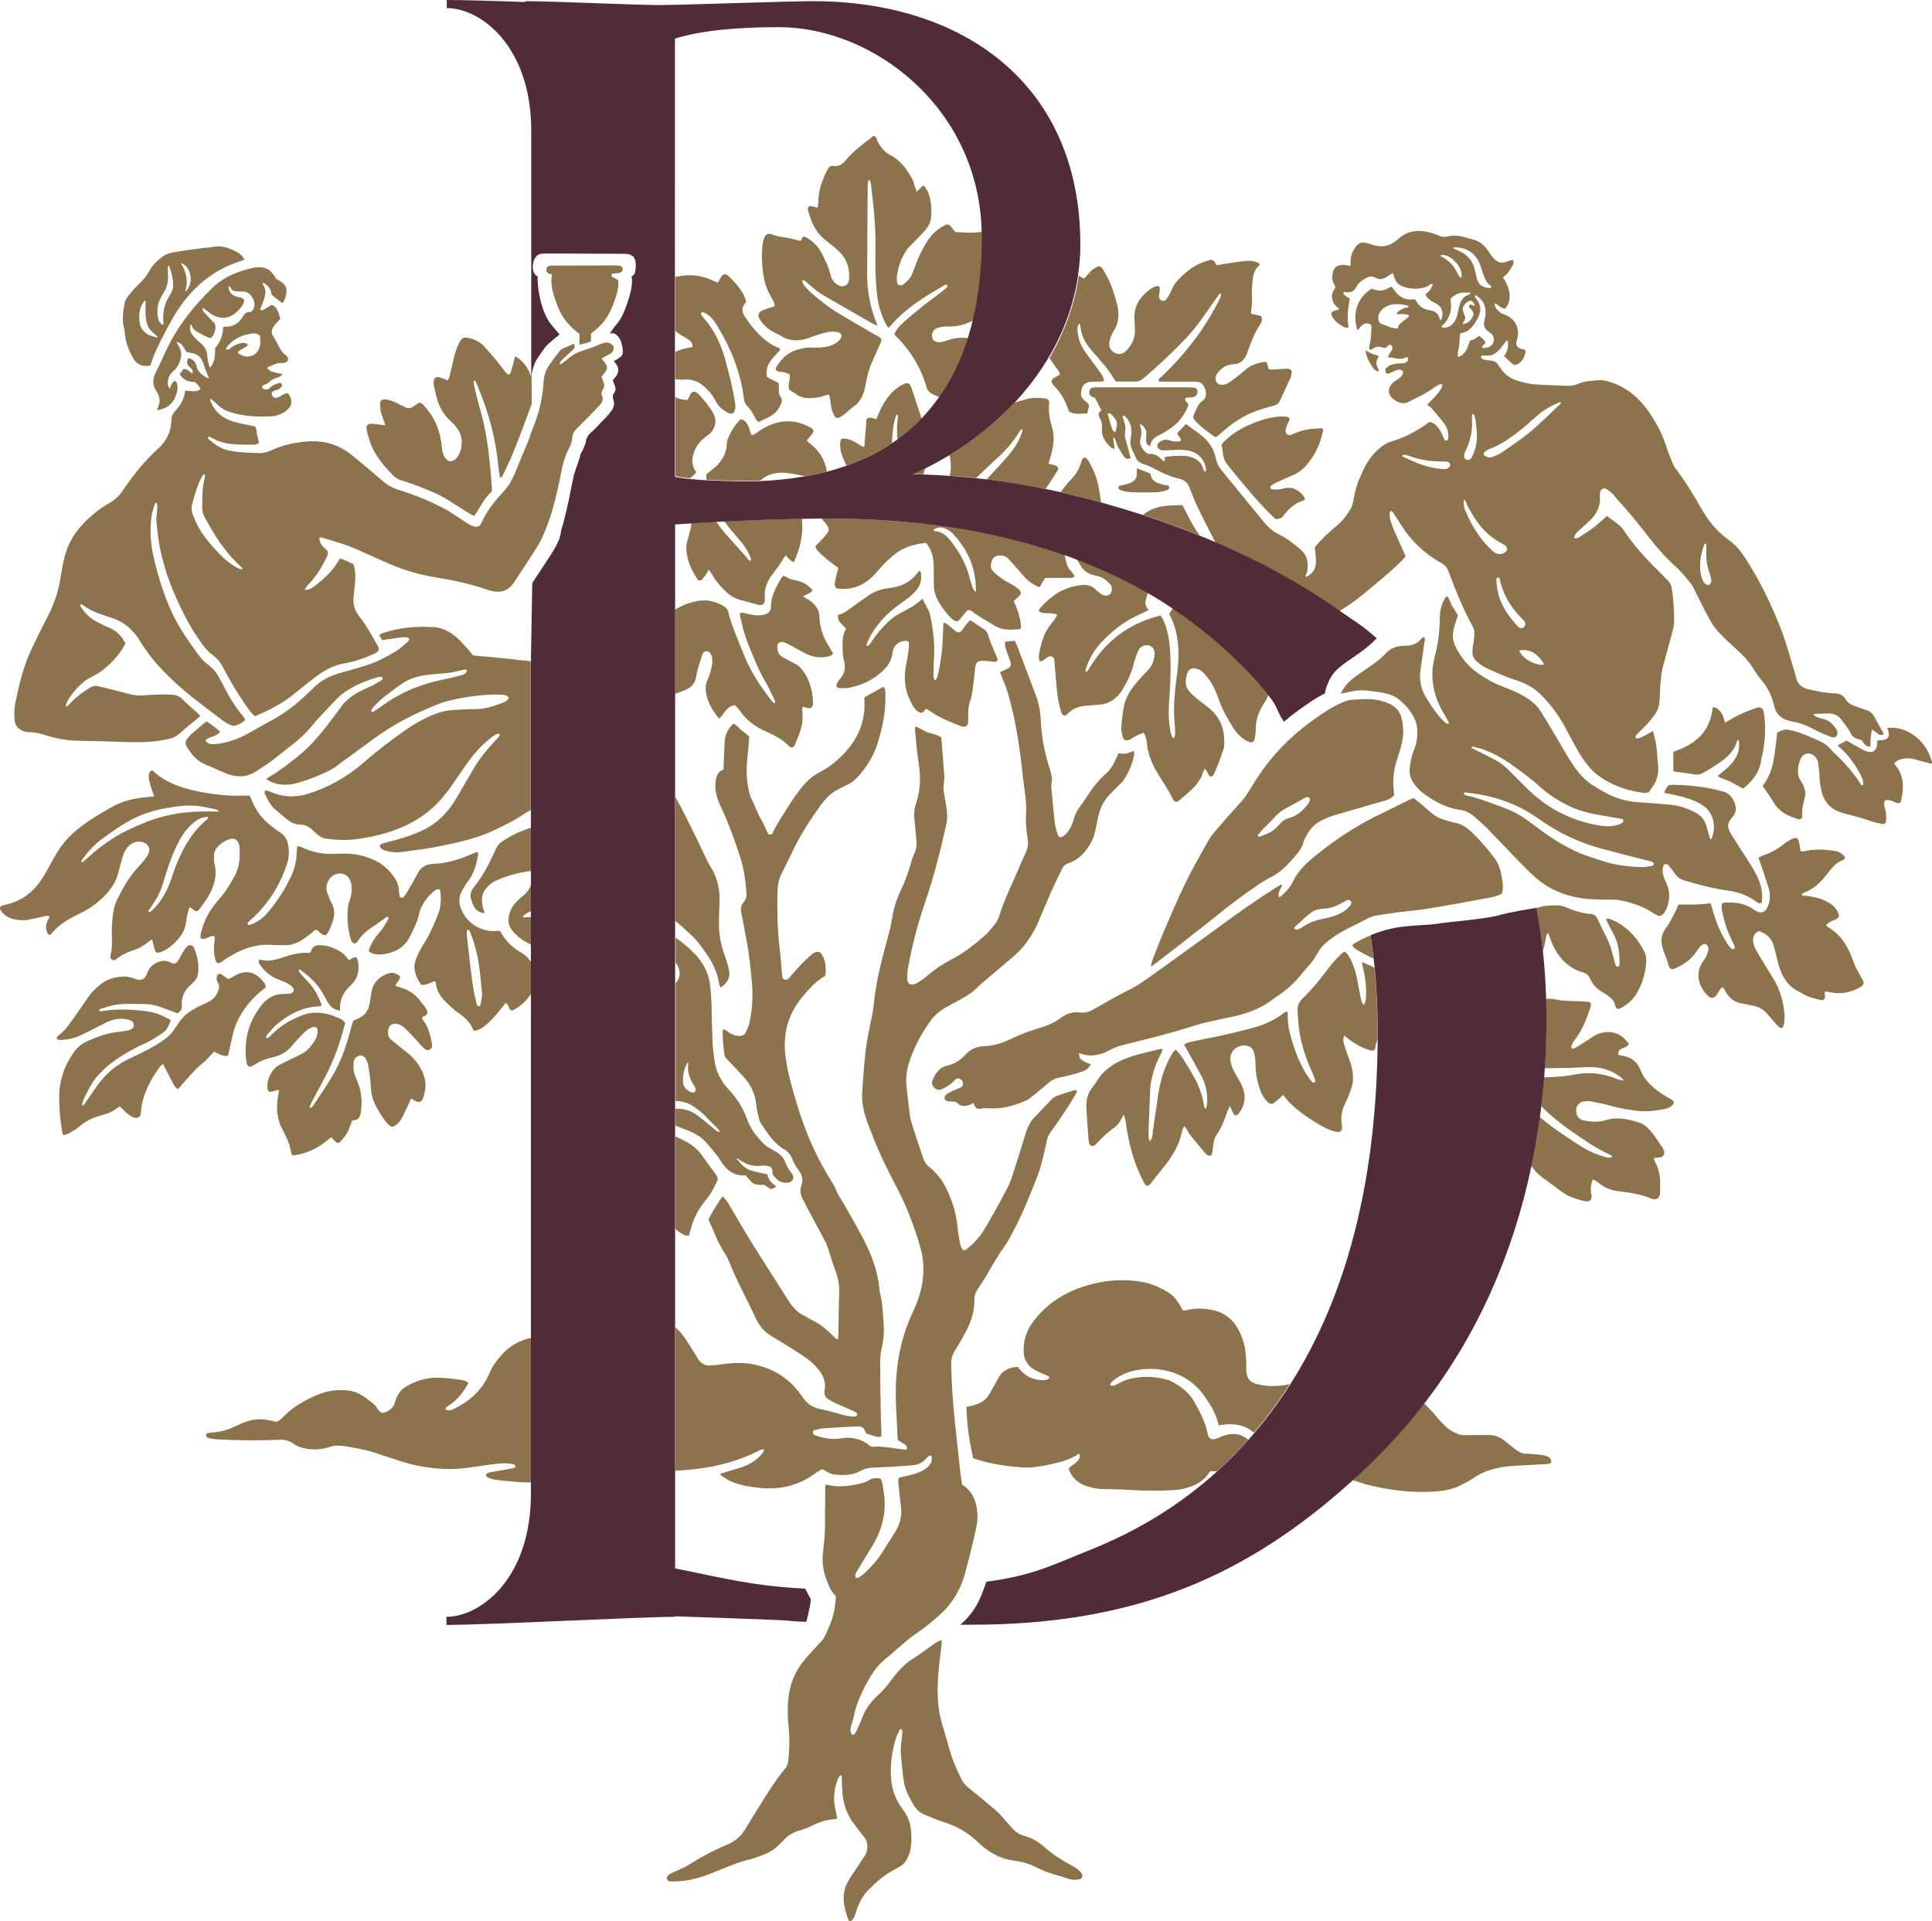<svg xmlns="http://www.w3.org/2000/svg" xmlns:xlink="http://www.w3.org/1999/xlink" version="1.1" id="Layer_1" x="0px" y="0px" style="enable-background:new 0 0 2000 2000;" xml:space="preserve" viewBox="427.29 430.7 1145.61 1139.19">
<style type="text/css">
	.st0{fill:#8C734B;}
	.st1{fill:#522B39;}
</style>
<g>
	<g>
		<path class="st0" d="M1080.2,728.6c-0.4-2.6-0.8-5.1-1.2-7.7c-0.9-5.5-2.8-10.6-5.4-15.4c-0.8-1.5-1.6-2.9-3.2-3.6    c-1.7,0.8-1.8,2.5-2.3,3.9c-1.2,3.5-3,6.5-5.7,9.2c-2.3,2.3-4.2,4.9-6.2,7.5c0.1,0,0.1,0,0.2,0c0.1,0,0.2,0,0.3,0.1    C1064.5,724.5,1072.4,726.5,1080.2,728.6z"/>
		<path class="st0" d="M904.2,713.2c4.6-0.8,9.1-1.7,13.4-2.9c0-0.2-0.1-0.3-0.1-0.5c-1.1-6.6-4.5-11.9-9.8-16    c-0.7-0.5-1.3-1.2-2.1-1.8c1.2-1.4,2.3-2.7,3.3-4c1.2-1.6,0.9-2.7-0.9-3.7c-7-3.9-14.4-4.9-22.1-2.3c-3.2,1.1-6.1,2.7-8.9,4.6    c-1.2,0.8-2.3,2.1-4.2,2c-0.6-1.8-1.1-3.7-1.9-5.4c-0.8-1.8-2-3.4-4.4-3.9c-3.6,3.5-6.1,7.6-7.8,12.2c-0.3,0.7-0.4,1.5-0.4,2.2    c-0.2,6.6-3.6,11.5-8.6,15.4c-1.2,0.9-2.4,1.9-3.5,2.8c-0.1,1.2-0.1,2.3,0,3.3c0.1,0,0.1,0,0.2,0c0.1,0,0.2,0,0.3,0    c7.8,0.4,15.6,0.6,22.8,0.7c2.9,0,5.7-0.1,8.5-0.2c4.3-3.7,9.4-5.1,14.9-4.6c3.7,0.3,7.4,1.1,11.1,1.9    C904.1,713.2,904.1,713.2,904.2,713.2z"/>
		<path class="st0" d="M927.2,690.8c-2-0.1-1.7,3-1.7,4c0,3.8,1.3,6.7,2.9,10.3c0.3,0.6,0.5,1.2,0.8,1.7c0.1,0,0.1,0,0.2-0.1    c9.9-3.5,18.8-7.9,26.9-13.3c0-0.7,0-1.4,0-2.1c0.2-4.3,0.7-8.5,1.8-12.7c0.1-0.3,0.7-2.1,1.1-2.1c0.7,0,0.5,1.4,0.5,1.6    c-0.7,4.4-0.6,8.8-0.3,13.2c0.1,0,0.1-0.1,0.2-0.1c5.1-3.7,9.9-7.8,14.2-12.2c-1.6-4.6-3-9.3-4.6-13.9c-0.6-1.9-1.2-3.8-2-5.6    c-0.7-1.5-1.8-1.9-3.4-1.3c-3.1,1.3-5.8,3.3-8.1,5.8c-3.2,3.5-5.6,7.6-7.4,12c-0.4,1.1-0.9,2.2-1.4,3.2c-1.7-0.2-2.6-1.2-4.9-0.6    c-1.4,0.6-1,2.4-1.1,3.6c-0.4,3.6-0.6,7.3-0.9,10.9c-0.1,0.8,0.4,1.8-0.8,2.7C935.5,693.8,932.1,690.7,927.2,690.8z"/>
		<path class="st0" d="M975.9,708.4c-2.4,1.2-4.8,2.3-7.2,3.4c2.1,0,4.2,0.1,6.2,0.2C975.2,710.7,975.5,709.5,975.9,708.4z"/>
		<path class="st0" d="M1097.2,717.2c-1.3,0.5-2.1,0.6-3.5,1c-0.6,0.2-1.3,0.2-1.9,0.4c-1,0.2-1.1,0.4-1.3,0.9    c-0.3,1,0.7,1.8,1.8,2.1c2.4,0.7,3.5,0.8,5.8,1c5,0.2,10,0.2,15,0c2.1-0.1,4.4-0.6,6.1-1.2c1-0.3,1.5-1.1,1.4-1.8    c-0.2-1.5-2.3-1.1-3.4-1.4c-3.6-1-7.2-1.8-7.7-6.6c-1.6-0.7-3.1-1.3-4.7-1.9c-0.8-0.3-2.1-0.9-3.4-1.2c0.1,1.1,0,1.7,0,2.6    C1101.5,714.5,1100,716.1,1097.2,717.2z"/>
		<path class="st0" d="M1255.9,880.5c1.8-5.5,3.7-11.1,3.4-17c-0.5-10.6-3.5-14.7-13.5-17.3c-5.3-1.4-10.6-0.9-15.9-0.6    c-2.5,0.1-4.8,0.8-7,1.8c-6.8,3-12.7,7.2-18.6,11.5c-12.7,9.3-23.4,20.5-31.9,33.7c-1.7,2.7-3.5,5.4-5.1,8.1    c-1.5,2.7-3.5,4.9-5.6,7.2c-4.6,5.1-9.2,10.2-13.6,15.4c-2,2.3-3.8,4.8-5.2,7.5c-4.5,8.1-9.2,16.2-13.2,24.6    c-4.6,9.6-8.8,19.5-13,29.3c-2.2,5.2-4.2,10.5-6.2,15.8c-0.3,0.9-0.4,1.9-0.8,3.5c1.8-1.3,3.1-2.2,4.3-3.1    c6.9-5.3,13.7-10.7,20.6-16c4.4-3.5,8.9-6.9,13.3-10.5c8.1-6.7,16.6-13,25.3-18.9c2.6-1.8,5.4-3.5,8.2-4.9    c4.6-2.4,8.2-5.8,11.6-9.6c3-3.4,6.3-6.7,7.4-11.4c0.1-0.6,0.5-1.1,0.7-1.7c2.3-4.8,5.5-8.8,10.5-11c2.2-1,4.5-2,6.8-2.7    c9.6-2.9,19.3-5.6,29-8.4c2.2-0.6,4.4-1.2,6.5-3.4c-0.1-1.2-0.1-2.4-0.2-3.6c-0.5-4-0.3-7.9,0.5-11.8    C1254.5,884.8,1255.2,882.7,1255.9,880.5z M1202.9,907.5c-3,3.8-6.4,7-11.2,8.3c-2.3,0.6-4.1,1.8-5.6,3.6    c-2.5,2.9-5.5,5.3-9.3,6.4c-1,0.3-3.1,1.9-3.8,0.4c0,0,1.9-2.4,2.7-3.3c2.5-2.6,5.2-5.1,7.6-7.8c1.9-2.1,4-3.7,6.4-5    c3.6-2,7.2-3.9,10.8-5.9c0.5-0.3,1.1-0.7,1.6-0.8c0.5-0.1,1.2,0.2,1.6,0.5c0.3,0.2,0.4,0.9,0.3,1.2    C1203.8,906,1203.4,906.8,1202.9,907.5z"/>
		<path class="st0" d="M1105,736c0,0,0.1,0,0.1,0c11.3,3.7,22.6,7.8,33.7,12.3c-0.1-0.1-0.1-0.2-0.2-0.2c-2.9-3.9-5.3-8.2-7.4-12.6    c-0.9-1.8-1.9-3.4-2.9-5.3c-3.7,0.2-7.2,0.2-10.7,0.6C1112.8,731.4,1108.6,733.1,1105,736z"/>
		<path class="st0" d="M1227.1,1058.3c-1.1-2.8-2-5.8-2.9-8.7c-0.5-1.4-0.6-2.9,0.1-4.8c5.2,4.2,10.5,7.7,16.6,9    c2.3,0,1.8-2.4,2.2-3.7c0.3-1,0.6-1.9,1-2.8c0-1.5,0-3,0-4.5c0-13.1-0.6-25.8-1.8-38.3c-2.8-1.3-5.5-2.5-7.5-3.3    c0.4,2,0.7,3.5,1,4.9c1.1,4.6,1.7,9.3,1.5,14.1c0.2,3-0.7,7.3-1.9,6c-1-1.9-1.2-3.5-1.5-5.1c-0.7-3.3-1.2-6.6-1.9-9.9    c-0.8-3.9-1.9-7.7-3.7-11.3c-1-1.9-1.9-3.8-3.9-5c-3.9,3.2-7.1,6.9-10,10.8c-4.5,6-9.2,11.8-14.6,17c-2.3,2.2-3.3,4.7-3.1,7.7    c0.3,4.3,0.5,8.5,1.2,12.7c1.4,8.2,4,16,7.5,23.5c0.7,1.5,1.3,3.1,1.8,4.7c0.1,0.3-0.1,1-0.4,1.2c-0.3,0.2-1,0.2-1.2,0    c-0.7-0.6-1.3-1.3-1.8-2c-5.4-7.6-8.6-16.1-11.1-25c-1.2-4.1-1.9-8.3-1.8-12.7c0-0.7-0.1-1.4-0.2-2.1c-1.7-0.1-2.5,1-3.4,1.7    c-4.8,3.3-9.9,5.8-15.6,7.4c-8.2,2.3-16.5,4.3-24.9,6c-3.9,0.8-7.8,1.5-11.7,2.4c-1.9,0.4-4,0.6-5.7,2c1,1.7,2,3.4,2.9,5.2    c2.5,4.5,5.1,9,7.5,13.6c2.7,5.1,3.7,10.7,3.2,16.4c-0.1,0.8-0.4,4.2-1.6,2c-0.9-6.3-2.9-12.4-6.1-18    c-5.9-10.3-8.2-13.8-10.9-16.2c-1.6,1.1-2.3,2.8-3.2,4.4c-3.9,7-6,14.7-7.2,22.6c-1,6.8-1.9,13.6-3,20.4c-0.1,6.1-2.3,8-2.5,5.5    c-0.1-1.4-0.2-2.4-0.2-3.3c0.3-9.2,0.7-18.3,1.1-27.5c0-0.9,0.2-1.8,0.4-2.7c1.1-5.9,2.9-11.5,5.8-16.8c0.5-0.9,0.8-1.8,1.2-2.9    c-0.8-0.1-1.2-0.2-1.6-0.1c-6.1,1.5-12.2,2.8-18.1,4.8c-7.9,2.7-15,6.9-19.5,14.3c-0.7,1.2-1.5,2.3-2.4,3.4    c-3.1,3.8-4,8.2-3.7,12.9c0.4,6.2,0.8,12.5,1.3,18.7c0.1,0.7,0.2,1.5,0.5,2.2c0.5,1.2,2.1,1.6,3.1,0.8c0.5-0.4,0.9-0.8,1.3-1.3    c3.2-3.3,6.4-6.5,10.2-9.1c1.8-1.2,3.1-2.9,4.1-4.9c0.4-0.8,0.8-1.5,1.6-2.9c0.5,1.4,0.8,2.1,1,3c0.4,2.4,0.7,4.8,1.1,7.2    c1.8,10.5,4.9,20.5,9.8,29.9c0.5,0.9,0.8,2,2.4,2.1c0.5-0.4,1.4-0.8,1.9-1.5c3.5-5,7.8-9.4,11.2-14.5c3-4.5,5.5-9.1,6.7-14.4    c0.4-1.6,0.7-3.2,1.8-5c0.7,0.9,1.2,1.5,1.6,2.1c0.6,0.9,0.9,2,1.6,2.8c3.1,3.8,6.2,7.5,9.4,11.3c0.4,0.4,0.9,0.8,1.4,1.1    c1,0.6,2.3,0.1,2.5-1c0.3-1.6,0.5-3.3,0.7-5c0.3-2.1,0.7-4.3,1.9-6c3.1-4.4,4.9-9.5,6.7-14.5c0.3-0.8,0.7-1.5,1.3-2.8    c0.9,2,1.5,3.5,2.3,5c0.3,0.6,1.5,0.8,2,0.4c0.3-0.3,0.7-0.6,1-1c3.8-5.1,4.4-10.6,1.8-16.4c-1.2-2.6-2.8-5.1-4.2-7.6    c-1.3-2.3-2.2-4.6-2.6-7.3c-0.7-5,3.6-9.3,8.6-8.9c2.6,0.2,4.5,1.2,5.2,3.7c0.6,1.9,0.9,3.9,1,5.8c0,3.5,0.3,7,1,10.5    c1.1,4.8,2.4,9.5,5.9,13.2c1.5,1.6,2.7,1.8,4.4,0.7c1-0.7,1.9-1.6,2.8-2.4c0.8-0.7,1.5-1.4,2.4-2.2c1.3,1.5,2.2,2.9,3.3,4.1    c1.3,1.3,2.6,2.6,4,3.8c5,4.1,10.3,7.6,15.9,10.8c1.5,0.8,3,1.5,4.6,2.1c1.3,0.5,2.6,0.9,4,1.1c2.1,0.4,3.1-0.6,3.1-2.8    c0-0.9-0.2-1.8-0.3-2.7c-0.4-3.7,0.2-7.3,1.8-10.7c0.5-1.1,1.1-2.2,1.6-3.3c1.4-3.4,2.8-6.8,3.3-10.4    C1229.9,1066.9,1228.8,1062.6,1227.1,1058.3z"/>
		<path class="st0" d="M1318.1,952.5c-0.7-4.7-1.9-9.4-4.8-13.2c-4.2-5.5-8.7-10.7-13.7-15.4c-2.8-2.7-6-4.7-9.9-5.4    c-1.8-0.3-3.5-0.9-5.3-1.4c-3.3-0.9-6.2-2.4-8.8-4.7c-2-1.8-4.1-3.6-6.2-5.4c-1.2-1-2.4-1.9-3.8-3c-1,0.4-1.8,0.6-2.4,0.9    c-6.3,3.1-12.6,6.2-18.9,9.3c-13.9,6.8-26.7,15.4-38.6,25.3c-4.7,3.9-9,8.3-11.7,13.9c-1.6,3.4-4.1,6-6.8,8.5    c-0.4,0.3-1,1.1-1.6,0.6c-0.7-2.3,0.6-3.7,1.3-5.4c0.2-0.5,1.2-1.1,0.1-1.9c-1,0.6-2,1.3-3.1,1.9c-12.1,7.5-23.6,15.8-35,24.2    c-11.6,8.5-23.3,16.8-34.9,25.2c-5.6,4-11,8.1-17.2,11.2c-7.1,3.5-14,7.5-20.9,11.5c-2.6,1.5-5.3,2.4-8.3,1.9    c-4.2-0.6-7.9,0.8-11.2,3.2c-4,3-8.5,4.8-13.2,6.2c-5.4,1.6-10.7,3.5-15.8,6c-5.2,2.6-10.7,4.4-16.6,4.6c-4.4,0.1-8.4,2-11.3,5.3    c-3,3.3-6.4,5.3-10.7,6.3c-4.5,1-7,4.7-8.6,8.8c-0.7,1.7,0,3.4,1.4,4.5c1.2,1,2.6,1.3,4.2,0.6c2.5-1.1,4.9-2.5,6.8-4.5    c0.4-0.4,0.8-1,1.2-1.3c1.3-1,3-0.6,4,0.8c0.8,1.2,0.7,2.9-0.4,3.7c-0.7,0.5-1.6,0.8-2.4,1.1c-1.8,0.8-3.6,1.5-5.3,2.5    c-2,1.2-2.7,2.4-2.2,3.5c0.7,1.5,2.2,1.5,3.5,1.5c1.5,0.1,3-0.2,4.2,1.1c2,2.1,4.4,1.7,6.8,1c0.8-0.2,1.5-0.8,2.5-1.3    c0.7,2.5,2,4.1,4.3,3.5c2.6-0.6,5.1-0.2,7.6-0.2c6.7,0,12.9-1.9,19-4.5c1.5-0.7,2.9-1.7,4.2-2.8c3.2-2.6,6.4-5.2,9.5-7.9    c1.8-1.5,3.7-2.6,6.1-3c2.5-0.5,5.1-1.1,7.6-1.8c2.1-0.5,4.1-1.1,6.1-1.8c2.8-1,4-2.1,5.2-4.4c-6-2.2-6.8-2.9-7-6.6    c0.8,0.2,1.5,0.4,2.1,0.6c2.5,0.9,5,1,7.7,0.6c2.7-0.5,5.3-1.2,7.7-2.6c3.1-1.8,6.4-2.9,9.8-3.7c13.5-3.4,27-6.6,40.2-10.9    c3.5-1.1,7-2,10.6-2.8c4.8-1.1,9.5-2,14.3-3.1c8.6-1.9,16.6-5.2,23.5-10.7c0.6-0.5,1.2-0.9,1.9-1.3c5-3.3,9.4-7.2,13.3-11.9    c1.5-1.8,2.9-3.5,4.4-5.2c2.2-2.5,4.3-5.1,5.9-8.1c1.7-3.2,4-5.7,6.9-7.8c3.2-2.4,6.4-4.6,10-6.4c4.1-2,8.2-4.1,12.2-6.2    c2-1.1,4.2-1.9,6.5-2.2c3.8-0.5,7.5-1.2,11.3-1.7c6.5-0.8,13.1-1.3,19.5-2.4c11.6-1.9,23.1-4,34.7-6.2c2.8-0.5,5.7-1,8.3-2.6    C1318.7,958,1318.5,955.2,1318.1,952.5z M1228.1,967.5c-1.1,1.3-2.2,2.5-3.6,3.4c-3.6,2.4-7.7,3.7-11.9,4.5    c-4.6,0.9-8.9,2.2-12.7,4.9c-0.9,0.6-1.8,1.1-2.8,1.5c-0.5,0.2-1.2,0.5-2-0.1c-1.1-0.8,0.6-1.8,1.1-2.3c2.5-2.4,5.1-4.8,7.8-7    c2.3-1.9,5.2-2.7,8.1-2.8c4.6-0.2,8.5-2,12.4-4.2c0.3-0.1,0.5-0.4,0.8-0.5c0.8-0.5,1.6-0.8,2.5-0.2    C1228.6,965.2,1228.9,966.6,1228.1,967.5z"/>
		<path class="st0" d="M1230.1,725.9c-0.3,2.1-0.7,4.3-1.7,6.1c-2.1,3.7-4.6,7.1-7.9,10c-4.8,4-9.5,8.2-13.6,13.3    c0.2,2,0.5,3.9,0.6,5.7c0.1,1.5,0.2,3.1,0,4.6c-0.5,3.2-2.2,5.5-5.7,7.2c-1.1-0.2,1-2.6,0.8-4.4c0.5-4.6-0.4-8.7-4.2-11.9    c-4-3.4-8-6.6-12.7-8.9c-3.3-1.6-5.9-3.7-8.2-6.4c-8.7-10.6-17.4-21.3-26.1-31.9c-1.7-2-2.6-4.3-3.2-7c-1.1-5.1-3.8-9.4-7.7-12.7    c-3.1-2.7-6.6-4.9-10-7.4c-1.7,1.8-3.5,3.6-5.1,5.3c0.1,1.9,2.4,2.6,2.1,4.6c-2.6,0.8-5,0.4-7.3-0.4c-2.2-0.7-3.9,0.1-5.6,1.3    c-1.6,1.2-1.3,3.7,0.6,4.4c0.7,0.3,1.5,0.4,2.2,0.4c1.7,0,3.4-0.2,5-0.2c3-0.2,6.1-0.3,9.1,0.2c5.2,0.8,10.1,4.8,10.8,10.8    c0,0.3,0.4,2.1-0.6,1.7c-0.7-0.3-0.9-1.7-1.2-2.4c-1.1-3.2-3.5-4.9-6.5-6c-1.6-0.6-3.3-0.8-4.9-0.9c-3.8-0.1-7.6,0.1-11.3,0.8    c0.1,0.6,0.6,2.1-0.1,2.3c-0.4,0.2-1.4-0.7-1.5-0.8c-1.9-2.1-4.1-3.6-7.2-3.4c-1.3,0.1-2.3-0.7-3.1-1.7c-1.9-2.2-3.2-4.5-2.3-7.5    c0.7-2.4,0.7-4.9-0.2-7.2c-0.7-1.7,0.9-1.2,1.5-0.3c1.2,1.1,2.1,2.6,2.1,4.2c0,1.7-0.1,3.2-0.1,4.9c0.1,1.9,1,2.5,2.5,2.9    c0.2-3.5,2.6-5.2,5.5-6.6c2.5-1.2,4.8-2.7,7-4.3c5-3.4,8-8.2,10.1-13.3c-0.3-1.8-2.3-2.2-1.9-3.9c0.5-0.9,2.2-0.6,4-0.8    c1,0,2.9-0.7,3.2-2.6c0.3-2.3-0.9-2.9-1.8-3.1c-1.2-0.2-2.4-0.2-3.6-0.2c-17.7,0-35.4,0-53.1,0c-1.1,0-2.1,0-3.2,0.1    c-1.2,0.1-2,0.7-2.3,1.9c-0.4,1.2,0,2.6,1.2,3.4c0.7,0.5,1.6,0.7,2.2,0.9c1.3,2.6,2.4,4.9,3.7,7.4c-1.9,1.1-2.1,2.6-1,4.5    c1.2,2,1.6,4.3,1.3,6.6c-0.4,3.5,1.3,6.2,3.3,8.8c1,1.2,2.1,2.5,4.2,3c-0.2-1.9-0.5-3.5-0.8-5.9c0-0.6,0.6-2.3,2.1,2.8    c0.8,2.7,3.3,5.8,4.1,7.3c0.5,0.9,1.1,1.5,2.1,1.6c0.7,0,1.3-0.2,2.1-0.3c-1.1-4.1-2.2-8-3.2-11.8c-0.2-0.7-0.3-1.5-0.3-2.2    c0.1-1.7,0.5-3.4,0.3-5c-0.2-1.7-1-3.4-1.6-5.5c-0.4-2.4,3.9,0.6,5,6.4c0.3,1.8,0.2,3.7-0.1,5.4c-0.7,3.2-0.3,6,1.3,8.8    c0.6,1.1,1.1,2.2,1.5,3.3c0.7,1.8,2,3,3.8,3.7c2.3,0.8,4.6,1.6,6.8,2.8c4.9,2.6,9.8,5,15.2,6.2c3.1,0.7,5.1,2.4,6.2,5.4    c1.5,4,3.1,8,4.9,11.8c3.4,7,6.9,13.9,10.5,20.8c0.1,0,0.2,0.1,0.3,0.1c25.6,11,50.3,24.4,73,40.4c5.1-3,9.9-6.4,14.5-10.2    c7.7-6.5,15.7-12.7,22.8-19.9c0.8-0.9,1.6-1.8,2.1-2.4c-2.5-5.6-5-10.9-7.2-16.2c-0.5-1.2-1.9-4.7-2.2-7.1c-0.3-2-0.1-3.5,0.9-3.5    c0.9,0.2,1.4,1.5,1.8,2c1.3,1.9,2.5,3.8,3.7,5.8c6.1,9.8,14.2,17.5,24.3,23.1c2.2,1.2,3.4,2.8,4.2,5.1    c4.1,11.2,8.7,22.2,14.4,32.7c0.5,0.9,0.8,2,0.8,3c0.1,2.4-0.2,4.8-0.6,7.2c-1.4,7.2,0.1,9.1,4.9,12.5c0.9,0.6,1.8,1.2,2.8,1.6    c5.5,2.6,11,5.2,16.9,7c5.4,1.7,10.5,4.1,14.7,8.1c6.1,5.9,11.1,12.6,15.1,20c2.4,4.4,4.7,8.9,7.2,13.3c1.8,3.2,3.8,6.3,6.1,9.1    c1.8,2.3,3.8,4.4,6.1,6.1c7.5,5.5,16,8.8,25.2,10.2c1.6,0.2,3.3,0.6,5.1-0.1c0.6-0.9,1.3-2,2-2.9c2.7-3.7,3.9-7.9,3.5-12.5    c-0.4-4.1-0.6-8.2-1.1-12.3c-0.4-2.8-1.2-5.5-1.9-8.6c-1.7,0.9-2.9,1.7-4.3,2.4c-1.4,0.7-2.7,1.4-4.2,1.9c-0.7,0.2-2,0.3-1.9-1    c0.5-1.3,1.7-2.2,2.8-3.3c1.6-1.6,3.3-3.2,4.8-4.9c6.2-7.3,6.6-8.5,6.9-18.2c0.2-5.7,0.7-11.3,2.2-16.8c1.8-6.5,3.6-12.9,5.3-19.4    c0.5-1.9,0.9-3.9,0.9-5.8c0-6.6-0.4-13.1-1.4-19.6c-0.3-1.7-0.9-3.2-2.2-4.4c-2.1-2-4-4.2-6.1-6.2c-7.6-7.4-14.5-15.2-20.4-24    c-0.7-1-1.5-2-2.4-2.7c-2.4-1.9-4.9-3.7-7.4-5.5c-2.5,2.2-4.8,4.5-7.3,6.4c-2.9,2.2-6,4.2-9.1,6.2c-0.8,0.5-3.2,1.5-2.9-0.3    c0.6-2,2.2-3.2,3.7-4.5c2.1-2,4.3-3.9,6.4-5.9c2.9-3.4,5.5-7.6,5.1-12.7c-0.1-1.1,0-2.2,0.1-3.2c0.4-2,2.1-2.9,3.7-2    c1.3,0.7,2.5,1.7,3.6,2.7c0.9,0.8,1.5,1.9,2.3,2.8c6,6.5,11.7,13.3,17.1,20.3c5.5,7.1,11.2,14.1,18,20.1c3.5,3.1,6.4,7,9.5,10.6    c0.7,0.8,1,1.9,1.5,2.8c3.2,6.3,6.2,12.6,9.6,18.7c1.4,2.5,3.2,4.9,5.1,7c2.9,3.1,6,6,9.2,8.9c4.3,3.9,8.5,7.9,11.5,13    c1.4,2.2,2.8,4.4,4.5,6.3c3.9,4.5,6.3,9.6,7.6,15.4c1,4.4,3.8,7.6,8.5,8.7c0.9,0.2,1.7,0.6,2.6,0.7c5,0.8,9.6,2.9,14,5.3    c2.8,1.5,5.8,2.6,8.8,3.8c1,0.4,2.1,0.4,3-0.5c0.8-0.9,0.7-2,0.5-3c-0.1-0.4-0.3-0.9-0.6-1.2c-1.9-2.9-4.1-5.3-7.7-6    c-1.5-0.3-2.9-0.9-4.3-1.4c-0.5-0.2-0.8-0.7-1.6-1.6c3.7-0.1,6.7-0.4,9.7-0.3c2.6,0.1,5,1.2,6.7,3.4c1.9,2.6,4.1,4.9,5.5,7.9    c0.9,2,2.5,3.5,4.8,3.9c0.7,0.2,1.4,0.5,2.1,0.7c0.8,1.4,1.7,2.6,2.9,3.4c0.4,0.3,2.2,0.9,2.2-0.1c0-1.3,0-2.9,0.1-4    c0.1-1.1,0.1-1.6,0.3-2.6c0.2-0.9-0.1-2.1,0.8-3c1.4,1,2.5,2,3.8,2.8c1.1,0.7,3.2,0.5,2.6-0.9c-1.8-3.2-3.6-6.3-5.3-9.5    c-1.1-2-2.5-3.3-4.7-4c-2.3-0.7-4.6-1.6-6.9-2.4c-2.2-0.8-4.2-1.8-5.4-4c-1.4-2.5-3.6-3.4-6.5-3.5c-5.3-0.2-10.6-1.2-15.8-2.5    c-3.9-1-6.2-3.1-7.1-6.9c-0.1-0.4-0.2-0.9-0.3-1.3c-2.9-9.5-5.4-19.1-9-28.3c-5.7-14.5-12.5-28.5-21.1-41.6    c-2.6-4-5.6-7.6-9.5-10.4c-7-4.9-12.2-11.4-16.4-18.8c-4.6-8.1-9.4-16.1-15.1-23.5c-0.5-0.7-1.1-1.5-1.4-2.3    c-1.3-3.2-2.8-6.5-3.8-9.8c-1.3-4.1-2.8-8-4.8-11.8c-2.5-4.6-5.1-9-8.4-13.1c-5.4-6.7-12-11.7-20.3-14.3c-2-0.6-4.2-1.2-6.3-1.1    c-4.4,0.2-8.9,0.4-13,2.2c-2,0.9-4.1,1.2-6.3,1.1c-6.6-0.3-13.1-0.4-19.7-0.9c-3.2-0.3-6.3-1.1-9.4-2c-4.4-1.2-7.9-3.8-10.5-7.6    c-0.6-0.9-1.3-1.7-1.8-2.6c-0.8-1.2-2.2-1.6-3.7-1.8c-1.5-0.2-3.2-0.3-4.6-0.8c-1.6-0.7-2-1.9-0.6-2.2c5.7,0,7.4,0.8,14.2-8.8    c1.2-0.9,1.1,2.5,0.9,4c-0.2,1.5-1.1,3.8-2.3,5.1c1.4,1.4,3.5,3.1,4.9,4.5c0.7,0.6,1.6,1,2.5,0.6c1.8-0.7,3.1-2,4-3.6    c0.8-1.6,1.5-3.3,1.3-4.6c0,0-0.3-0.9-1-0.9c-0.4-0.1-0.9-0.1-1.3-0.2c-2.7-0.9-3.5-2.1-2.9-4.8c0.1-0.7,0.5-1.5,0.6-2.2    c1.2-5.7-1.8-11.1-7.2-13.2c-0.9-0.3-2.5-1-3.2-1.5c-0.9-0.8-1.7-1.5-2.5-2.7c-1.1-1.9-0.9-3.3,0.3-2.3c1.2,0.8,1.8,1.4,2.6,1.9    c0.8,0.4,1.6,0.7,2.4,1c3.8-3.7,4.2-10.9-1.1-18.7c1-0.9,2.2-1.7,3-2.8c1.1-1.4,2.1-3,2.9-4.6c0.4-0.9,0.7-3.6-0.9-2.8    c-0.4,0.1-0.8,0.3-1.2,0.4c-4.9,2-7.5,1.2-10.6-3.1c-1-1.4-1.9-2.8-2.9-4.1c-2.2-2.9-5.1-4.8-8.6-5.6c-1.3-0.3-2.7-0.7-4-1.1    c-3.6-1.1-7.2-1.4-10.8-0.5c-1.8,0.4-3.3,0.2-4.8-0.5c-1-0.4-1.9-0.9-3-1.2c-7.7-2.5-15-2.6-21.4,3.3c-0.1,0.1-0.2,0.2-0.4,0.3    c-4.4,3.9-9.3,4.8-14.9,2.9c-1.3-0.5-2.6-0.8-4-1.1c-2.3-0.5-4.2,0.2-5.6,2.2c-1.9,2.7-3.3,5.5-3.1,8.9c0,0.8-0.1,1.7-0.1,2.7    c-1.5-0.3-2.7-0.7-3.9-0.7c-4.2-0.1-6.2,1.6-6.7,5.3c-0.2,1.2-0.4,2.5-0.1,3.6c0.4,1.6,1.2,3,1.8,4.3c-0.8,1.6-1.9,3.1-2.1,4.6    c-0.2,1.6,0.3,3.4,1,4.8c0.7,1.4,2.1,2.3,3.4,3.7c-1.2,0.4-2,0.7-2.9,0.9c-2.1,0.6-2.1,1.6-1.5,3.2c1.2,2.3,3.1,4.2,5.9,5.7    c0.8,0.7,2.6,1.7,4,0.8c-0.6-2.9-0.7-5.8-0.5-8.5c0.2-2.8,0.7-5.7,1.1-8.4c-1.2-0.8-2.1-1.3-2.9-2c-0.5-0.4-1.2-1-0.5-1.8    c0.2-0.1,0.3-0.2,0.4-0.2c3.2,0.8,5.6-0.1,7.1-3.2c1.2-2.4,3.5-3.8,5.8-5.1c1.7-0.9,3.5-1.2,5.2-0.2c2.6,1.6,4.9,0.9,7.2-0.6    c1-0.7,2-1.3,3.3-2.1c0.4,1,0.7,1.7,0.8,2.4c0.9,3.3,3.1,5.1,6.3,6c4.4,1.2,8.7,1.4,13-0.3c0.8-0.3,3.8-3,3.4-0.9    c-0.4,1.4-1.2,2.5-1.8,3.3c-0.6,0.8-1.8,1.5-2.4,2.3c0.5,0.7,0.7,1.3,1.1,1.7c1.3,1.5,3,2.6,4.8,3.4c3.7,1.7,5,5.2,3.8,9.1    c-0.1,0.2-0.3,1-0.7,0.9c-0.6-0.1-0.6-0.8-0.6-1c-0.8-3.1-2.9-4.5-6-4.8c-0.7-0.1-1.5-0.4-2.2-0.6c-2-0.6-3.5-1.8-4.7-3.4    c-0.6-0.9-1.1-1.8-1.6-2.5c-6.6,0.6-9.4-1-13.9-7.5c-2,0.8-3.6,2-5.8,2.3c-1.6,0.2-4.1-0.2-6-1.1c-8.7,5.2-11.6,14.7-8.5,24.8    c0.8-0.7,1.9-2.5,2.7-3.1c1-0.8,2.1-1.2,3.4-1.1c1.2,0.1,2.2,0.8,2.2,1.9c0,2.4-0.2,4.9-0.4,7.3c-0.1,1.5-0.7,3-0.8,4.5    c-0.1,0.6-0.4,1.5,0.5,1.9c0.4,0.2,0.9-0.1,1.1-0.3c2.2-1.9,4.6-1.7,6.9-0.8c0.4,0.2,1.3-0.1,2-0.7c0.8-0.7,1.2-1.3,1.8-1.2    c1,0.3,1.7,1.7,1.2,2.8c-0.4,1-1.1,1.8-1.6,2.7c-0.3,0.6-0.6,1.2-1,2.1c3.9-0.2,7.2,2,10.7-0.1c0.2-0.1,1.1-0.3,1.2,0.4    c0.2,0.5,0.2,1.2-0.1,1.6c-0.7,1.1-1.8,1.6-3.1,1.6c-1.2,0-2.5,0-3.7,0.2c-2.3,0.3-4.5,1-6.1,2.8c-0.4,0.4-0.4,1.4-0.2,2.1    c0.2,0.9,1,1.2,1.8,0.9c1.3-0.5,2.6-1,3.8-1.6c1.4-0.7,2.9-1,4.3-0.1c1.2,0.8-0.1,3.1-1.3,4.1c-1.2,1-2.5,1.7-3.7,2.6    c-2.1,1.5-3.5,4.8-2.8,6.8c1.4,4.1,7.7,7.2,11.2,5.2c5-2.7,10.2-4.7,14.8-8.2c1.2-0.9,2.6-1.7,3.9-2.3c1.1-0.5,2.4-0.2,1.1,2.2    c-2.3,4.1-5,6-8.4,9.8c0.9,0.8,1.8,1.3,2.5,2.1c2.6,3,5.2,6,7.6,9.1c1.9,2.5,2.6,5.5,2.4,8.6c0,0.5-0.5,1.2-0.9,1.4    c-0.8,0.4-1.4-0.3-1.7-1c-0.7-1.5-1.2-3.1-2.1-4.6c-1.5-2.5-3.3-4.8-6.5-5.4c-6.9,5.2-14.4,9.2-22.7,11.7c-3.1,0.9-5.7,2.8-8.1,5    c-4.8,4.5-7.9,10-10.3,16.1C1232,717.3,1230.9,721.5,1230.1,725.9z M1089.4,683.6c-0.2,0.9-0.3,1.7-0.6,3.1    c-1,0.6-1.9-1.2-2.1-1.8c-1-2.8-1.7-5.7-2.6-8.7c0.5-0.6,1.3-0.5,1.9,0c0.9,0.8,1.7,1.7,2.4,2.7    C1089.5,680.3,1089.9,681.8,1089.4,683.6z M1437.2,755.5c0.2-0.6,0.5-1.5,0.8-2.1c0.5-0.8,1.2,0,1.1,0.5c0,2,0,3.9,0,5.9    c-0.1,3.7,0.6,7.3,1.9,10.7c0.5,1.3,0.8,2.6,1,3.9c0.2,1.5-0.6,2.9-1.5,3.1c-1.4,0.3-2.3-0.7-3-1.7c-0.5-0.6-0.8-1.3-1-2    c-0.4-1.6-0.9-3.2-1-4.9C1435.1,764.4,1435.8,759.9,1437.2,755.5z M1261.5,619.5c-1.8,1.4-3.7,2.6-5,4.3c-0.4,0.5,0.5,1.6-0.9,1.6    c-3.4,0.1-5.9-1.6-8.9-2.5c-2.3-0.7-2.8-4.4-1.3-6.8c1.4-2.3,3.5-3.8,6.1-4.5c3.3-0.9,6.6-0.6,10.5,0.3c0.7,0.2,0.9,1.2-0.5,1.2    c-0.6,0-2.4,0.6-2.7,0.8c-1.5,0.7-3.9,2.5-3.2,3.1c0.1,0.1,0.2,0.1,0.3,0c2.4-0.2,4.1-0.1,6.4,0.4    C1263.7,618,1261.9,619.2,1261.5,619.5z M1326.6,801.4c-4.5-5-7.4-9.2-9.9-15.3c-1.2-3-1.9-7.8-2.1-11c0-0.7-0.3-1.9,1.2-1.9    c1,0,0.9,2.1,1.3,3.2c2.3,8.3,6.7,15.3,12.8,21.3c0.5,0.5,1.1,1,1.5,1.7c0.7,1,0.4,2.5-0.6,3.3c-0.9,0.7-2.1,0.7-3,0    C1327.5,802.3,1327,801.9,1326.6,801.4z M1341.2,825c-5.3-0.8-9.8-3-12.8-7.7c-0.1-0.2-0.5-0.6,0-0.9c6.3-1.1,11,2.4,14.2,7.7    C1342.9,825,1341.6,825.1,1341.2,825z M1307.7,698.7c0.8-0.7,1.7-1.3,2.7-1.7c7.5-2.8,13.9-7.5,20-12.5c3-2.4,5.7-5,8.6-7.5    c3.5-3,7.5-5.4,11.8-7.2c0.2-0.1,0.5-0.2,0.7-0.3c1.4-0.5,1.9,0.2,0.7,1.1c-0.3,0.2-0.5,0.5-0.8,0.7c-5.3,5-10.4,10.2-16,14.9    c-5.6,4.7-11.7,8.7-17.7,12.9c-1.6,1.1-3.5,1.8-5.3,2.5c-1.5,0.6-3,0.4-4.4-0.4C1307,700.8,1306.8,699.4,1307.7,698.7z     M1317.5,752.8c0.8,0.4,1.6,0.9,2.3,1.4c1.5,1,1.5,2.7,0.2,3.8c-1.7,1.5-4.5,1.7-6.4,0.4c-0.9-0.6-1.6-1.4-2.4-2.1    c-6.3-5.9-10.7-13.2-14.3-21c-1-2.1-1.8-4.4-1.7-7.6c0-0.9,0.8-0.9,1.9,2c0.7,1.9,2.2,4.2,2.7,5.1    C1304.1,742.4,1309.7,748.7,1317.5,752.8z M1300.1,678c-0.1-2.8,1.7-2.7,2.3,2.9c0.6,7.1,1.7,11.8-1.7,19.5    c-0.4,0.9-0.7,1.7-1.4,2.4c-0.8,0.8-1.7,0.7-2.2,0.6c-1-0.3-1.5-1-1.6-2c-0.1-0.6,0-1.2,0.2-1.8c0.3-1,0.8-2,1.2-2.9    c2.4-4.9,3.3-10.1,3.3-15.5C1300.1,679.9,1300.1,680.1,1300.1,678z M1312.7,634.1c-0.9,2-3.3,3.2-6.2,2.9    c-0.7-0.1-0.3-1.3,0.5-1.7c1.7-1.1,1-2.3-0.3-3.5c-0.8-0.7-1.7-1.3-2.5-2c-1.6,1.7-3.1,2.4-5.3,2.9c-1.1,3.2-1.9,6.5-4.8,8.7    c-0.5,0.4-1.5,1.2-2.1,0.7c-1-1.2,0.5-4.7,0.6-7c0.1-2.1,0.3-4.2,0.5-6.6c0.9-0.3,1.7-0.5,2.5-0.8c0.4-0.1,0.9-0.2,1.3-0.4    c3.8-2.4,6-6.1,7.6-10c1.2-3,0.4-6.3-1.6-9.1c-0.3-0.4-1.3-1.7-1.1-2.2c0.2-0.7,2,0.7,2.4,1.1c3.7,3,4.4,7,3.8,11.3    c-1.6,6-0.7,7,3.3,10C1313.2,629.6,1313.5,632.3,1312.7,634.1z M1299.4,613.9c1.9,2,2.1,3,0.9,5.1c-1.1,1.8-2.5,3.3-5.2,3.9    c-1.1-0.5,0.4-1.6,0.6-2.1c0.6-1.4,0.5-2.5-0.3-3.9c-1-2.6-1.3-4.1,1-6.3c0.5-0.5,1.2-1,1.8-1.3c1.5-0.7,2.6,0,3.5,2.2    c0,0.5-0.3,0.8-1.3,0.2c-0.7-0.4-1.3-0.6-1.9,0.2C1298,612.8,1298.7,613.2,1299.4,613.9z M1290.5,577.4c5.4,0.1,9.8,2.3,12.7,6.8    c1.4,2.1,2.2,4.7,2.9,7.1c0.5,1.7,1.7,4.8,2.9,6.8c0.7,1,1.8,1.7,1.9,1.8c0.6,0.4,0.8,0.7,0.5,1.3c-0.8,0.7-3.2,0-4.4-0.5    c-1.5-0.5-2.7-1.5-3.3-3c-0.5-1.1-0.8-2.3-1.1-3.5c-0.3-1.2-0.5-2.4-0.8-3.6c-1.2-5.2-4.4-8.9-9.3-11.1c-0.9-0.4-1.8-0.8-2.8-1.2    C1287.8,577.4,1290.3,577.4,1290.5,577.4z M1281.7,582.7c-1-0.4,0.6-0.8,0.8-0.8c3.3,0.1,5.5,1.8,7.4,3.7c2.3,2.3,4.1,5,4.1,8.8    c0,1-0.7,1-0.8,0.9c-1.2-1-2.4-4.8-4.7-7.4C1286.2,585.2,1283.1,583.3,1281.7,582.7z M1285.3,624.8c-0.8,0.1-3.1,0.4-3.1-0.2    c-0.3-0.8,1.2-1.5,1.6-2c2.9-3.6,4.4-7.6,3.8-12.2c0-0.3-0.3-1.4-0.1-2.2c0.2-0.8,0.7-1.2,1-1.4c2.3-1.6,4.1-2.8,7.7-2.6    c0.7,0,4-0.2,2.9,0.9c-5.2,1.6-5.9,4.7-6.8,8.5c-0.3,1.3-0.6,2.7-0.9,4c-0.6,2.6-2,4.7-4.1,6.4    C1286.7,624.2,1286,624.6,1285.3,624.8z M1259,700.7c0.5-0.7,2.8,0,3.9,0.4c6.5,2.4,13.3,3.3,20.2,3.3c0.6,0,1.2,0,1.8,0    c1.5,0.1,2.4,1.1,2.3,2.3c-0.1,1-1.9,2.2-3.3,2.2c-6.7-0.3-12.4-1.9-18.6-4.6c-1.7-0.7-3.3-1.5-5-2.3    C1259.8,701.7,1258.6,701.6,1259,700.7z"/>
		<path class="st0" d="M869.9,761.1c-3.8-4.2-7.5-8.4-11.3-12.6c-2.4-2.7-4.6-5.5-6.5-8.4c-5,0.3-10,0.5-14.8,0.9    c-0.1,0-0.1,0-0.2,0c0.1,1,0,1.9-0.2,2.9c-0.5,2.2-1.2,4.4-1.8,6.6c-0.3,1.2-0.7,2.4-0.8,3.6c-0.5,7.5,2.7,14,6.5,20.1    c0.6,1,2,1,2.8,0.2c0.6-0.7,1.1-1.4,1.7-2.2c0.8-1.1,1.5-2.3,2.3-3.7c0.6,0.8,1,1.4,1.4,2c2.3,4.3,5.5,8.1,9.1,11.4    c2.3,2.1,4.9,3.6,7.9,4.5c3.2,0.9,6.5,1.7,9.7,2.6c0.7,0.2,1.5,0.4,2.2,0.5c1.4,0.1,2.4-0.6,2.7-1.9c0.2-1,0.3-2.1,0.2-3.2    c-0.4-4.5,1.3-8.4,3.7-12c1.4-2,3-3.9,4.4-5.9c1.1-1.5,2-3,3-4.6c0.4-0.6,0.8-1.2,1.3-1.9c1,1.1,1.8,2.1,2.7,2.9    c0.5,0.5,1.2,0.7,2.1,1.2c3.6-7.9,5.6-15.9,4.9-24.2c0-0.6-0.1-1.1-0.2-1.6c-12.9,0.3-29.3,0.8-45.6,1.6c-0.1,0-0.1,0-0.2,0    c2.6,3.8,5.7,7.3,8.7,10.8c2.7,3.1,5.1,6.5,6.6,10.4C873.3,763,872.2,764.7,869.9,761.1z"/>
		<path class="st0" d="M1414.7,943c1.6,0.1,2.3,1.3,3.2,2.4c1.1,1.3,2,2.7,3,4c1.2,1.6,2.8,2.7,4.8,3.3c8.3,2.5,16.7,4.8,25.4,6    c6.6,0.9,12.8,2.9,18.1,7.1c0.6,0.5,1.6,0.4,2.4,0.6c0.2-0.7,0.5-1.1,0.5-1.6c0.3-4-0.2-7.9-1.7-11.7c-1.7-4.1-3.9-7.9-6.3-11.6    c-3.4-5.3-6.8-10.5-10.1-15.8c-0.5-0.8-0.9-1.6-1.3-2.4c-1.1-2.2-1-4.4,0.6-6.4c0.4-0.5,0.7-1,1.1-1.4c2.9-3.2,2.6-6.6,0.8-10.2    c-1.4-2.7-3.4-4.5-6.5-5.3c-9.6-2.6-19.5-3.8-29.4-3.9c-0.9,0-1.8,0.1-2.7,0.2c-0.9,1.5-2.1,2.7-2.4,4.6c2.6,0.5,5,0.9,7.3,1.5    c4.9,1.1,9.7,2.5,14.2,5.1c3.5,2,6,4.7,7.1,8.6c1.1,3.6,1.1,7.2-0.2,10.8c-0.1,0.4-0.5,2-1.3,1.2c-0.8-2.7-1.5-5-2.1-7.4    c-1.1-3.9-3.5-6.7-7.2-8.5c-4.6-2.3-9.3-3.8-14.4-4.3c-6.4-0.6-12.8-1.1-19.2-1.5c-3.1-0.2-6-0.7-9-1.5    c-6.3-1.7-11.8-4.8-17.3-8.3c-3.4-2.1-6.3-4.8-8.8-7.9c-4.3-5.4-7.7-11.4-11.1-17.3c-3.7-6.3-7.4-12.6-11.3-18.8    c-2.4-3.8-5.8-6.6-9.7-8.9c-4.3-2.5-8.8-4.3-13.3-6c-5.1-1.9-9.6-4.6-14-7.6c-6.1-4.2-10.5-9.7-13.7-16.3c-1-2-1.4-4-1.4-6.2    c0-2.5,0.7-4.8,1.4-7.1c0.6-1.7,1.1-3.4,1.6-4.9c-1.3-2.2-2.5-4-3.6-5.8c-1-1.8-1.4-3.9-2.7-5.5c-0.5,0.2-0.7,0.2-0.7,0.3    c-0.4,0.5-0.7,1-1,1.5c-2.2,3.8-2.8,8-2.8,12.4c-0.1,7.2-1,14.3-2.9,21.3c-2.8,10.8-1.5,21.2,3.7,31.1c1.2,2.3,2.6,4.5,3.8,6.8    c0.2,0.4,1.5,2.1,0.3,2.2c-0.9,0.1-1.8-0.9-2.3-1.3c-4.2-3.9-7.2-8.7-10.2-13.4c-3.5-5.4-4.7-11.2-3.8-17.5    c0.1-0.9,0.3-1.8,0.4-2.7c0.7-4.8,1.4-9.7,2.1-14.5c0.1-0.6,0.4-1.5-0.8-2c-0.5,0.4-1.1,0.8-1.6,1.4c-2.1,2.5-4.9,3.5-8.1,3.7    c-0.8,0-1.5,0.1-2.3,0.1c-4,0.1-7.4,1.4-10.2,4.4c-3.5,3.7-7.6,6.6-11.8,9.4c-2.4,1.7-4.8,3.3-7.1,5c-3.1,2.5-5.9,5.2-7.9,9.5    c2.3-0.4,3.8-0.6,5.3-1c4.1-1.1,8.1-1.1,12.3-0.6c2.6,0.4,5.1,0.7,7.7,1.2c3.2,0.6,6.2,1.6,8.8,3.6c3.9,3,7.1,6.7,9.4,11.1    c1.2,2.3,1.7,4.8,1.9,7.5c0.2,4.4-0.6,8.5-2.3,12.5c-1.3,3.1-1.7,6.5-2.2,9.8c-0.4,3.3,0.4,6.3,2.4,9.1c1.9,2.7,4.1,4.9,6.8,6.8    c6.2,4.3,12.7,7.9,20.4,8.9c3.3,0.4,6.1,1.8,8.6,4c2.4,2.1,4.9,4.2,7.1,6.4c5.8,5.9,11.4,11.9,17.1,17.8c3.2,3.3,6.5,6.5,9.7,9.7    c8.2,8.2,18.1,12.7,29.5,14.5c5.3,0.9,10.6,0.8,16,0.9c2.3,0,4.6-0.1,6.8,0.3c6.9,1.4,13.6,3.5,19.6,7.4c0.9,0.6,1.8,1.1,2.8,1.6    c1.3,0.7,2.4,0.3,3.3-0.6c0.7-0.6,1.2-1.4,1.6-2.2c1.2-2.3,1.9-4.8,2.1-7.4c0.3-3.5-0.5-6.7-2-9.7c-1-2.1-1.8-4.2-1.8-6.6    C1413.2,945.2,1413.3,943.8,1414.7,943z M1301.3,873.6c1.9,0.5,3.9,0.9,5.7,1.6c5.3,2,10.3,4.6,15,7.8c6.2,4.4,12.4,8.8,18.1,14    c5.4,4.9,11.6,8.9,18.3,12c6,2.8,12.4,4.2,18.8,5.3c3.5,0.6,6.9,1.1,10.4,1.8c0.8,0.2,2.3,0.1,2.3,1.1c0,1.6-1.8,2.2-3.2,2.6    c-3.7,1.1-7.6,1.1-11.3,0.4c-16.9-2.9-31.4-10.5-43.4-22.7c-3.3-3.4-6.7-6.6-10-10c-2.5-2.5-5.3-4.7-8.4-6.3    c-4.4-2.3-8.9-4.5-13.4-6.8C1299.3,873.9,1300.1,873.3,1301.3,873.6z M1405.9,944.4c-2.1,0.3-4.2,0.6-6.4,0.5    c-7.2-0.3-14.3-1.2-21.2-3.4c-4.6-1.5-9.3-2.9-13.8-4.7c-9.1-3.8-17.3-9.1-25.1-14.9c-3.1-2.3-6.1-4.6-9.3-6.7    c-5-3.3-10.6-5.4-16.2-7.4c-5.6-2-11.1-4.2-17-5.3c-0.5-0.1-2-0.7-1.5-1.6c0.2-0.3,1.4-0.2,2.1-0.1c10.6,1.1,20.7,3.8,30.3,8.4    c4.5,2.2,8.8,4.9,12.9,7.8c11.1,7.8,23.2,13.4,36.3,17c8.8,2.4,17.7,4.6,26.5,6.9c1.5,0.4,4.4,0.5,4.4,2.4    C1407.8,944.1,1406.5,944.3,1405.9,944.4z"/>
		<path class="st0" d="M1102.2,834.4c-3.6,4-6.7,8.5-8.1,13.7c-1.1,4.4-1.5,9-1.9,13.6c-0.2,1.9,0.3,3.9,0.8,5.9    c0.5,2.1,2.3,2.7,4.3,1.7c0.7-0.4,1.3-0.9,1.9-1.2c1.9-1.2,4-2.1,6.3-2.9c1,1.9,1.6,3.8,1.8,5.8c0.5,5.9,2.5,11.3,5.3,16.4    c3.3,5.8,7.4,11.2,10.2,17.3c0.8,1.7,2.2,1.9,3.8,0.6c2.8-2.3,5.6-4.7,8.2-7.3c2.6-2.6,4.7-5.6,5.8-9.2c0.2-0.7,0.7-1.3,1.1-2.3    c1.7,1.3,2.4,6.7,5.1,3.9c2.7-5.8,4.6-11.1,6.3-16.5c0.1-0.3,0.1-0.6,0.1-0.9c0.4-7.1-0.9-13.7-5.7-19.2c-1.9-2.2-4.2-3.9-6.5-5.7    c-3-2.3-6.1-4.6-8.6-7.5c-1.8-2.1-2.3-4.6-1.9-7.3c0.1-0.9,0.4-1.8,0.6-2.7c0.8-2.8,2.6-4.1,5.5-3.4c1.3,0.3,2.6,1,3.6,1.8    c1.5,1.3,2.7,2.9,3.9,4.5c2.9,4,4.7,8.5,6.3,13.1c2,5.7,5.1,10.7,8.2,15.8c1.2,2.1,3,3.9,4.8,5.5c1.3,1.2,3,2.1,4.6,2.8    c1.4,0.7,2.8,0,3.2-1.6c0.4-1.9,0.7-3.9,0.7-5.9c0-4.1,0.9-7.9,2.7-11.5c0.7-1.5,1.5-3,2.5-4.4c1.1-1.5,1.8-3.1,2.3-4.6    c-3.7-4.5-7.5-8.8-11.4-13.1c-13.6-14.5-28.7-27.2-45.3-38.2c0,0-0.1-0.1-0.1-0.1c-0.1,0.2-0.2,0.4-0.3,0.6    c-0.6,1.2-1,1.7-1.7,2.8c8.5,16.1,4.9,33.2,3.7,43.1c-1.3,12.7-0.8,16.8-0.3,25.2c0.1,1.6,0.3,4.6-0.6,5.2c-0.8,0.6-1.3-1-1.4-1.5    c-0.4-1.1-0.7-2.3-0.9-3.5c-1.1-6.4-0.9-12.8-0.4-19.2c0.7-9.1,1-18.3,0.4-27.4c-0.4-6.4-1.4-12.7-4.2-18.6    c-0.4-0.8-0.9-1.5-1.4-2.3c-16.8,4.1-30,13.1-39.6,27.1c-1.1,1.6-2.1,3.4-3.2,5c-0.5,1.1-2.2,2.3-1.6-0.3    c1.8-5.7,4.7-10.9,8.8-15.4c6.4-6.9,13.6-12.7,22.2-16.6c2.1-0.9,4.1-2,6.4-3.1c-2-1.9-2.4-4-1.7-6.3c0.4-1.3,0.8-2.6,1.2-3.9    c-13.1-7.6-27.1-14.2-41.9-19.8c-0.1,0-0.2-0.1-0.3-0.1c0.9,1.7,1.9,3.3,2.7,4.5c1.6,2.5,4.1,4.1,6.9,4.9c1,0.3,2.1,0.4,3.1,0.7    c2.9,0.8,5.2,2.6,7.1,4.8c1.3,1.6,1.3,4.1,0.1,5.5c-1.2,1.5-3.4,1.6-5.4,0.3c-1.1-0.8-2.3-1.6-3.2-2.6c-2.2-2.3-5-3-7.9-2.8    c-5.1,0.4-9.9,2-14.3,4.4c-3.6,2-12.5,9.7-11.5,11.1c1.6,2.1,7.7,0.5,10.8,2.1c-0.9,2.2-2.4,3.9-3.8,5.7c-4.1,5-5.7,11.1-6.9,17.2    c-0.1,0.5-0.6,4.1,0.5,4.7c1,0.5,2.9-1.4,4.1-2.2c1.9-1,2.6-0.9,4.2,0.2c0.1,0.9,0.2,1.9,0.3,2.9c0.6,6.5,1,13.1,1.8,19.6    c0.4,3.3,1.3,6.6,2.2,9.8c0.5,2,2.3,2.5,3.8,0.9c2.8-3,6.2-4.3,10.1-4.7c3-0.2,6.1-0.6,9.1-0.8c2.9-0.1,5.3-1.2,7.6-2.7    c2.3-1.6,4.2-3.6,5.6-6c2.8-4.7,5.3-9.6,6.6-15c0.6-2.4,1.5-4.7,2.3-7c0.3-0.9,0.7-1.7,1.2-2.4c1.3-1.8,4.2-2.6,6.2-1.8    c1.8,0.7,2.9,2.6,2.8,4.8c-0.2,3.8-1.3,7.2-4.1,9.9C1105.7,830.6,1103.9,832.5,1102.2,834.4z"/>
		<path class="st0" d="M1173.9,1251.8c-5.7-1.1-7.7-3.9-7.6-9.6c0-2.3,0-4.6-0.2-6.9c-0.3-5.6-1.7-10.8-4.3-15.8    c-3.3-6.3-8.5-10.5-15.4-11.9c-4.9-1-10-1.3-15,0c-0.8,0.2-1.7,0.2-2.6,0.3c-0.7-1.3-1.3-2.4-1.9-3.4c-1.7-2.5-3.4-5.1-6-6.8    c-5-3.2-10.4-5.8-16.3-6.8c-9.3-1.6-18.5-1.3-27.7,0.8c-15.3,3.5-28.2,10.6-37.5,23.5c-3.7,5.2-5.4,10.9-5.1,17.2    c0.2,4.6,2.3,8.2,6.3,10.5c2.4,1.4,4.9,2.4,7.4,3.5c0.7,0.3,1.5,0.4,1.5,1.5c-0.9,1.1-2.3,1.3-3.6,1.3c-4.9-0.1-9.3-1.6-12.8-5.2    c-0.8-0.9-1.6-1.8-2.4-2.7c-5.7,0.2-9.6,2.7-12.1,7.7c-1.4,2.9-3.1,5.6-4.6,8.4c-2.3,4-6.1,5.9-10.3,6.9c-1,0.2-2,0.4-3.3,0.7    c0.1,10.2,1.7,20.1,3.9,30.4c2.2,0.7,4,1.4,5.9,1.9c8,2,16.2,3.2,24.4,3.7c3.3,0.2,6.7-0.4,10-0.8c2.9-0.4,5.7-1.2,8.5-1.8    c4.2-0.9,8.2-2.3,12-4.3c0.6-0.3,2.8-2.6,2.5,0.2c-0.4,3.5-4.5,4.9-6.7,7.3c1.8,5.3,5.4,8.5,10.4,10.3c3.3,1.1,6.8,1.8,10.3,1.9    c4.7,0.1,9.5,0,14.2,0.4c9,0.6,18,0.7,27,0.2c2.3-0.1,4.6-0.4,6.8-1c6.1-1.5,11.5-4.1,14.9-9.8c0.1-0.2,0.5-0.3,0.9-0.5    c0.5,0,1.1,0.1,1.7,0.1c0.6,0,1.2,0.1,1.8,0.1c0,0,0,0,0,0c6.5-5.9,12.7-12.1,18.6-18.8c-4.4-3.7-9.5-4.3-15.1-2.2    c-1.1,0.4-2.2,1-3.4,1.4c-3.2,1.2-5.1,0.4-5.7-3.1c-1.3-6.7-4.5-12.6-7.8-18.5c-3.1-5.6-7.9-9.2-13.4-12.1c-0.9-0.5-1.9-0.9-3-1.2    c-8-2.1-16-2.2-23.9,0.2c-2.3,0.7-4.4,2.1-6.6,3.1c-0.8,0.4-2.3,0.8-3-0.1c-0.5-0.7,2.3-3.1,2.9-3.5c3.9-2.7,8.3-4.5,13-5.3    c6.6-1.2,13.1-0.9,19.5,0.9c8.9,2.5,15.9,7.7,21,15.3c3.4,5,6.7,10.2,7.9,16.6c6.8-1.3,13.2-1.1,19,2.8c0.7,0.5,1.3,1,1.9,1.5    c0,0,0.1-0.1,0.1-0.1c7.7-9,14.7-18.6,21.2-28.7c0,0,0,0,0,0c-0.5,0.1-1,0.2-1.5,0.3C1185.1,1253,1179.4,1252.9,1173.9,1251.8z"/>
		<path class="st0" d="M1243.4,641.3c-2.2-0.5-3.9-1.3-6.4-2.9c0.3,3.6,1.8,6.3,3.5,9c0.9,1.3,1.8,3,3.8,3.6    c1.5-0.5-0.7-2.8-0.8-4.2c-0.1-1.1,0-2.6,0.9-3.7C1245.2,642.2,1244.5,641.6,1243.4,641.3z"/>
		<path class="st0" d="M1004,840.2c0.6-4.7,1.1-9.4,1.6-14.1c0.3-2.2,1.3-3.3,3.5-3.5c1.1-0.1,2.1,0.1,3.2,0.1    c2.3-0.1,7.5,2,6.3-1.9c-1.2-2.7-2.3-5.2-3.3-7.7c-0.9-2.1-1.6-4.3-2.3-6.4c-0.5-1.5-1.5-2.5-2.9-3.3c-2-1.1-3.8-2.6-5.7-3.8    c-0.6-0.4-1.3-0.7-2-1.1c-0.8,1-1.5,1.7-2.2,2.5c-0.7,1-1.4,2-2.1,3c-1.7,2.2-2.9,2.2-4.9,0.4c-1.5-1.3-3-2.6-4.6-3.8    c-0.5-0.4-1.3-0.4-1.9-0.6c-0.3,6-0.3,11.9-1,17.6c-1.5,12.2-3.1,17.3-4.1,16.5c-1-1.2-0.8-2.5-0.8-3.9c0.1-3.8,0.2-7.6,0.4-11.4    c0.3-7.7-0.7-15.2-2.2-22.7c-0.7-3.8-3.1-6.7-4.7-10.4c-4.1,3.9-8.7,6.3-13.3,8.7c-2.7,1.4-5.1,3.2-7.4,5.4    c-3.4,3.3-6.5,6.9-9.1,10.8c-0.3,0.5-2,3.5-3.2,3.1c-0.6-0.2,0.4-2.3,0.5-2.5c0.5-1.3,1.2-2.5,1.8-3.7c4.1-7.1,9.6-13,16.2-17.8    c2.6-1.9,5.2-3.7,7.7-5.8c3.8-3.3,6.7-7.1,5.9-12.6c0-0.1,0-0.3,0-0.5c-0.1-0.6,0.2-1.3-1.4-1.4c-0.2,0.3-0.6,0.9-1,1.5    c-3.7,4.6-8.5,7.3-14.3,8.2c-1.1,0.2-2.1,0.4-3.2,0.5c-3.8,0.5-7.4,1.7-10.7,3.9c-3.8,2.6-7.5,5.2-11.2,7.9    c-2.2,1.6-4.3,3.4-7.3,3.9c-0.8,4.4,3,5.7,4.7,8.4c-2.2,3.3-2.1,7-2.1,10.6c0,2.9,0.2,5.8,0.9,8.6c1,3.6,0.4,6.9-2,9.9    c-0.8,0.9-1.5,2-2.1,3c-0.9,1.4-0.2,3,1.4,3c2.1,0,4.3,0.1,6.4-0.4c7.3-1.5,13.8-4.7,19.3-9.9c3.1-3,5.2-6.2,5.7-10.6    c0.5-4.4,3.6-7.1,8-7.2c1,0,1.9,0.6,1.8,1.6c0,1.7-0.1,3.4-0.4,5c-0.5,3.6-1.3,7.2-1.8,10.8c-1,7.2,0.5,14,4,20.3    c1.2,2.1,2.6,4.2,5.1,5c2,0.1,2.1-1.6,3.2-2.4c0.7,0.4,1.3,0.6,1.8,1c5.6,4,11.9,6.7,18.4,9.1c0.6,0.2,1.2,0.4,1.8,0.5    c1.6,0.2,2.8-0.6,2.9-2.1c0.1-1.2,0.1-2.4,0.1-3.7c-0.1-3.5,0.1-7,1.5-10.3C1003.3,843.9,1003.7,842,1004,840.2z"/>
		<path class="st0" d="M1020.5,760.1c2,0,3.6,0.7,4.9,2.2c2.9,3.2,5.8,6.3,8.5,9.6c2.5,3,5.5,5.1,9.1,6.9c1.6,0.1,1.5-1.7,2.2-2.5    c0.7-1,1.3-2,1.8-2.8c13.7-0.5,17.4,0.7,17.4-1.3c-0.2-0.5-1.5-2.4-1.9-2.7c-2.1-1.8-2.7-4.3-3.3-6.9c-0.2-0.8-0.4-1.7-0.5-2.6    c-41-14.5-88.1-21.8-141.1-21.8c-0.9,0-1.9,0-3,0c-0.1,0-0.1,0-0.2,0c0.9,1,1.8,2,2.6,3.1c2.3,3.1,2.3,3.8-0.1,6.8    c-1,1.3-2.3,2.5-3.4,3.7c-0.7,0.8-1.4,1.5-2.2,2.3c-2.7,1.6,7.9,9.8,12.9,13.2c0,0.5,0.1,0.6,0.1,0.8c-0.4,1.3-0.8,2.6-1.1,3.9    c-0.3,1.5-0.7,3-0.9,4.5c-0.2,2.5,0.6,3.3,3.1,3.4c6.5,0.4,12.4-1.4,17.4-5.6c2.1-1.8,4-3.8,5.7-5.9c3.2-3.7,6.7-7.1,10.7-10    c5.1-3.7,11-5,17.2-5.8c0.3,0.5,0.6,0.8,0.9,1.2c2.6,3.6,3.5,7.8,3.6,12.1c0.1,3.8,0.1,7.6,0.1,11.5c0,4.6,1.7,8.6,4.2,12.3    c1.3,1.9,7.7,11.4,10.3,9.1c0.4-0.4,0.9-0.7,1.3-1.2c1-1.2,1.9-2.4,2.9-3.6c1.6-1.9,2.3-1.9,4.2-0.5c2.2,1.6,4.6,3,6.9,4.5    c1.9,1.2,4,2.3,5.9,3.5c4.1,2.7,8.6,2.9,13.2,2.4c1-0.1,3,0.2,2.8-1.1c-0.2-5.6-2-10.6-4.3-15.7c1.2-1.1,2.4-2.1,3.4-3.1    c1-0.9,1-2.4,0.1-3.3c-1.1-1-2.3-2-3.6-2.8c-2.2-1.4-4.6-2.4-6.7-3.9c-2-1.4-3.9-2.9-5.6-4.7c-1.7-1.9-1.3-4.3-0.4-6.5    C1016.5,760.7,1018.3,760.1,1020.5,760.1z M1004.2,779.5c-0.8-2.3-1.6-4.6-2.2-7c-1.9-7.2-5.4-13.6-9.8-19.5    c-2.4-3.2-4.8-6.2-9.2-7.2c-0.6-0.2-2.5,0.2-1.9-1.1c1.8-1.4,4.7-1.6,7.1-0.4c1.7,0.9,3.5,2,4.7,3.5c7.1,7.9,11.8,16.9,12.8,27.7    c0.2,1.8,0.2,3.5,0.3,5.3C1006,782.3,1005,781.3,1004.2,779.5z"/>
		<path class="st0" d="M735.6,822.2c-4.1-0.5-8.2-1-12.3-1.4c-5.1-0.5-10.3-0.9-15.5-1.4c-0.9-1.1-1.7-2.2-2.6-3.2    c-2.2-2.4-4.2-4.8-6.6-7c-4.8-4.4-10.3-7-17-6.7c-0.9,0-1.8-0.1-2.7-0.1c-8.1,0-16.1,0.9-23.9,3.5c-1,0.3-1.9,0.8-2.9,1.3    c0.4,0.8,0.7,1.3,1,1.8c0.3,0.5,0.7,1,0.8,1.3c13.2-2,15.1-2.2,15.9-0.9c0.4,1-0.6,1.7-1.2,2.3c-2.1,1.8-4.1,3.7-6.4,5.1    c-6.8,4.2-13.9,7.6-21.7,9.7c-3.5,1-7,2.1-10.6,3c-6.6,1.8-12.6,4.7-17.3,9.7c-1.5,1.6-3.1,2.9-4.7,4.4    c-6.1,5.8-12.9,10.8-20.3,14.7c-3.9,2.1-7.7,4.3-11.6,6.5c-5.9,3.4-12,5.9-18.8,6.9c-1.5,0.2-3,0.4-4.5,0.3    c-1.6-0.1-4.4-1.6-3-2.9c2.6-1.7,5.9-1.7,8.2-4.4c-2.5-2.3-5.2-4.3-8.2-6.2c-3,2.5-5.9,4.9-8.8,7.4c-1,0.9-1.8,2-2.7,3.1    c-1.1,1.3-1.2,2.8-0.3,4.2c2.8,4.8,6.2,9,11.7,11.1c4,1.5,7.8,3.5,11.8,5.1c5.8,2.3,11.6,2.5,17.1-0.9c3-1.9,5.9-3.7,8.8-5.8    c4.1-3,7.9-6.2,11.9-9.3c5-3.8,9.7-8,13.6-12.9c3.9-4.9,8.5-9.2,12.7-13.8c6.7-7.4,15.5-11.2,24.7-14.1c0.4-0.1,3.2-0.9,3.7-0.3    c0.9,1.2-0.8,2.1-1,2.2c-1.6,0.8-3.9,2.4-5.6,3.1c-6.5,2.9-12.8,5.8-17.2,11.5c-1.3,1.7-2.5,3.4-3.8,5.2    c-6.7,8.9-13.4,17.8-22.2,24.8c-5.3,4.2-10.5,8.4-16.3,11.8c-0.9,0.5-1.7,1.1-2.7,1.8c4.5,3.1,9.2,3.7,14.2,3.2    c6-0.6,21.8-6.7,26.7-10.3c7.5-5.5,15-11,22.5-16.5c11.5-8.5,24-15,37.3-20.3c2.1-0.9,4.3-1.7,6.5-2.3c8.9-2.2,18-3.6,27.1-3.9    c1.8-0.1,3.7,0,5.5,0.1c1.4,0.1,2.7,0.2,3.9,1.4c0.8,1-1.7,2.8-3.3,3.3c-5.1,1.9-10.3,3.8-15.9,3.8c-4.3,0-8.5,0.3-12.8,0.5    c-4.8,0.2-9.4,1.4-13.7,3.3c-5.3,2.3-10.4,5.1-15.2,8.5c-8.5,6-16.8,12.2-24.6,19.1c-9.8,8.6-20.8,14.9-33.2,18.8    c-7.8,2.4-15.3,2.1-22.8-1.3c-0.6-0.3-1.4-0.4-2.4-0.7c-1.4,1.1-0.4,2.2-0.1,2.9c1.3,2.9,2.8,5.8,5.2,8c2.5,2.2,5.1,4.4,7.7,6.5    c2.2,1.7,4.7,2.9,7.6,2.9c3,0,5.2,1.3,7.3,3.2c0.9,0.8,1.8,1.7,2.7,2.5c1.5,1.3,3.2,2.4,5.3,2.6c5.1,0.7,10.3,1.1,15.5,0.6    c5.9-0.6,11.8-1.7,17.5-3.2c14.5-3.9,27.2-10.7,36.8-22.6c3.1-3.8,5.9-7.8,8.6-11.8c5.9-8.8,11.3-16.7,20.1-23.3    c0.6-0.5,3.4-2.5,4.4-1.7c0.8,0.7-1.6,2.9-2.6,4c-4.8,5.1-9.3,10.5-12.8,16.6c-3.4,5.9-6.9,11.9-10.4,17.8    c-4.6,7.8-10.6,14.1-18.8,18.2c-5.6,2.8-11.5,4.8-17.6,6.4c-2.4,0.6-4.7,1.2-7.1,1.9c-0.7,0.2-1.2,0.7-1.8,1.1    c0.5,2.2,2.1,2.8,3.7,3.2c3.1,0.9,6.3,1.2,9.5,0.7c7.7-1,15.5-1.9,23.1-3.5c11.2-2.3,22.4-4.8,32.8-9.9c6-2.9,12.1-5.9,17.6-9.8    c0.9-0.6,1.8-1.1,2.9-1.4v-88.4c-1.7-0.4-3.5-0.6-5.4-0.6C736.5,822.4,736,822.2,735.6,822.2z M700.2,831.3    c-3.1,0.9-6.2,1.6-9.3,2.2c-13.8,2.7-26.6,7.9-37.9,16.4c-1.2,0.9-2.5,1.7-3.8,2.5c-0.2,0.1-1.4,1-1.7,0c-0.2-0.6,0.9-2.1,1.5-2.7    c1.7-1.8,3.4-3.6,5.3-5.1c4.1-3.2,8.2-6.4,12.5-9.2c4.7-3,10.1-4.1,15.6-4.7c3.9-0.4,7.9-0.6,11.8-1.1c2.4-0.3,4.8-1.1,7.1-1.5    c0.8-0.2,2.7-0.6,2.7,0C704.4,830,701.8,830.9,700.2,831.3z"/>
		<path class="st0" d="M717.4,1245.3c-0.4,1.1-1.1,2.2-1.6,3.3c-4.4,8.1-11.2,13.6-19.3,17.6c-1.4,0.7-2.8,1.2-4.4,0.7    c-0.2-0.1-0.5-0.4-0.5-0.6c-0.1-0.3,0-0.7,0.1-0.8c0.7-0.6,1.5-1.1,2.2-1.6c4.9-3.3,8.3-7.9,11.2-13.1c-1.6-1.4-3.5-1.6-5.2-1.9    c-4.5-0.7-9.1-1.2-13.7-1.2c-6.6,0-12.6,2-18.2,5.3c-2.7,1.6-4.6,4-5.7,6.9c-0.3,0.9-0.6,1.7-0.9,2.6c-0.7,2.5-2.4,4.2-4.7,5.3    c-2.6,1.3-3.7,1-5.4-1.4c-0.8-1.1-1.4-2.4-2.5-3.2c-2.4-1.9-4.8-3.8-7.4-5.3c-2.6-1.6-5.6-2.5-8.7-2.7c-5.5-0.5-11,0.2-16.2,2.3    c-7.7,3.1-14.9,7-20.8,13c-1.4,1.4-2.7,2.9-4.7,3.4c-9.4-2.5-14.2-2.1-23.1,2.1c-0.6,0.3-1.1,0.5-1.7,0.8    c-3.9,1.8-7.9,3.1-12.3,3.3c-1.2,0.1-2.4,0.3-3.6,0.5c-0.3,0.1-0.9,0.3-0.8,0.9c0,0.5,0.3,1.2,0.6,1.5c0.4,0.4,1.1,0.6,1.7,0.7    c1.5,0.2,3,0.5,4.5,0.6c12,0.6,24.1,0.8,36.2,0.2c3.2-0.2,6,0.4,8.6,2.2c3.7,2.7,8.1,3.4,12.6,3.5c2.9,0,5.8-0.3,8.6-1.3    c2.8-1,5.7-1.1,8.6-0.7c6.2,0.9,12.3,2,18.3,3.9c9.6,3,19,6.8,29,8.4c7.6,1.2,15.2,1.8,22.8,1c5.5-0.5,10.9-1.5,16.3-2.2    c4.2-0.5,8.5-1.2,12.8-0.6c0.9,0.1,1.7,0.5,2.5,0.8c0.2,0.1,0.4,0.5,0.4,0.8c0,0.3-0.2,0.6-0.4,0.7c-0.7,0.3-1.4,0.4-2.2,0.6    c-3.8,0.7-7.5,1.3-11.3,2c-1.3,0.2-3.8,0.6-3.6,2c0.1,1.4,3.2,2.2,5.1,2.5c2.1,0.4,4.2,0.6,6.4,0.8c5.1,0.3,10.3,1.2,15.4,0.8    v-85.7c-7,1.5-13.1,4.9-18,10.6C721.6,1237.8,719,1241.2,717.4,1245.3z"/>
		<path class="st0" d="M736.6,995.8c-5.3-3-9.5-7.1-12.5-12.5c-0.1-0.2-0.5-0.3-0.7-0.5c-0.3,0-0.6-0.1-0.9-0.1    c-9.8,1.1-18.6-4.4-22-13.5c-1.4-3.7-1-7.2,0.9-10.5c1.1-1.9,2.1-3.7,3.4-5.4c3.5-4.5,4.9-9.7,5.9-15.2c0.1-0.7,0.5-1.5-0.5-2    c-0.3,0-0.6-0.1-0.9,0.1c-8,3.6-16.1,6.5-25,6.8c-0.3,0-0.6,0.1-0.9,0.1c-4.1,0.2-6.8,2.3-8.6,5.8c-2,3.8-4.1,7.5-6.3,11.2    c-0.6,1-1.4,2-2.2,2.8c-0.5,0.5-1.7,0.2-1.9-0.5c-0.2-0.9-0.5-1.8-0.5-2.6c0-3.8-1.4-7.2-3.7-10.1c-2.6-3.4-5.8-6.3-9.7-8.3    c-6.1-3.1-12.6-4.6-19.4-4.5c-2.1,0-4.3,0.1-6.4,0.2c-6.5,0.2-12.7-1.2-18.6-4c-0.7-0.4-1.3-0.6-2.6-0.5c-0.1,1.5-0.2,2.7-0.3,4    c-0.1,4.5-1.1,8.8-2.9,12.9c-3.8,8.4-8.8,16.1-14.8,23c-2.7,3.1-6,5.2-9.8,6.6c-0.8,0.3-1.5,0.2-1.7-1.1c0.7-0.6,1.4-1.3,2.2-2    c10.1-9.1,17.1-20.2,21.3-33.1c1.3-4,1.4-8.1,0.4-12.2c-0.7-2.7-2-4.7-4.3-6.2c-2-1.3-4-2.8-5.9-4.3c-5-4-8.8-8.9-11.1-14.9    c-0.4-1-0.8-1.9-1.3-2.8c-1,0-1.8,0-2.5,0c-8.4,0.4-16.7-0.4-25.1-1.9c-10.2-1.8-20.3-4.8-28.1-11.3c-1.1-0.9-1.6-2.3-2.8-1.5    c-1.8,1.5-2.2,4.2,1.9,15.1c-1.8,0.4-3.6,0.4-5.4,0.6c-6.6,0.7-13,2.1-18.8,5.3c-7.5,4.1-14.8,8.5-21.5,13.9    c-3.7,3-6.9,6.4-9.7,10.3c-2.8,3.9-4.9,8.1-7.2,12.2c-2.1,3.7-4.2,7.5-6.9,10.7c-5.2,6.3-12,10.2-20.2,11.7    c-1.7,0.3-2.2,1.7-1.2,3.1c1.8,2.6,4.3,4.3,7.4,5c2.8,0.6,5.7,1,8.6,0.5c3.1-0.6,6.2-1.4,9.4-2c1.1-0.2,2.2-0.9,3.6,0.2    c-1.6,2.5-2.8,5.2-1.9,8.2c0.2,0.8,0.5,1.7,1.4,2.4c0.9,0.5,1.8-1.1,2.4-1.7c4.4-4.9,9.9-8,15.8-10.8c6.4-3,12-7.3,16.7-12.6    c2.9-3.4,5.1-7.2,6.2-11.6c0.8-3.3,1.8-6.5,2.7-9.7c0.4-1.3,0.8-2.6,1.6-3.8c1.9-3,4.6-5,8.2-5c1.1,0,2.5,0.3,3.4,0.9    c2.7,1.6,3.3,4.4,1.6,7.1c-1.5,2.3-3.2,4.5-5.1,6.5c-5.6,5.8-9.5,12.7-13,19.8c-1.2,2.5-2.1,5.1-2.4,7.8    c-0.5,4.1-0.9,8.2-0.8,12.3c0.1,4.4,0.4,8.8-0.8,13.2c-0.4,1.3,0.3,2.4,1.9,2.8c0.5-0.2,1.1-0.3,1.5-0.7c3.1-2.5,6.7-4.2,10.5-5.4    c3.4-1.1,6.4-2.9,9.1-5.3c0.5-0.4,1.2-0.7,1.7-1c0.6,2.3,1,4.4,1.6,6.4c0.5,1.4,1.5,1.7,3,1.3c4.5-1.5,7.9-4.6,10.9-8    c2.5-2.8,4.1-6,4.6-9.8c0.2-1.4,0.4-2.7,0.7-4.1c0.4-1.6,0.8-3.2,1.3-4.9c0.7,0.3,1.1,0.5,1.5,0.7c0.4,0.3,0.7,0.6,1,0.9    c1.6,1.1,2.4,1,3.5-0.5c1.5-2.1,3.1-4.2,4.5-6.4c4-6.4,6.3-13.2,4.3-20.9c-0.4-1.4-0.2-3-0.2-4.6c0.1-1.9,0.8-3.6,2.1-5    c2-2.2,4.5-3.7,7.3-4.6c2-0.6,3.8,0,4.8,1.7c0.4,0.8,0.8,1.7,0.9,2.6c0.4,6.1,0.2,12.2-3,17.8c-2.4,4.3-4.8,8.5-8,12.2    c-1.8,2.1-3.5,4.2-5.1,6.4c-3.6,4.9-5.8,10.4-7,16.2c-0.1,0.7,0,1.4,0.1,2c1.8,0.7,3,0,4.2-0.5c4.1-1.7,4.5-1.5,3.9,2.7    c-0.5,3.5-0.3,7,0.6,10.4c0.2,0.8,0.8,1.5,1.2,2.1c2-0.1,3-1.2,4.3-2.1c8.7-5.8,18-9.7,28.8-8.7c2.1,0.2,4.3,0,6.4,0.1    c3.3,0.2,6.4-0.7,9.2-2.2c2.1-1.2,4-2.7,6-4.1c1.3-0.9,2.3-2.4,3.9-2.9c2,1,3,3.4,5.6,3.3c2.3-2.1,3-5.2,4.1-8    c1.4-3.7,1.4-7.4-0.6-11c-1.1-2-1.8-4.2-2.6-6.4c-0.9-2.5-0.4-4.8,0.8-7.1c1.6-3,4.9-4.5,8.1-4c2.7,0.5,4.8,2.8,5.4,6.1    c0.5,2.9,0.3,5.8-0.6,8.6c-0.4,1.3-1,2.6-1.2,3.9c-0.9,7.1-0.5,14,1.7,20.8c0.1,0.3,0.2,0.6,0.4,0.8c0.6,1.2,2.2,1.5,3,0.5    c0.3-0.3,0.6-0.7,0.8-1.1c2.2-3.4,5.2-5.9,8.6-8.1c2.4-1.5,4.7-3.4,7.1-5c0.4-0.3,0.9-1,1.9-0.9c0.8,0.5,0.1,1.6-0.2,2.1    c-1,1.7-1.9,3.4-3.1,5c-1.4,2-3.2,3.7-4.5,5.7c-1.6,2.4-4.5,7.5-3,8.1c0.9,0.4,1.5,0.8,2.2,1c2.6,0.7,5.2,0.5,7.7,0    c5.9-1.3,10.8-4,13.7-9.7c2.3-4.5,4.6-8.9,5.7-13.9c1.2-5.2,4.2-9.4,8.2-12.9c1.1-1,2.2-2.1,4.2-1.7c0.7,4.9,0.8,9.8-1,14.4    c-2.4,6.1-4.9,12.2-8.5,17.7c-1.8,2.8-3.3,5.8-4.6,8.9c-2.5,5.9-0.2,10.9,2.9,15.6c3.2,0.3,5.6-1.3,8.1-2.2    c0.2,0.2,0.3,0.3,0.4,0.4c0.1,0.4,0.3,0.9,0.3,1.3c0.6,3.9,2.4,7.2,5.2,10c2.7,2.7,5.4,5.4,8.6,7.5c2.9,1.9,5.1,4.3,7.1,7.1    c0.8,1.1,1,3.6,2.4,3.1c3.3-0.8,5.3-2,10.2-7c2.8-2.9,5.2-6.2,7.8-9.4c2.3,0.6,1.5,4.6,4,4.3c0.1,0,0.3,0.1,0.4,0    c4.5-2.4,8.1-5.6,10.7-9.8v-18.7C741,999.3,739.2,997.3,736.6,995.8z M549.3,917.3c-7.5,6.2-12.2,14.3-16.1,23    c-1.7,3.7-3,7.6-4.3,11.5c-2.4,7-5.8,13.4-11.2,18.6c-0.5,0.5-1.2,0.9-1.8,1.3c-0.1,0-0.3-0.1-0.4-0.1c-0.5-0.7,0.1-1.1,0.4-1.6    c1.4-2.2,2.8-4.3,4.2-6.5c1.7-2.7,2.8-5.7,3.8-8.8c2.6-8.7,5.4-17.5,9.8-25.6c2.2-4.1,4.9-7.7,8.5-10.6c1.9-1.6,4-2.8,6.5-3.2    c0.5-0.1,2-0.5,2,0.3C550.8,916,549.7,917,549.3,917.3z M556.2,912c-4,0-8-0.2-12,0c-4.3,0.2-8.5,0.6-12.7,1.3    c-4,0.7-8.1,1.7-12,2.9c-3.9,1.2-7.7,2.9-11.5,4.5c-3.8,1.7-7.5,3.4-11.1,5.5c-3.7,2.2-7.2,4.7-10.5,7.2c-3.2,2.5-6.2,5.2-9.3,7.9    c-1,1-1.9,1-1.4-0.2c0.2-0.5,0.9-1.5,1.3-1.9c3.2-4.3,6.8-8.1,11.2-11.3c4.8-3.5,9.6-6.9,14.8-9.9c7.4-4.3,15.3-6.8,23.6-8.2    c6-1,12.1-1.9,18.2-1.1c3.3,0.4,6.6,1.2,9.9,1.8C556.7,911,557.8,911.8,556.2,912z M712.5,1024.9c-0.1,0.4-0.3,2.5-1,2.5    c-1.5-0.2-1.6-1.3-1.8-2.3c-0.9-4.2-1.9-8.3-2.4-12.5c-1.2-8.9-2.1-17.8-3.1-26.7c-0.1-1.3-0.5-2.6,0.3-3.8c1.2,0,1.3,0.8,1.6,1.5    c2.6,6.4,4.3,13,5.3,19.8c0.7,5,1,10,1.6,15C713.3,1021,713.1,1022.2,712.5,1024.9z"/>
		<path class="st0" d="M735.7,963.4c-1.1,0.9-2,1.9-2.9,2.9c-1.9,2.1-3,4.5-3.7,7.3c-0.8,3.5-0.1,6.6,2.3,9.4    c3.1,3.5,6.7,6.1,11,7.9v-16.4c-1.2,0-2.4,0.1-3.6,0.2c-0.4,0-0.9,0-1.4-0.1c-0.1,0-0.2-0.2-0.2-0.3c1.9-1.9,3.5-2.9,5.2-3.2    v-16.3c0,0,0,0,0,0C741.3,958.7,738.5,961.1,735.7,963.4z"/>
		<path class="st0" d="M636,1014.3c3.4-3.6,4.4-7.9,3.7-12.7c-0.5-3.7-1.5-4.1-4.6-2c-0.2,0.2-0.6,0.2-1.1,0.5    c-2.5-4.5-7-6.5-11.6-8.1c-1.7-0.6-3.6-0.7-5.4-0.8c-2.7-0.1-4.7,1-5.4,3.9c0,0.2-0.4,0.3-0.9,0.7c-5.2-0.4-10.3,0.8-15.5,2.6    c-4,1.3-8.2,2.6-12.6,1.6c-1.2-0.6-3.1,0.1-1.1,2.9c2.6,3.6,5.8,6.6,10.1,8.3c1.7,0.7,3.4,1.3,5.1,2.1c1.3,0.7,2.7,1.5,3.8,2.5    c1.7,1.5,1.1,3.6-1.1,4.1c-1.2,0.3-2.4,0.2-3.6,0.2c-5.4,0-9.7,2.1-13.1,6.3c-8.1,9.9-11,21.3-9.3,33.8c0.2,1.2,0.3,2.4,2,3.2    c0.9-0.4,2-0.8,3-1.4c3.2-2.1,6.7-3.5,10.5-4.3c4.4-0.9,8.3-3,11.3-6.6c1.4-1.6,2.8-3.3,4.2-4.8c1.7-1.8,3.4-3.5,5.3-5    c1-0.8,2.4-1.3,3.7-1.6c1.1-0.3,2.1,0.6,2.2,1.8c0.2,2-0.3,3.9-1.3,5.7c-2.2,3.7-4.9,7-8.9,8.9c-3.9,1.8-7.6,3.8-11.5,5.6    c-2.8,1.3-4.7,3.3-6.1,5.9c-1.4,2.5-2,5.1-2,7.9c0,0.8,0.4,1.7,0.6,2.3c2.4,1.1,4-1,6.3-0.6c-0.1,1-0.2,1.9-0.4,2.8    c-1.4,7.4-0.9,14.6,2.9,21.3c0.3,0.5,0.6,1.1,0.8,1.6c1.6,3.1,3,6.3,3.6,9.9c0.2,1,0.6,2,0.9,2.9c0.8,0,1.4,0.1,2,0    c6.9-1.2,13.1-4,18.5-8.5c0.9-0.7,1.9-1.4,2.8-2.1c1.1,1.1,1.8,2.1,2.7,2.9c0.7,0.7,1.8,0.6,2.5-0.1c2.2-2.5,4.4-5.1,5.5-8.4    c0.5-1.4,1-2.8,1.6-4.3c0.7-0.1,1.3-0.2,1.8-0.3c1.6-0.2,2.4-1.2,2.9-2.6c0.3-0.9,0.3-1.8,0.5-2.7c1.1-6.8-0.1-13.4-2.9-19.7    c-0.5-1.3-1.1-2.6-1.3-3.9c-0.3-1.8-0.3-3.6-0.1-5.5c0.2-2,1.5-3.3,3.4-3.8c1.4-0.4,3.1,0.4,4,2.3c0.7,1.3,1.1,2.8,1.4,4.3    c0.6,4.1,1.3,8.2,1.4,12.3c0.2,4.9,1.8,9.3,4.3,13.4c1.9,3.1,3.7,6.3,6.4,8.9c1.3,1.2,2.3,1.2,3.7,0.3c2.1-1.4,3.6-3.4,4.6-5.6    c1.7-3.4,3.2-6.9,4.9-10.5c0.8,0.5,1.7,1.1,2.6,1.6c2,1,3.7,0.5,4.4-1.6c1.4-4.2,2.2-8.6,0.7-13c-2-6.2-5.8-11-11-14.9    c-2.7-2-5.2-4.3-7.9-6.3c-2.5-1.8-2.9-4.2-2.3-6.9c0.5-2.3,2.4-3.6,4.8-3.2c1.9,0.3,3.5,1.3,4.8,2.5c2.1,2,4.1,4,6.1,6.2    c1.6,1.7,3,3.5,4.6,5.1c1.8,1.9,3,2.3,4.3,1.4c1.6-1,1.4-2.6,1.1-4.1c-1-4.8-2.1-9.6-5.3-13.5c-0.3-0.3-0.3-0.8-0.5-1.3    c0.4-0.3,0.8-0.5,1.2-0.7c1.9-0.9,2.4-1.8,1.8-3.4c-0.3-0.8-0.8-1.6-1.4-2.4c-0.8-1.1-1.7-2.1-2.5-3.2c-2.9-3.9-6.7-6.6-11.4-7.9    c-1.1-0.3-2.2-0.8-3.5-1.3c0.7-2.2,4.2-4.2,2.1-6.2c-3.1-1.5-3.9-1.8-6.2-1c-5.4,1.7-8.9,5.2-10,10.8c-0.4,2.2-0.7,4.5-1.1,6.8    c-0.6,4.2-2.8,7.4-6.8,9.1c-1,0.4-1.9,0.9-3,1.4c-0.7,2.3-1.4,4.6-2,7c-2.4,9-5.6,17.8-10.4,25.8c-3.5,5.9-7.4,11.6-11.2,17.3    c-0.7,1.3-2.8,2.4-2,0.4c0.3-0.6,0.5-1.3,0.8-1.9c1.9-3.5,3.7-7,5.6-10.5c5.4-9.8,9.9-20,12.8-30.8c0.5-2,1.2-4.1,1.7-5.9    c-1.1-1.9-2.6-2.6-4.2-3.2c-1.7-0.7-3.4-1.4-5.1-1.9c-5.7-1.6-11.5-1.7-17.1,0.7c-6.8,2.8-13.1,6.6-18.1,12.1    c-0.4,0.4-0.9,0.7-1.3,1c-2,0.6-0.8-1.5-0.3-2.1c1.8-2,3.5-4.3,5.6-6c7.3-6,15.4-10.4,25.2-10.6c0.4,0,0.8-0.3,1.2-0.4    c-0.1-0.5,0-1-0.2-1.4c-1.8-4.6-4.1-8.9-7.5-12.5c-1.6-1.6-3.1-3.4-4.6-5.1c-0.5-0.6-1.4-1.2-1-2.3c0.1-0.1,0.3-0.2,0.4-0.2    c5.8,4.1,10.9,8.8,14.3,15.2c1,1.9,2,3.8,3.2,5.5c1.5,2.2,3.7,3.3,6.5,3.7c-0.6-6.1,1.8-10.7,5.8-14.6    C635.1,1015.2,635.5,1014.7,636,1014.3z"/>
		<path class="st0" d="M561.9,1056.9c0.9,0.2,0.9-1.6,1.1-2.4c0.7-2.8,1.3-5.6,1.9-8.5c2.5-11.9,9.1-21.1,18.5-28.6    c0.6-0.4,1.1-0.9,1.5-1.3c-0.1-2.2-1.6-3.3-2.6-4.5c-4.2-4.8-9.6-5.6-15.3-2.6c-1.5,0.8-2.7,2-4.6,2.2c-1.2-0.9-2.4-1.8-3.7-2.6    c-1.2-0.8-2.5-0.2-2.8,1.2c-0.3,1.2-0.2,2.4,0.5,3.5c1.3,1.9,0.8,3.8,0,5.7c-1,2.3-2.5,4.2-4.7,5.4c-1.6,0.9-3.3,1.6-4.9,2.4    c-5.8,2.6-11,6-14.3,11.6c-0.5,0.9-1.3,1.7-1.8,2.6c-1.5,2.5-3.6,4.5-6,6.2c-5.6,4-11.7,7.1-18,10c-2.6,1.2-5.2,2.5-7.7,4    c-5.5,3.4-10.1,7.8-13.9,13.1c-2.3,3.2-4.5,6.5-6.8,9.8c-0.4,0.5-1.4,2.5-2.3,2c-0.4-0.2,0.8-3.3,1.3-4.4    c2.1-4.2,4.2-8.5,7.2-12.2c1.9-2.2,3.9-4.3,6.1-6.2c7-5.8,14.7-10.3,23-14c3.6-1.6,6.9-3.9,10.2-6.1c2.7-1.7,3.7-4.6,4.8-7.6    c-4.5-2.4-8.9-4.5-13.8-5.1c-9-1.2-17.9-1.7-26.9-0.2c-0.4,0.1-1.5,0.3-1.7-0.2c-0.3-0.8,0.9-1.2,1.4-1.3c2.2-0.7,4.4-1.4,6.6-1.9    c5.9-1.3,11.9-0.8,17.8-0.8c3.7,0,7.3,0.6,10.8,1.9c3.3,1.2,6.6,2.4,9.8,3.6c2-1.1,2.7-2.7,2.5-5c-0.3-4.6,1.5-8.3,4.8-11.4    c0.9-0.8,1.8-1.6,2.6-2.6c0.8-0.9,1.7-1.9,1.9-3c1.4-5.9,0.1-11.5-2.1-16.9c-0.8-1.9-3.2-1.9-4.5-0.3c-1,1.2-1.7,2.5-2.5,3.8    c-0.7,1.2-1.3,2.4-2,3.6c-1.6,2.6-2.5,2.9-5.2,1.5c-2.3-1.1-4.3-1-6.6-0.2c-3.1,1.2-5.7,2.9-6.7,6.3c-0.1,0.4-0.4,0.8-0.6,1.3    c-1.4,2.8-2.8,3.5-5.9,2.8c-0.9-0.2-1.7-0.7-2.6-0.9c-1.6-0.4-3.3-0.9-4.9-0.8c-4.8,0.2-9.3,1.2-13.3,4.2    c-3.3,2.5-6.2,5.4-8.5,8.9c-3.1,4.7-6.4,9.3-9.7,13.9c-2.1,3-4.4,5.8-7.4,8.1c-0.6,0.5-1.1,1-0.8,1.9c0.2,0.2,0.4,0.5,0.7,0.5    c0.6,0.1,1.2,0.2,1.8,0.1c4.3-0.1,8.5-1.2,12.3-3.1c4.5-2.2,9-4.4,13.5-6.8c3.8-2,7.7-3,11.9-2.5c1.3,0.1,2.7,0.5,3.9,1.1    c1.9,1,1.9,3.8,0.1,4.9c-0.5,0.3-1.1,0.5-1.7,0.7c-1.6,0.3-3.3,0.7-5,0.8c-7.1,0.6-13.7,3-20.1,5.9c-2.6,1.2-4.7,2.9-6.4,5    c-4.4,5.6-7.3,12-8.8,18.9c-1.4,6.6-0.9,13.4-0.4,20.1c0.3,3.5,0.9,6.9,1.4,10.3c0,2.1,3.3,0.5,4.6-0.3c2-1.2,4-2.3,5.7-3.8    c3.5-3.1,7.7-5,12.1-6.3c2-0.6,4.2-1.1,6.1-2c1.9-0.9,3.5-2.2,5.5-3.5c3.3,3,8.2,9.2,11.9,5.9c0.7-0.6,0.6-2.4,0.7-3.4    c1.1-10,5.7-18.6,11.6-26.5c0.4-0.5,1.1-0.8,1.5-1.1c2.1,4.2,4.1,8.1,6.2,12c0.6,1.2,2.1,3.6,3.3,2.3c0.7-0.8,1.4-1.8,2.2-2.7    c2.5-2.8,5-5.7,7.7-8.5c1.7-1.7,3.7-3.2,5.5-4.8c1.8-1.8,3.5-3.7,5.4-5.7C556.5,1055.5,558.8,1057,561.9,1056.9z"/>
		<path class="st0" d="M833.2,1163.2c0.7,0.4,1.7,0.1,2.6,0.2c0.7-2.6,1.3-4.9,2.1-7.2c1.8-5.4,4.8-10.2,8.5-14.6    c2.6-3.1,4.3-6.7,6-10.2c0.7-1.5,0.5-2.8-0.6-4.2c-2.7-3.5-5.3-7.1-7.8-10.7c-2.8-4.2-6.6-7.1-11-9.4c-1.7-0.9-3.4-1.7-5.2-2.5    v54.8c0.1,0.1,0.2,0.2,0.3,0.3C829.4,1161.1,831.4,1162.2,833.2,1163.2z"/>
		<path class="st0" d="M721.8,933.3c-0.6,1.1-1.1,2.2-1.6,3.3c-3.2,7-6.7,13.7-11.5,19.7c-0.5,0.6-0.9,1.2-1.3,1.9    c-1.1,1.9-1.5,4-0.7,6.1c0.5,1.3,0.9,2.6,1.5,3.8c1.2,2.5,3.5,3.9,6.6,4.1c-0.4-1.2-1-2.3-1.2-3.5c-0.8-4-1-7.9,2-11.3    c1.5-1.7,3.2-3.3,5.3-4.2c6.8-3.2,14-5.1,21.4-6v-25.7c-6.2,1.9-12,4.6-17.4,8.3C723.6,930.8,722.5,931.9,721.8,933.3z"/>
		<path class="st0" d="M646.4,691.8c2.6,8.4,8.2,14.9,14.2,21c1.3,1.3,2.8,2.2,4.7,2.8c2.6,0.8,5.3,1.6,7.8,2.6    c6.7,2.6,13.5,5,19.6,8.9c4.4,2.8,8.8,5.5,13.2,8.3c0.8,0.5,1.6,0.8,2.7,1.3c3.3-5.1,5.8-10.5,10.4-14.7c-0.1-1.8-0.1-3.7-0.3-5.5    c-0.2-2.7-0.4-5.5-0.7-8.2c-1.1-11.9-2.7-23.6-6.1-35.1c-1.3-4.4-2.3-8.9-3.4-13.3c-0.2-0.8-0.2-1.7-0.3-2.8    c0.5-2.7,2.2,2.3,2.8,3.7c6.1,14.9,10.3,30.3,11.8,46.4c0.2,2.2,0.6,4.5,0.9,6.6c1.3,0,1.5-0.7,1.8-1.4c1.5-3.2,3.1-6.3,4.5-9.5    c4.6-10.8,8.5-21.6,12.6-32.7l-0.1-14.6c-0.1,0,0,0,0,0l0-0.1c0,0-0.1,0,0-0.1v-0.8c-1.5-4.5-4.1-8.7-7.5-11.2    c-0.9-0.7-2.3-2.1-2.6-0.3c-0.6,2.5-1.1,4.7-1.8,6.8c-0.3,1.1-0.3,2.5-1.9,3c-0.7-0.7-1.6-1.3-2.2-2.2c-1.5-1.9-2.9-3.9-4.5-5.8    c-2.5-3-5.1-6.1-7.8-9c-2.5-2.6-5.7-4.1-9.2-4.8c-2.5-0.5-3.7-0.2-5,2.1c-1.2,2.3-2.2,4.7-2.9,7.2c-1.2,4.4-2.1,8.9-3.2,13.3    c-0.2,0.9-0.6,1.7-1,2.6c-1.8-0.7-3.3-1.3-4.9-1.8c-2-0.6-3.3,0.2-3.5,2.4c-0.1,0.9-0.1,1.8,0.1,2.7c0.6,2.7,1.2,5.4,2,8    c1.4,5.1,4.1,9.4,8.1,13c1.7,1.5,3.2,3.3,4.4,5.2c3,4.5,2.5,12.1-0.9,16.3c-2.4,3-5.5,2.8-7.4-0.5c-1-1.8-1.3-3.7-1.5-5.7    c-0.8-9.3-4-17.5-10.4-24.4c-0.8-0.9-1.5-2-3.2-2c-0.9,0.6-2.1,1.4-3.2,2.2c-1.6,1.2-3.3,1.4-5.1,0.4c-1.8-0.9-3.6-1.8-5.3-2.6    c-2.2-1.1-4.5-1.9-7-1.9c-1.5,0-2.3,0.7-2.4,2.2c-0.2,2.6,0.3,5.2,1.2,7.6c0.6,1.7,1.2,3.4,1.9,5.5c-1.1-0.1-1.9-0.2-2.6-0.3    c-2-0.2-3.9-0.6-5.9-0.6c-2.1,0-3,1.2-2.6,3.3C645.1,687.7,645.7,689.8,646.4,691.8z"/>
		<path class="st0" d="M501.5,629.8c0.5,4.5,2.2,8.5,4.3,12.5c2.1,4.1,5.3,6.2,10.6,5.2c1-2.7,1.8-5.3,2.9-7.8    c2.1-4.6,4.3-9.1,6.7-13.5c2.1-3.9,4.1-7.8,6.6-11.5c9-13.6,20.8-23.8,36.6-28.9c1-0.3,1.9-0.7,3.1-1.2c-1.2-2-2.5-3.4-4.3-4.3    c-4.5-2.4-9.1-4.3-14.4-3.2c-1.9,0.4-3.9,0.4-5.9,0.7c-5.1,0.7-10.3,1.3-15.4,2.2c-2.8,0.5-5.8,0.8-8.2,2.6    c-3.2,2.3-6.2,5-8.1,8.5c-1.8,3.4-4.3,6.2-7.1,8.8c-2.2,2.1-4.1,4.5-6,6.9c-0.9,1.2-1.6,2.7-1.8,4.1c-0.8,4.8-1.6,9.6-0.2,14.5    C501.2,626.7,501.3,628.3,501.5,629.8z M535,586.9c2.3,0.8,4,2.9,4.9,5.8c1.1,3.7,0.5,7-2,10.4c-0.3,0.4-1,0.5-0.7-0.2    c1.9-5.7,0.4-11-2.5-15.9C534.3,586.6,534.8,586.8,535,586.9z M522.7,607.1c0.5-0.9,1-1.9,1.6-2.8c2.2-3.5,3-7.3,2.5-11.3    c0.1-0.8-0.1-3.1,0-3.8c0.4-2.4,1.2,0.3,1.2,0.4c1.1,3.2,1.8,6.4,2,9.5c0.1,2.4-0.6,4.6-1.9,6.5c-3.1,4.6-4.3,9.7-4,15.2    c0,0.3,0.1,0.6,0.1,1.2c0.2,1.2-0.3,1.4-0.7,1.1c-1.9-1.2-2.4-2.8-2.6-4.4C520.3,614.6,520.7,610.7,522.7,607.1z M512.4,609.8    c0.2-0.3,1.4-1.7,1.2-0.1c0,1.5,0,1.8,0,2.9c0,2-0.1,3.9,0.1,5.9c0.2,3.6,1.3,6.8,4.1,9.3c1,0.8,3.7,2.8,2.7,3    c-0.2,0-0.9-0.2-1.1-0.2c-6.7-1.6-9.4-5.2-9.5-10.8C509.7,616.2,510.3,612.8,512.4,609.8z"/>
		<path class="st0" d="M845.9,1108.1c3.1,3.6,6.3,7,8.8,11.1c3.2,5.2,7.5,8.8,14.1,8.5c0.3,0,0.6,0.1,0.9,0.2    c4.1,5.3,4.7,5.6,10.7,5.4c1.1,0.7,2.2,1.5,3.4,2.2c1,0.6,2.6-0.1,3.8-1.4c-2.4-1.5-4.8-3.6-5.3-7c-3.3-0.8-6.7-1.3-9.8-2.3    c-3.4-1.1-5.8-3.8-8.2-6.7c-0.3-0.3,0-0.7,0.5-0.3c0.8,0.6,1.6,1.2,2.2,1.5c3.6,2.2,7.5,3.3,11.8,2.7c1.2-0.2,2.4,0,3.6,0.1    c2.1,0.3,2.8,1.2,2.9,3.3c0,0.6,0.1,1.7,0.1,1.7c2,2.6,4.1,4.9,7.8,5c1.6,0,3.1-0.2,4-1.6c1-1.5,0.3-2.9-0.5-4.2    c-0.1-0.1-0.2-0.3-0.3-0.4c-1.7-1.8-2.7-4.1-3.6-6.3c-0.9-2.4-2.6-4.1-4.7-5.5c-1.3-0.8-2.7-1.5-4-2.3c-1.2-0.7-2.4-1.3-3.4-2.3    c-4.5-4.4-8.4-9.3-10.5-15.3c-2.4-6.8-6.3-12.6-11.1-17.7c-4.3-4.7-7-9.9-8-16.1c-0.6-3.9-1.1-7.9-1.3-11.8    c-0.3-7.2-0.4-14.3-0.6-21.5c-0.1-4-0.4-7.9-0.8-11.9c-0.8-7.2-4-13.4-8.9-18.6c-3.5-3.7-7.5-7-11.6-9.9v15c3.1,3.7,3.2,8.7,0,12    v69.9c3.9,0.1,7.6,1.1,11,3.5c2.7,2,5.4,3.9,7.6,6.5c1.6,1.8,3.5,3.4,5.2,5.2c0.6,0.6,1.5,1.5,2,2.3c0.6,0.7,0.1,1.2-0.8,0.7    c-0.6-0.4-1.9-1.4-2.3-1.7c-2.2-1.8-4.4-3.8-6.7-5.6c-1.1-0.9-2.2-1.6-3.3-2.5c-3.9-2.9-8.2-4-12.8-3.8v10c3,1.2,6.1,2.4,9.1,3.6    C840.3,1103.4,843.4,1105.3,845.9,1108.1z M837.8,1078.6c-2.8-0.6-5.4-3.3-5.5-6.1c-0.1-3.8,0.5-7.6,2.3-11    c0.1-0.1,0.3-0.6,0.6-0.6c0.4,0,0.2,1.1,0.1,1.3c-0.4,4.7,1.1,8.7,3.7,12.4c0.4,0.6,0.6,1.4,0.7,2.1    C840,1077.9,838.8,1078.9,837.8,1078.6z"/>
		<path class="st0" d="M1415.7,1081.2c-3.7-2.2-7.2-4.6-10.2-7.7c-2.4-2.4-4.2-5.2-5.5-8.4c-2.1-5-5.8-7.7-11.1-8.4    c-0.7-0.1-1.4-0.3-2-0.5c-0.6-4.4,4.4-3.5,6-5.9c0.7-0.6-0.9-2-1.2-2.4c-3.3-3.9-7.5-5.6-12.6-5.1c-2.8,0.3-5.3,1.3-7.6,2.9    c-2.9,2-5.9,3.9-8.9,5.7c-1,0.6-3.1,2-3.6,0.5c0.2-2,1.3-3.6,2.5-5.1c4-5.4,6.1-10.6,8.2-16.8c0.7-1.4,2-5-0.6-5.2    c-1-0.1-1.7-0.1-2.5-0.2c-5.6-0.4-11.3,0-16.8-1.2c-1.9-0.4-3.9-0.5-5.8-0.3c0,0,0,0,0,0c0.1,3.4,0.2,6.8,0.2,10.2    c0,10.4-0.4,20.7-1,30.9c0,0,0,0,0,0c4.9-0.1,9.7-0.1,14.6-0.2c4.4-0.1,8.8-0.6,13.2-0.5c6.1,0.2,11.7,1.9,16.7,5.5    c3.9,3,1.5,2.4,1.1,2.3c-0.9-0.2-1.8-0.4-2.6-0.7c-8.1-3.3-16.5-4.4-25.1-2.7c-6.1,1.2-12.2,1.6-18.3,1.7    c-0.5,5.7-1,11.3-1.7,16.8c0,0.1,0,0.1,0,0.2c5.3,5.4,11.2,10.2,17.5,14.6c7.5,5.2,15,10.5,23.4,14.3c0.4,0.2,1.7,0.6,1,1.4    c-1.6,0.7-2.9,0.2-4.2-0.2c-5-1.4-9.8-3.5-14.2-6.3c-5.9-3.8-11.8-7.6-17.4-11.8c-2.4-1.8-4.7-3.6-6.9-5.6    c-1.3,9.7-3,19.3-4.9,28.7c0,0.1,0,0.2-0.1,0.2c1.6,2.6,3.6,4.9,6.2,6.8c3.9,2.9,7.9,5.7,11.8,8.7c3.9,2.9,8.4,4.3,13,5.5    c0.4,0.1,0.9,0.2,1.4,0.2c2.4,0.2,3.5-0.8,3.3-3.1c-0.1-1.1-0.4-2.1-0.4-3.2c-0.1-2.2,0.1-4.4,1.3-6.7c1.3,0.8,2.4,1.2,3.3,2    c3.6,3.2,7.9,4.6,12.5,5.1c6.5,0.8,13,1.8,19.1,4.4c2.5,1.1,4.6-0.4,4.8-3.1c0.1-2.1,0.1-4.3,0.1-6.4c0-4.2-0.8-8.2-2.8-11.9    c-0.4-0.8-0.6-1.7-1-2.6c0.8-0.2,1.4-0.4,2-0.4c0.6-0.1,1.2,0,1.8-0.1c1.8-0.3,2.8-2,2.3-3.8c-0.2-0.7-0.5-1.5-0.9-2.1    c-1.8-2.6-3.6-5.3-5.5-7.9c-2.3-2.9-4.8-5.8-8.4-6.9c-6.4-2-13-3.6-19.8-1.4c-0.9,0.3-1.8,0.4-2.7,0.6c-3.5,0.6-7,0.2-10.5-0.5    c-2.9-0.6-4.4-3-4.3-6.2c0-2.4,1.7-4.5,4.5-5c1.5-0.3,3.1-0.3,4.5,0c3.9,0.7,7.8,1.5,11.6,2.6c5.3,1.5,10.7,2.4,16.2,3    c5.5,0.6,11-0.2,16.4-1.3c1.7-0.4,3.1-1.2,4.2-2.5c0.6-0.8,0.6-1.9-0.2-2.5C1418,1082.6,1416.9,1081.9,1415.7,1081.2z"/>
		<path class="st0" d="M1345.1,1294.5c-1.2-0.5-2.6-0.9-4-1c-2.9-0.3-5.8-0.7-8.7-0.7c-2.4,0-4.4-1-6.3-2.4    c-2.4-1.9-4.8-3.8-7.2-5.7c-2.3-1.9-5.1-2.7-8-3c-1.5-0.1-3.1,0-4.6,0c-3.4,0-6.7,0.1-10.1,0.1c-2.8,0.1-5.3-0.9-7.8-2.3    c-4.1-2.4-7-5.9-9.9-9.4c-2.2-2.6-4.5-5-6.9-7.3c-8.4,10.9-17.5,21.3-27.2,31.1c-5,5-10,9.8-15.1,14.4c0,0,0,0-0.1,0.1    c1.4,0.4,2.7,0.9,4.1,1.3c1.9,0.6,3.8,1.3,5.7,1.7c9.4,2.3,18.9,3.7,28.5,4c2.9,0.1,5.8,0,8.7-0.1c5.3-0.3,10.7-0.8,15.6-3.1    c3.4-1.6,6.9-3.3,10-5.5c2.6-1.7,5.3-3,8.2-4c5.8-1.9,11.9-2.7,18-2.9c5.5-0.2,11-0.6,16.4-0.9c0.6,0,1.2-0.2,1.8-0.3    c0.9-0.2,1.3-1.5,0.7-2.2C1346.5,1295.6,1345.9,1294.8,1345.1,1294.5z"/>
		<path class="st0" d="M1527.6,1004.2c-1.1-2.3-1.8-4.8-2.8-7.2c-2.8-6.6-6.6-12.4-13-16.1c-0.6-0.4-1.1-0.9-1.7-1.4    c1.9-3,5.7-2.7,7.6-5.1c-0.1-0.6,0-1-0.1-1.5c-1-2.9-2.8-5-5.4-6.6c-4.4-2.8-9.3-3.8-14.3-4.4c-0.8-0.1-1.8,0.4-2.4-1    c0.8-0.4,1.6-0.9,2.4-1.2c4.2-1.7,7.6-4.5,10.5-7.9c1.3-1.5,2.5-3.1,3.7-4.6c2.2-2.8,4.6-5.3,8.1-6.5c0.5-0.2,0.8-0.8,1.2-1.2    c-1.5-3-4-3.9-6.8-4.3c-5.2-0.8-10.3-1-15.5-0.1c-1.3,0.2-2.6,0.9-4.2,0.2c-0.3-1.8-0.5-3.6-0.9-5.4c-0.4-1.9-1.6-2.8-3.3-2    c-1.9,0.8-3.9,1.9-5.5,3.2c-3.6,3-7.5,5.2-11.9,6.7c-1.1,0.4-2.1,1-3.3,1.5c0.3,0.8,0.5,1.4,0.7,2c1.8,5.2,3.6,10.4,5.2,15.6    c1.1,3.7,1.3,7.5-0.3,11.2c-1.7,4-4.3,4.7-7.9,2.3c-0.3-0.2-0.5-0.3-0.7-0.5c-5.3-3.7-11.3-4.3-17.5-3.9c-0.4,0-0.8,0.4-1.2,0.6    c0,1.4-0.3,2.8,0,4.1c0.8,3.6,1.7,7.1,2.9,10.6c1.2,3.3,2.8,6.4,4.2,9.6c0.3,0.8,1,1.6,0,2.6c-1,0.8-3.2-2-4.2-3.7    c-4-6.4-6.8-13.3-8.7-20.6c-0.2-0.9-0.6-1.7-0.9-2.8c-3.1,0.3-6.1,0.6-9.2,0.7c-3.2,0.1-6.4,0-9.8,0c-0.7,1.6-1.3,3.2-2.1,4.6    c-1.7,3.1-3.1,6.4-5.2,9.1c-3.4,4.4-3.4,9.1-1.6,13.8c1.1,2.8,2.2,5.7,3,8.6c0.6,2.1,1.9,2.7,3.8,1.8c4.8-2.1,9.1-4.9,12.2-9.3    c0.8-1.1,1.6-2.3,2.4-3.3c1.4-1.7,2.9-2.3,3.9-1.6c1.5,1,1.5,2.6,1.1,4.1c-0.4,1.3-0.9,2.6-1.5,3.8c-0.4,0.8-1.1,1.4-1.6,2.2    c-4.8,7.3-2.4,15.1,3,20.3c2,2,4,1.5,5.5-1c0.5-0.8,0.9-1.6,1.5-2.3c0.5-0.7,0.8-1.7,2.1-1.6c0.5,0.8,1,1.7,1.5,2.6    c2.2,3.7,5.2,6.3,9.7,6.9c2.1,0.3,4.2,0.9,6.3,1.3c3.3,0.5,6.1,2,8.3,4.5c2,2.3,4,4.6,6,6.9c0.9,1,1.7,2.2,3.4,1.7    c1.2-2.7,1.4-5.6,1.1-8.5c-0.7-7.1-2.5-13.8-6.2-20c-0.7-1.2-1.4-2.4-2.1-3.5c-2.8-4.6-5.7-9.1-8.3-13.7c-0.9-1.5-1.6-3.3-1.9-5.1    c-0.5-3,0.6-5.4,3.4-6.6c5.7,2.3,7.7,4.5,9.1,10c0.9,3.5,1.7,7.1,2.7,10.6c2,6.5,5.2,12,11.6,15.2c1.9,0.9,3.7,2.2,5.7,3    c2.6,1,5.2,1.6,7.9,2.2c1.1,0.3,1.9-0.7,2.2-1.8c0.2-1.1-1-2.3,0.3-3.4c3.7,0.8,7.5,1.5,11.3,0.8c3.5-0.6,6.8-1.7,9.8-3.7    c1.7-1.2,1.8-2.5,0.7-4.3C1530.4,1009.3,1528.9,1006.8,1527.6,1004.2z"/>
		<path class="st0" d="M1546.4,862.4c0.3,0.9,0.6,1.7,0.8,2.6c0.5,2.6-0.5,4.1-3.1,4.5c-1.1,0.2-2.3,0.2-3.6,0.3    c-0.1,1.3-0.1,2.4-0.3,3.4c-0.5,2.4-2.2,3.7-4.6,3.4c-1.2-0.2-2.4-0.6-3.4-1.1c-3.3-1.8-6.6-3.7-10-5.6c-1.7,0.9-3.4,1.8-5.3,2.9    c1.8,1.7,3.6,3.1,5.1,4.8c1.6,1.8,3.1,3.8,4.5,5.8c1.3,1.9,2.5,3.9,3.6,5.9c1.1,2.1,2.2,4.2,2,6.7c-0.7,1.3-1.8-0.7-2.2-1.4    c-3.6-5.5-7.9-10.5-12.6-15.1c-1.4-1.4-2.9-2.7-4.2-4.2c-2.2-2.7-4.9-4.4-8.1-5.7c-4.8-2-9.4-4.3-14.5-5.5    c-4.6-1.1-4.6-1.2-9.1,0.9c-0.3,0.1-0.4,0.4-0.3,0.3c-0.7,5.8-1.2,11.3-2.2,16.6c-1,5.4-3.1,10.5-6.4,14.9    c2.3,3.5,4.7,6.7,6.7,10.1c3.4,5.5,8.7,7.9,14.5,9.6c1.2,0.3,2.3-0.4,2.2-1.6c-0.3-3.9,0.6-7.6,1.6-11.3c0.7-2.5,0.1-4.8-0.9-7.1    c-0.4-1-1-1.9-1.6-2.8c-1.2-1.9-1.7-3.9-1.6-6.1c0.1-2.5,0.7-4.8,1.7-7.1c1.4-2.9,4.5-3.8,7.3-2.1c1.6,1.1,2.6,2.6,2.9,4.4    c0.4,2.7,0.9,5.4,0.9,8.2c0,3.2,0.6,6.3,1.4,9.5c1.7,7,6.7,10.9,13.2,12.6c5.2,1.3,10.3,2.6,15.4,4.4c2.3,0.8,4.7,1.3,7.1,1.8    c1.5,0.3,2.2-0.5,2.4-2c0.2-2.6-0.1-5.2-0.8-7.7c-0.4-1.4-0.9-2.9,0.4-4.3c1.6-0.5,3,0.1,4.4,0.6c0.9,0.3,1.7,0.7,2.5,1    c1.2,0.4,2.2-0.2,2.4-1.4c1-4.7,1.6-9.3,0.3-14c-0.8-3-2.3-5.6-4.5-8c0.7-0.6,1.1-1.2,1.8-1.6c3.1-1.6,6.4-1.9,9.8-1.1    c2.8,0.7,5.6,1.6,8.4,2.2c0.8,0.2,2.5,1.3,2.5-0.1C1570.2,870.9,1558.8,860.9,1546.4,862.4z"/>
		<path class="st0" d="M793.9,588.2c-0.9-0.1-1.8-0.1-2.7-0.1c-11.4,0-36.1,0.1-37,0.1c-0.7,0-1.3,0.1-2,0.5    c-1.2,0.7-1.2,3.1-0.2,3.8c0.7,0.6,1.2,0.7,2.6,0.9c-1.3,7,1.2,13.2,3.6,19.5c2.6,6.6,7,11.7,12.7,15.8c0,1.3-0.1,5.1,0,6.4    c1.2-0.3,2.6-0.5,3.5-0.8c1.1-0.3,2.2-0.6,3.3-1.2c0-1.6,0-2.9,0-4.6c3.4-2.5,6.4-5.2,8.8-8.7c2.4-3.4,4-7.2,5.3-11.1    c1.3-3.8,2.6-7.9,2.1-11.8c-2.1-1.6-4.2-1.6-4-3.2c0.2-1,1.7-0.7,2.9-0.9c1-0.2,1.9-0.2,2.6-0.6c0.6-0.3,1.1-1,1.1-1.7    c0-1-0.3-1.4-0.8-1.9C795.3,588.4,794.5,588.3,793.9,588.2z"/>
		<path class="st0" d="M1063.6,1537.5c-5.9-3.2-11.6-6.7-16.7-11.2c-3.6-3.2-7.6-5.7-12.3-6.9c-2.8-0.8-5-2.2-6.9-4.3    c-1.4-1.6-2.8-3.2-4.3-4.8c-1.6-1.8-3.1-3.8-4.9-5.4c-5.6-4.8-11.2-9.4-16.9-14c-1.6-1.3-2.9-2.6-3.8-4.4    c-2.6-5.2-5.1-10.4-6.8-16c-1.7-5.5-3.1-11.2-4.9-16.7c-3.6-11.8-3.2-23.8-1.9-35.9c0.4-3.9,1-7.9,1.4-11.8c0.1-0.8,0.4-3.6-1-2.5    c-0.8,0.4-1.7,0.8-2.6,1.4c-4.5,3.1-8.9,6.5-13.5,9.4c-5,3.2-8.9,7.5-12.3,12.1c-2.5,3.5-5.3,6.7-8.4,9.6    c-4.1,3.8-7.4,8.1-9.3,13.4c-0.8,2.3-2,4.5-2.9,6.7c-0.2,0.4-1.5,3.7-2.7,3.2c-0.9,0.1-1.4-2-1.3-3c0.1-0.9,0.3-1.8,0.5-2.7    c0.4-1.3,0.9-2.6,1.2-3.9c1.6-9,5.6-17.1,10.2-24.9c2.6-4.4,5.8-8.2,9.9-11.3c2.3-1.8,4.3-3.8,6.6-5.7c3.5-2.9,6.9-6.1,10.7-8.6    c5.1-3.4,9.8-7.3,14.3-11.4c8.3-7.6,13.1-17.1,15.5-27.9c0.3-1.5,0.8-2.9,1.2-4.4c1.7-7,3.5-13.9,4.8-20.9c0.6-3.1,0.5-6.4,0-9.6    c-0.8-5.8-3.5-10.7-8.7-14c-0.4-2.5-0.8-4.9-1.1-7.3c-1.1-9.7-2-19.4-3.1-29.1c-1.3-11.5-2-23.1-2.3-34.7    c-0.1-3.3,0.8-6.2,2.6-9.1c2.2-3.4,4.3-7.1,6.2-10.7c3.2-6,5.1-12.4,5-19.3c0-2.1,0.7-3.8,1.8-5.5c1.8-2.7,3.6-5.3,5.2-8.1    c3.5-6.1,7-12.2,11.1-17.9c1.9-2.6,3.3-5.5,4.8-8.3c5.9-11.1,10.5-22.7,15-34.4c1.3-3.5,2.2-7.3,3.1-11c0.7-2.8,1.4-5.6,1.9-8.5    c0.3-1.9,1.1-3.5,2.2-5c3.1-4.4,6.2-8.7,9.1-13.2c2.1-3.2,4.1-6.4,6-9.7c0.3-0.6,0.9-1.3,0.1-2.1c-0.4,0-0.9-0.1-1.3,0.1    c-3.2,1-6.4,1.9-9.6,3.1c-1.4,0.5-2.8,1.3-3.8,2.4c-3.4,3.5-6.7,7.1-10.1,10.6c-2.7,2.8-4.2,6.2-5.3,10    c-2.7,8.9-5.5,17.8-8.4,26.6c-0.7,2-1.6,4-2.6,5.8c-2.4,4.6-4.9,9.2-7.4,13.7c-2.3,4.1-4.6,8.2-7.2,12.2c-2.6,4-7.1,8.4-10.2,10.4    c-1.5,0.8-2.8-2.7-3.1-4.8c-0.3-2.3-0.9-4.5-1.1-6.8c-0.6-7.7-2.4-15-5.5-22.1c-2.6-6-6-11.3-11.2-15.4c-1.9-1.5-3.2-3.3-3.9-5.5    c-2.4-7.2-4.9-14.5-7.1-21.7c-0.6-2-0.9-4.2-1.1-6.3c-0.6-4.5-1-9.1-1.6-13.6c-0.6-4.8-0.2-9.6,1.1-14c2.8-9.1,7.1-17.5,12.7-25.3    c2.4-3.4,5.4-6.2,9.1-8.3c1.3-0.8,2.7-1.4,4-2.2c5.8-3.1,11.7-6,16.2-11c0.4-0.4,0.9-0.8,1.4-1.2c6.2-5.2,12.3-10.5,18.5-15.7    c6.3-5.3,11-11.9,14.4-19.3c2.7-6,5.1-12.1,7.7-18.1c2.2-5,4.7-9.9,7.1-14.9c0.8-1.8,2.1-2.8,4-3.4c4.8-1.6,8.4-4.9,11.2-9    c2-2.9,3.6-6.1,4.3-9.5c0.6-2.8,1.2-5.7,1.8-8.5c1-4.9,2.9-9.3,6.3-13c2-2.1,4.1-4.1,6.1-6.2c1-1,2.1-1.9,2.8-3    c3-4.7,5.3-9.6,6.2-15.1c0.1-0.6-0.1-1.3-0.2-2.2c-1.8,0.6-3.2,1.4-4.6,1.6c-1.4,0.2-3-0.1-4.5-0.2c-0.8,1.7-1.5,3.4-2.3,5    c-1.2,2.5-2.6,4.8-4.7,6.7c-4.7,4-8.4,8.8-11.7,14c-1.1,1.7-2.2,3.3-3.4,4.9c-2.2,2.8-3.8,5.8-4.7,9.3c-0.7,2.7-1.9,5.2-3.8,7.3    c-1.1,1.2-2.2,2.6-4.3,2.6c-0.3-0.4-0.8-0.8-1-1.3c-0.7-2.2-1.5-4.4-1.8-6.6c-0.8-7.1-1.4-14.3-2.1-21.4c-0.1-0.9-0.1-1.8,0.1-2.7    c0.6-2.8-0.1-5.4-0.9-8.1c-3.1-9.6-5.1-19.5-5.5-29.6c-0.2-5.1-1.2-10-3-14.7c-3.6-9.6-7.2-19.2-10.8-28.7c-0.4-1.1-1-2.2-1.6-3.4    c-2,0.2-3.8,0.3-5.6,0.5c-0.5,2,0.1,3.5,0.6,5.1c0.6,1.9,1.4,3.7,2,5.6c1.3,3.6,0.9,4.4-2.6,6c-0.9,0.4-1.9,0.8-3.1,1.3    c0.3,0.8,0.5,1.5,0.8,2.2c1.4,3.7,3,7.4,4.1,11.2c3.9,13.8,6.3,28,7.9,42.2c0.6,5,1.1,10,1.8,15c0.7,4.6,1.1,9.1,0.8,13.7    c-0.3,4,0,7.9,0.6,11.9c0.1,0.8,0.2,1.5,0.3,2.3c0.6,3.1,0.2,6-1.2,8.9c-1.3,2.8-2.6,5.5-3.7,8.4c-4,9.4-8.6,18.5-11.7,28.3    c-0.6,2-1.6,4-2.9,5.7c-2,2.5-4.1,5-6.5,7.1c-5.9,5.1-12,9.9-19,13.5c-5.2,2.7-10,5.9-14.4,9.7c-1.6,1.4-3.4,2.7-5.2,3.8    c-1.7,1.1-3.5,1.9-5.3,1.2c-1.2-1.1-1.6-2.2-1.5-3.5c0.1-1.8,0.1-3.7,0.4-5.5c2.4-13.4,5.8-26.5,10.2-39.4    c5.1-14.9,9-30.1,12.4-45.4c0.5-2.2,0.8-4.5,0.7-6.8c-0.2-3.2-0.7-6.4-1.3-9.5c-0.6-3.2-1.2-6.3-0.6-9.5c0.2-1.3,0.3-2.7,0.2-4.1    c-0.4-5.8-0.9-11.6-1.3-17.3c-0.1-1.8-0.3-3.6-0.5-5.3c-2.5-1.7-5.2-2.1-7.8-2.9c-2.6-0.8-4.6-2.8-7.7-3.5c0,1-0.1,1.8,0,2.5    c0.7,6.5,1.1,13.1,2.2,19.6c1.3,7.9,0.9,15.5-1.5,23c-1.1,3.2-1.5,6.5-1.1,9.9c0.4,3.8,0.7,7.6,1.1,11.4c0.3,2.9,0.3,5.7-1,8.5    c-0.9,1.9-1.6,4-2.1,6c-1.7,5.9-3.8,11.6-6.5,17.1c-2.5,5.3-4,10.9-4.9,16.6c-0.5,3.3-1.3,6.6-2.2,9.8    c-3.3,12.2-6.7,24.4-8.1,37.1c-0.4,3.6-0.9,7.3-1.6,10.8c-1.5,7.5-3.2,14.9-3.9,22.5c-0.3,2.9-0.6,5.8-0.8,8.7    c-0.4,4.9-0.8,9.7-1,14.6c-0.1,3.3,0.3,6.7,1.1,10c1.6,6.4,4.3,12.4,6.7,18.5c3.7,9.2,8.2,18,12.8,26.8c6,11.4,10.5,23.4,14,35.7    c1.5,5.3,2,10.7,1.6,16.3c-0.5,7.8-2.9,15-6.2,21.9c-5.9,12.5-8.9,25.5-9.8,39.3c-0.8,11.9,0.5,23.8,0.8,35.7    c0,0.3,0.2,0.6,0.4,0.9c1.4,0.9,2.8,1.7,4.2,2.7c0.8,0.6,1.4,1.5,0.7,2.9c-7-0.5-13.9-2.4-20.6-1.7c-0.6-0.3-0.8-0.4-1.1-0.6    c-5-4.2-10.7-5.5-17.1-4.4c-5.1,0.9-10-0.1-14.9-1.6c-0.4-0.1-0.8-0.4-1.2-0.7c-0.9-0.6-0.7-2.4,0.3-2.6c1.9-0.5,3.9-1,5.8-1.1    c6.4-0.4,12.8-0.8,19.2-1.1c2.7,0,4.1-0.1,5.5,3.8c0.1,0.2,0.4,0.4,0.8,0.7c2.4,0.1,5.2,2.6,8.4,1.4c0.1-3.7-0.2-8-0.3-11.2    c-0.2-10.5-0.4-21.1-0.4-31.6c0-3.3,0.2-6.8,1-10c1.2-5,1.4-9.9,1-15c-0.5-5.8-0.6-11.6-2.1-17.2c-0.2-0.7-0.2-1.5-0.3-2.3    c-0.9-9.1-3.7-17.6-7.6-25.8c-3.8-8-8.4-15.6-12.7-23.3c-2-3.6-4.5-6.9-5.9-10.8c-0.4-1.1-1.2-2.1-1.8-3.2    c-1.1-1.8-2.2-3.6-3.3-5.5c-7.5-12.7-13.1-26.2-17.4-40.3c-2.8-9.2-5.5-18.4-6.9-28c-1.9-13.2,0.8-25.2,9.3-35.7    c4.1-5.1,8.5-10,14.2-13.3c0.5-4.6,0.3-8.8-2.1-12.6c-0.8-1.3-2-1.9-3.5-1.4c-0.9,0.3-1.7,0.7-2.4,1.3c-2.3,2-4.5,4.1-6.6,6.3    c-2.4,2.5-4.7,5.2-7,7.9c-0.7,0.8-1.5,1-2.5,0.8c-1-0.3-1.5-1-1.5-2c-0.1-0.8-0.1-1.5-0.2-2.3c-0.5-5.3-0.8-10.7-1.5-16    c-1.2-10.6-1.3-21.3-1.1-32c0.1-3.7,0.8-7.3,2.5-10.6c2.2-4.5,4.5-9,6.7-13.6c4.6-9.7,10.5-18.6,16.7-27.3    c2.3-3.1,4.9-5.9,8.2-7.9c2.1-1.2,4.3-2.4,6.5-3.4c3.3-1.5,5.9-3.7,8.2-6.4c5.1-6,9-12.7,11.1-20.3c0.7-2.5,1.4-5,2-7.5    c1.5-6.6,2.3-13.2,2.1-20c-0.1-1.5,0.2-3.1-1.3-4.3c-3.5,2-7.1,4-11.1,6.2c0,1.4,0,2.8,0,4.2c0.1,11.3-4.3,20.8-11.9,28.9    c-4.2,4.5-8.9,8.4-14.4,11.2c-4.9,2.5-8.7,6.1-11.9,10.4c-2,2.7-4.1,5.4-5.8,8.2c-3.6,5.8-7.6,11.4-10.5,17.7    c-0.2,0.4-0.9,0.9-1.4,0.9c-0.5,0-1.1-0.5-1.4-0.9c-1.4-2.7-2.4-5.6-4-8.2c-2.4-4.1-3.8-8.6-6-12.8c-0.5-0.9-0.7-2-1-3    c-1.5-6.1-1.9-12.3-1.3-18.6c0.5-4.9,0.9-9.7,1.3-14.7c-1.6-1.3-3-2.6-4.6-3.7c-1.7-1.2-2.7-3.3-4.9-4c-3,3-4.8,6.4-5.1,10.5    c-0.2,4.3-0.4,8.5-0.6,12.8c-0.1,1.2,0,2.4,0,3.9c-4.2,1.6-4.7,5.1-4.9,8.9c-0.3,4.8,1.3,9,3.2,13.2c4.6,9.7,8.2,19.7,11.5,29.9    c2.2,6.7,3.1,13.7,3.7,20.7c0.2,2.2-0.1,4.2-1.6,5.9c-1.7,1.9-2,4.2-1.4,6.8c1.2,5.2,2,10.5,3,15.7c1.7,8.5,2.5,17.2,3.3,25.9    c0.7,7.8,0.1,15.6-1.5,23.2c-0.4,2-1.4,4-2.3,5.9c-0.6,1.3-1.9,1.9-3.4,1.9c-2.6,0-4.8-0.8-6.8-2.2c-0.9-0.6-1.6-1.9-3.4-1.4    c-0.1,4.8,0.4,9.7,1,14.5c0.2,1.3,0.8,2.2,1.7,3.1c3.4,3.5,6.8,7,10,10.6c3.9,4.4,6.5,9.5,7.1,15.6c0.3,3,1.1,6,1.8,9    c0.2,0.9,0.5,1.8,1,2.5c3.9,5.9,7.5,11.9,13.9,15.6c2.2,1.2,3.8,3.1,4.7,5.5c0.9,2.6,2.4,4.9,4,7.1c1.9,2.6,2.7,5.5,1.5,8.7    c-1.1,3-0.5,5.7,0.9,8.4c0.8,1.5,1.5,3,2.3,4.5c3.5,6.6,7.1,13.2,10.6,19.8c0.6,1.1,1.1,2.2,1.5,3.3c1.8,5.5,3.5,11,5.5,16.5    c1.1,3.2,1.6,6.5,1.6,9.9c-0.2,9-0.4,18-0.5,27c0,0.7,0.1,1.6-1.1,1.9c-0.7-0.7-1.5-1.4-2.2-2.1c-3.7-3.9-7.9-7.2-12.8-9.5    c-1.5-0.7-2.8-1.8-4.4-2.5c-4-1.9-6.7-5.1-9.1-8.8c-7.6-12-15.3-23.9-22.8-36c-4.1-6.6-7.9-13.4-11.9-20.1    c-1.2-2.1-2.5-4.1-4.3-5.8c-1.9,2.3-7.3,11.1-8.4,13.8c3.1,6.7,5.5,13.8,9.7,20.1c1.1,1.6,1.9,3.5,2.7,5.3    c4.5,11.4,10.5,22,15.6,33.1c2,4.4,4.9,8,9.1,10.5c3.4,2,6.8,4.1,10.2,6.2c4,2.5,8,5,11.8,7.8c2.3,1.7,4.4,3.8,6.2,6.1    c2.8,3.4,4.4,7.5,3.6,11.9c-0.6,3.2,0.6,4.9,3.2,6.2c1.1,0.6,2.1,1.2,3.2,1.7c3.6,1.6,7.3,3.2,10.9,4.8c0.6,0.2,1.1,0.5,1.6,0.9    c0.3,0.2,0.4,0.8,0.4,1.2c0,0.2-0.3,0.6-0.5,0.7c-0.6,0.2-1.2,0.5-1.7,0.4c-1.7-0.2-3.4-0.3-5-0.7c-5-1.3-10-2.9-15.1-3.9    c-4.6-0.9-7.7-3.4-10.2-7.1c-6.7-10-15.9-16.3-27.6-19c-6.8-1.6-13.6-1.3-20.5-0.3c-2.4,0.4-4.9,0.6-7.3,0.6    c-2.6,0-4.7-1.2-6.2-3.4c-0.6-0.9-1.2-1.8-1.7-2.7c-2-3.2-4-6.5-6.1-9.7c-1.7-2.6-3.8-4.9-6-6.9v85.1c0.3,0,0.6,0,0.9,0    c7.3-0.3,14.6-1.2,21.8-2.6c9.6-2,18.9-5,27.6-9.6c0.5-0.2,1-0.3,1.5-0.4c2-0.4,0,2.3-0.7,3c-3.2,3.7-7.2,6.1-11.8,7.6    c-3.2,1.1-6.4,1.9-9.6,2.9c-0.9,0.3-1.9,0.7-3.3,1.1c2.6,2.5,5.3,3.9,8.1,5c4.9,1.8,10,2.7,15.2,3.2c11.7,1.3,22.5-1,32.2-7.8    c0.9-0.6,1.7-1.3,2.6-1.8c0.9-0.6,1.8-1,2.7-1.5c1.1,0.6,2,1.2,2.9,1.7c1.2,0.6,2.5,1.3,3.8,1.5c5.5,0.5,11.1,0.7,16.1-2.2    c2.6-1.5,5.4-1.8,8.3-1.9c7.3-0.3,14.6-0.7,21.9-1.3c3.3-0.2,6.3-1.4,8.5-4c0.2-0.2,1.1-1.3,1.8-1.6c0.9-0.5,1.6-0.1,1.6,0.8    c0.1,1-0.1,2.2-0.3,2.7c-1.3,2.7-2.6,3.8-5.2,5.2c-3.1,1.7-6.6,2.5-10,3.3c-1.5,0.4-3.1,0.3-4.3,1.4c0,1-0.1,2.1,0,3.1    c0.5,4.4,0.9,8.8,1.5,13.2c0.8,5.7-0.6,10.9-3.6,15.7c-2.3,3.8-4.8,7.4-7.1,11.2c-2.8,4.6-6.3,8.6-10.2,12.3    c-1.3,1.2-5.7,5-6.1,2.9c-0.3-1.9,0.7-3.2,1.5-4.4c2.7-4.5,5.4-8.9,8.1-13.3c6-9.6,8.9-20,7.4-31.4c-0.3-2.3-0.7-4.5-1.1-6.8    c-0.2-0.8-0.6-1.7-0.8-2.3c-2.9-0.8-5.3-0.5-7.6,1.1c-1.2,0.8-2.8,1.3-4.3,1.6c-6.6,1.6-13.2,2.5-19.9,0.8c-0.1,0-0.6-0.1-0.9,0.2    c-0.3,0.2-0.3,0.7-0.3,0.8c0,5.5,0,11-0.1,16.5c0,4,0.1,7.9-0.2,11.9c-0.2,4-0.8,7.9-1.1,11.8c-0.4,4.9,0.2,9.7,1.9,14.4    c1.4,3.9,2.9,7.7,5.9,10.5c-0.5,5.4-1.1,10.6-3,15.5c-0.9,2.3-2,4.4-2.9,6.7c-0.8,2.2-2.2,3.9-3.8,5.6c-3.3,3.6-6.7,7.1-9.7,10.9    c-3.6,4.4-6.1,9.4-7.6,15c-2.1,8.3-1.8,16.7-1,25c0.6,6.6,0.4,13.1-0.4,19.6c-0.2,1.4-0.7,2.6-1.6,3.7    c-5.6,6.7-10.2,14.1-14.8,21.5c-3,4.8-6,9.6-8.9,14.4c-2.6,4.4-6.1,7.5-10.8,9.4c-7.9,3.3-15.4,7.3-22.7,11.9    c-2.3,1.5-4.9,2.5-7.4,3.7c-1.2,0.6-2.6,1-3.8,1.7c-0.6,0.3-1.2,0.9-1.6,1.5c-0.7,1-0.1,2.7,1.1,2.9c1,0.2,2.1,0.1,3.2,0.1    c8.1,0,15.7-2.3,23.1-5.3c7.4-3,14.6-6.2,22.4-8c0.9-0.2,1.8-0.5,2.6-0.8c4.5-1.6,9-3.1,12.5-6.4c1.2-1.1,2.5-2.3,3.6-3.5    c2.7-3,5.9-5.2,10-6.2c2.2-0.6,4.4-1.4,6.4-2.4c4.5-2.3,9.2-4,14.4-4.3c0.4,0,0.8-0.3,1.5-0.5c-0.3-1.4-0.7-2.6-0.9-3.9    c-0.4-2.2-0.9-4.5-1-6.8c-0.1-4.6,0.6-9.1,2.6-13.4c0.6-1.2,1.9-2.1,1.9-0.7c0.1,2.6,0.1,5.4,0.3,8.1c0.3,7.4,2.5,14.1,7,20    c2,2.7,4,5.4,6.1,8c1.3,1.6,1.8,3.4,1.8,5.5c0,1.7-0.3,3.3-1.2,4.8c-1.5,2.3-3,4.6-4.5,6.9c-2,3.1-4.2,6-5.9,9.2    c-3.9,7-2.6,14.2-0.1,21.3c0.3,0.7,0.5,2.3,1.8,1.8c0.7-0.2,1.1-0.6,1.3-1c0.4-0.6,0.8-1.3,1.1-2c0.7-2,1.3-4.1,2.1-6    c1.4-3.3,3.1-6.3,5.6-8.9c4.7-4.8,9.7-9.3,15.7-12.4c1.1-0.6,2.1-1.2,3.2-1.8c2.4-1.3,3.9-3.3,5-5.8c1.5-3.3,2-6.8,2-10.3    c0.1-6.2-0.7-12.1-4.7-17.3c-4.1-5.4-6.7-11.3-7.3-18.4c-0.7-8.3,0.4-16.1,2.7-23.9c0.5-1.7,1.4-3.4,2.1-5    c0.2-0.5,0.5-1.2,1.5-0.7c0.7,0.4,0.2,2.8,0.1,4.3c-0.3,2.9-0.8,5.8-0.7,8.7c0.4,5.9,0.9,11.9,1.8,17.7c0.7,5,3.2,9.5,5.7,13.9    c1.6,2.7,3.8,4.8,6.7,6c3.8,1.5,7.6,3.2,11.5,4.4c7.9,2.4,14.7,6.6,20.6,12.3c5.9,5.7,12.7,9.4,20.9,10.5    c4.7,0.6,9.4,1.9,13.5,4.1c6,3.2,12.6,4.6,18.9,6.7c2.1,0.7,4.2,0.7,6.3,0.2c1-0.2,1.7-0.9,1.8-1.8c0-0.7-0.2-1.6-0.7-2    C1067,1539.6,1065.4,1538.4,1063.6,1537.5z"/>
		<path class="st0" d="M908.3,1392.3C908.3,1392.3,907.1,1392.3,908.3,1392.3L908.3,1392.3z"/>
		<path class="st0" d="M788,633.9c-1.6-0.3-3,0.2-4.4,0.8c-3.1,1.2-6.2,2.5-9.4,3.5c-3.7,1.1-7.1,2.6-10,5.2c-1.1,1-2.4,1.9-3.6,2.8    c-0.3,0.2-1.1,0.8-1.3,0.4c-0.5-0.8,1.3-2.6,2.3-3.5c1.7-1.6,3.4-3.1,5.1-4.6c1.3-1.1,1.7-2.4,1-4c-2.4,1-4.6,2-6.8,3    c-0.7,0.3-1.3,0.8-1.8,1.4c-2.1,2.7-4.1,5.3-6,8.1c-2.1,3.1-3.3,6.4-3.5,10.2c-0.5,9.5-2.7,18.7-6.4,27.5    c-0.9,2.1-1.5,4.3-2.3,6.5c-1,2.6-2,5.1-3.1,7.6c-1.2,2.8-2.4,5.6-3.5,8.4c-2.1,5.4-4.4,10.7-8.5,15.1c-5.2,5.6-10,11.5-13.1,18.6    c-0.1,0.1-0.1,0.3-0.2,0.4c-0.7,1.4-2,2-3.4,1.7c-1.2-0.2-2.4-0.6-3.4-1.2c-2.4-1.4-4.6-3-6.9-4.5c-1.9-1.2-3.8-2.5-5.8-3.7    c-9.5-5.3-19.5-9.4-29.9-12.6c-3.2-1-5.8-2.5-8.3-4.6c-6.3-5.4-12.6-10.7-19-15.9c-7.6-6.2-16.4-8.7-26-8    c-7.5,0.5-14.8,2.1-21.7,5.3c-2.3,1-4.6,1.7-7.1,1.6c-5.9-0.2-11.9-0.3-17.8-1.5c-5-1-8.9-3.8-12.5-7.1c-0.1-0.1-0.4-1.3,0.6-1.1    c1.3,0.3,4.2,2.1,5.3,2.5c1.9,0.6,3.8,1.2,5.7,1.5c2.1,0.4,4.2,0.5,6.4,0.6c2,0.1,4,0.1,6,0.1c2.1,0,4.2,0.4,6.2-1    c-0.4-1.7-0.8-3.3-1.2-4.9c-0.4-1.6,0-3.4-1.2-4.9c-1.6-0.3-3.2-0.7-4.9-1c-2.7-0.6-5.4-1.1-8-1.9c-5.7-1.8-10.4-5.1-12.9-10.8    c-0.3-0.6-1.5-2.7-0.4-2.7c2,1.7,3.4,2.8,4.7,4.1c2,1.9,4.4,3.1,7.1,3.9c7.7,2.4,15.6,2.8,23.6,2.4c3.4-0.1,6.6-1.2,9.3-3.3    c3.6-2.8,4-6.1,1.2-10.3c-1.7-0.3-2.9,0.7-4.2,1.4c-0.8,0.4-1.6,0.9-2.5,1.2c-1.3,0.4-2.8-0.7-3.1-2.1c-0.2-0.9,0.4-1.7,1.8-2.2    c0.7-0.3,1.5-0.3,2.2-0.7c0.8-0.4,1.5-1.1,2-1.8c0.2-0.4,0-1.2-0.2-1.6c-0.1-0.3-0.8-0.5-1.2-0.4c-1.9,0.5-3.8,1.1-5.3,2.6    c-1,1.1-2.3,1.5-3.8,1.1c-0.5-0.1-1-0.7-1.2-1.2c-0.1-0.3,0.2-0.9,0.6-1.1c1.1-0.6,2.4-0.8,3.2-1.6c1.9-2,4.4-2.7,6.8-3.6    c0.5-0.2,0.8-0.7,1.5-1.4c-2.3-0.5-4.2-0.9-6.1-1.5c-0.8-0.2-1.6-0.8-2.3-1.4c-0.9-0.7-0.4-1.5,0.1-1.5c2.4-0.7,4.6-2.4,7.3-2.2    c1,0.1,2.1-0.1,3.1-0.5c1.3-0.5,1.5-2,0.8-3.1c-0.4-0.5-0.7-1-1.2-1.3c-2-1.3-3-3.4-4.1-5.4c-0.9-1.8-1.8-3.6-2.9-5.2    c-1.5-2.2-1.4-4.3,0.1-6.3c1.1-1.5,2.5-2.9,3.9-4.5c-1.1-3.1-1.4-6.8-5.1-8.2c-1.8,1-3.3,2-4.9,2.9c-0.7,0.4-1.4,0.6-2-0.3    c4.5-9.9,3.4-11.8,1.5-15c-0.5-1.2,0.9-0.4,1.2-0.3c2.7,1.6,3.9,4.1,4.1,6.7c2.3,1.8,4.3,3.4,6.5,5.1c0.5-0.9,1-1.6,1.3-2.4    c2.3-6.3,1.1-9.2-5-12c-3.4-6.3-7.4-8.1-14.3-6.5c-1,0.2-2.1,0.5-3.1,0.8c-7.8,2-14.9,5.4-20.7,11.1c-10.1,9.9-19,20.7-25.4,33.3    c-2.8,5.4-5.1,11.1-7.9,16.5c-2,3.9-2.1,7.7,0.3,11.2c2,2.9,2.5,5.8,1.2,9.1c-0.2,0.6-1.2,2.5,0,2.2c4.6-1.1,8.1-3.2,9.8-7.3    c1.3-3.1,2.5-6.5,0.5-10.1c-2.2,0.6-2.6,2.5-3.3,4.1c-0.3,0.8-0.6,0.2-0.7,0c-0.8-1.4-0.9-2.9-0.6-4.4c0.4-2.2,1.4-3.9,3.1-5.4    c2.6-2.1,3.9-5,4.6-8.2c0.6-2.9-0.5-5.4-2-7.8c-0.2-0.3-0.9-1.4,0-1.3c2.9,1.1,3.8,3.6,5.2,5.9c0.9,0.2,1.8,0.5,2.7,0.6    c4.2,0.5,6.5,3,7.6,6.9c0.6,2,1.5,4,2.2,6c0.2,0.5,1.4,2.6,0.5,2.2c-3.3-1.6-6.1-3.8-6.7-6.4c-0.7-3.2-2.1-4.9-5.1-5.7    c-1.2,2.2-1.1,3.9,0.8,5.4c0.6,0.4,1.1,1.1,1.5,1.7c0.4,0.6,0.3,2.6-0.4,2c-1.3-1.3-2.6-2.6-4.8-2.6c-0.7,1-1.5,2.1-2.3,3.2    c2.2,3.4,5.4,4.5,9.1,4.5c1.3,1.3,2.7,2.4,3.2,4.4c-2.9,2.1-6,0.6-9.1,0.8c-0.3,5.1-3.1,9-6.2,12.5c-1.3,1.5-1.9,2.9-1.9,4.9    c-0.1,6.8-2.9,12.5-7.9,17c-8.1,7.3-14.8,15.8-20.9,24.8c-2.1,3.1-4.7,5.5-7.9,7.4c-3.3,1.9-6.5,4-9.4,6.5    c-7.7,6.5-14.1,14-16.8,24c-0.6,2.2-1.2,4.4-1.6,6.7c-0.8,4.2-1.3,8.4-2.3,12.6c-1.6,6.9-4.3,13.3-7.6,19.6    c-3.2,6.1-6.2,12.2-9.1,18.5c-4.5,9.9-7,20.5-9.1,31.1c-0.6,3-0.6,6.1-0.4,9.1c0.2,4.5,2.8,6.7,7.1,7.7c0.4,0.1,0.9,0.2,1.4,0.1    c3.9-0.2,7.5,1.1,11.2,2.2c6.2,1.8,12.5,2.9,18.9,2.9c8.7,0.1,17.4,0.4,26.1,0.7c9,0.3,18,0.3,26.9-1.8c2.7-0.6,4.7-1.8,6.7-3.6    c3.4-3,7-5.9,10.5-8.8c0.5-0.4,0.9-0.8,1.4-1.3c-0.9-0.8-1.6-1.6-2.4-2.3c-2.7-2.5-5.6-4.8-8.1-7.4c-1.7-1.8-3.6-2.7-6-2.8    c-1.7-0.1-3.4-0.2-5-0.2c-4.1,0.1-8.2,0.2-12.4,0.6c-2.8,0.2-5.4-0.1-8.1-0.8c-6-1.6-12.1-3.1-18.2-4.6c-1.9-0.5-3.6-0.3-5.2,0.8    c-4.1,2.6-8.2,5.3-11.5,9c-0.5,0.5-1,1-1.9,1.9c-2.1,1.6-0.2-3,1.2-5c3.6-5.2,7.8-9.7,13.6-12.6c2.3-1.1,4.6-2.5,6.6-4.1    c4.5-3.7,8.5-7.9,11.6-12.9c0.5-0.9,0.9-1.8,1.4-2.7c-0.6-0.8-1-1.4-1.4-2.1c-2.1-3.4-4.9-5.7-8.6-7.2c-2.5-1-5-2.3-7.4-3.6    c-3.7-2-6.7-4.8-8.9-8.4c-0.4-0.6-0.9-1.2,0-1.9c2.2,1.4,4.3,2.9,6.6,4c2.3,1.1,4.8,1.9,7.2,2.8c1.1,0.4,2.3,0.8,3.5,1.1    c8,2.5,13.9,7.5,18,14.7c0.8,1.3,1.6,2.6,2.5,3.8c4.2,6.2,9.2,11.8,14.6,17c9.7,9.5,20.8,17.5,31.6,25.7c1.4,1.1,3.1,2,4.8,2.7    c0.8,0.4,1.8,0.5,2.6,0.3c2.1-0.7,4.2-1.6,5.8-3.2c0-0.4,0-0.5-0.1-0.7c-0.3-0.5-0.6-1.1-1-1.5c-4.7-5.7-8.6-11.8-11.8-18.5    c-0.6-1.2-1.4-2.4-2-3.6c-1.6-3.4-3.9-6.3-6.9-8.5c-3.6-2.7-6.2-6.3-8.7-9.9c-1-1.4-2-2.7-2.9-4.1c-3.8-5.7-7.5-11.5-10.3-17.8    c-5-10.9-8.3-22.2-10.9-33.9c-1.6-7.4-1.8-14.8-0.9-22.3c0.3-2.2,1.1-4.4,1.7-6.6c0.1-0.5,1-2.2,1.4-1.4c0.6,1.1,0.3,3.4,0.2,4.8    c-0.2,2.3-0.6,4.6-0.3,6.8c0.5,5.3,1.1,10.6,2.2,15.9c2.5,12.2,6.9,23.7,12.3,34.9c3.9,8,8.3,15.7,13.7,22.7    c1.4,1.8,3,3.5,4.8,4.8c2.5,1.9,4.6,4,6,6.8c4.2,8.1,8.9,16,14.1,23.5c1.6,2.2,3.1,4.5,5.3,6.2c7.7-3.2,14.9-6.8,21.4-11.8    c4.7-3.6,9.3-7.5,14-11.1c5.4-4.1,11.1-7.4,18-8.5c5.6-0.9,10.9-2.8,16.1-5.1c1-0.4,1.9-0.9,2.8-1.5c1-0.6,1.3-1.8,0.9-2.8    c-0.2-0.6-0.5-1.1-0.8-1.6c-3.3-5.7-6.4-11.5-10.5-16.6c-2.9-3.7-4-7.8-3.4-12.4c0.2-2.1,0.5-4.2,0.7-6.4    c0.4-4.1,0.5-8.2-0.8-12.3c-2.7-1.1-5.1-2.7-8.1-3.4c-2.4,4.3-5.3,8-8.8,11.2c-6.8,6.1-9.4,7.8-11.9,7.3c0-0.2-0.1-0.4,0-0.4    c0.6-0.9,1.1-1.8,1.9-2.5c4.1-4.4,7.5-9.2,10.1-14.6c0.8-1.6,1.8-3.2,1.6-5.3c-2.2-2.2-5.2-4.1-5-8.1c0.7,0,1.1-0.1,1.5,0    c4.2,1.3,8.5,2.5,12.7,3.9c2.3,0.7,4.6,1.6,6.8,2.6c6.9,3,13.6,6.1,20.5,9.1c9,3.9,18.4,6.5,28.1,8.1c9.9,1.6,19.8,3.7,29.3,7    c0.9,0.3,1.7,0.6,2.6,0.8c6.3,1.6,10.6,0.1,14.2-5.4c4.4-6.6,8.7-13.2,13-20c1.8-2.8,3.3-5.8,4.6-8.9c4.9-11.4,7.6-23.5,10-35.6    c0.9-4.8,2.1-9.5,4.4-13.9c1.1-2.2,2.1-4.4,2.2-6.9c0.1-2.1,1-3.8,2.5-5.3c2.7-2.7,5.4-5.4,8.1-8.1c2-2.1,4-4.2,6-6.3    c1.3-1.4,1.9-3.1,1.1-5c-0.6-1.4-0.5-2.6,0.4-3.9c1.1-1.5,1-3.1,0.3-4.8c-0.4-0.9-0.7-2-1-2.9c0.8-1,1.5-1.8,2.1-2.6    c1.5-2.2,1.5-3.3,0-5.4c-0.6-0.8-1.3-1.7-2.1-2.7c1.7-0.9,3.1-1.8,4.6-2.5c2.1-1,2.8-2.7,2.5-4.9    C789.9,634.9,789.1,634.1,788,633.9z M581.5,630c0,1.8,0.3,3.7,0,5.4c-1,5.8-6.6,8.7-12.2,5.3c-1.2-0.5-0.9-1.2-0.9-1.2    c1.6-2,4.3-2.4,6-4.2c-1.1-1.2-2.4-1.5-3.7-1.2c-2.1,0.4-4.1,1.1-5.9,2.4c-0.9,0.7-1.8,1.8-3.4,1.4c-0.4-0.2,0.3-1.2,0.6-1.6    c3.9-5,9.3-7.2,15.4-7.9C579,628.3,580.4,628.7,581.5,630z M550.2,641.5c-0.2-3-1.6-5.2-3.7-7.1c-1.5-1.3-3-2.6-4.3-4.1    c-1.7-1.9-2.7-4-1.9-7c0.4-1.3,0.5,1.2,1.8,2.5c1,1.1,2.7,2,4,2.7c1.7,1,3.5,1.8,5.5,2.7c1.6-0.4,2.4-1.9,2.9-3.5    c0.5-1.6,0.9-3.3,0.2-4.9c-0.3-0.8-1.2-1.3-1.8-2c-1.6-1.7-3.2-3.3-4.7-5c-0.5-0.5-0.5-1-0.8-1.6c-0.3-1.7,1.1-0.3,1.5,0    c1.5,1,2.8,2.3,4.4,3.2c5.4,2.9,10.2,2.2,14.7-2c2-1.9,3.6-4,4.2-6.6c-1.1-1.8-2.8-1.7-4.2-2.1c-1.8-0.5-3.5-1.3-4.4-3    c-0.4-0.7-0.7-1.6-0.8-2.8c0-0.3,0.6-0.8,1,0c1.1,2.2,1.8,2.5,4.6,2.6c1.1,0,2.1,0.1,3.2,0.1c3.8,0,7.1,4.7,6.5,8.5    c-0.3,1.9-1.1,3.6-3.4,3.7c-1.4,0.1-2.3,0.8-2.9,1.9c-0.2,0.4-0.6,0.7-0.8,1.1c-2.2,3.7-5.4,5.7-9.8,5.6c-0.4,0-0.9,0.2-1.7,0.4    c0.2,5-1.9,8.9-4.6,12.3c-0.1,6.4-0.6,8.2-2.7,11.3c-0.7,0.4-1-0.9-1.1-1.3C550.7,645.1,550.3,643.3,550.2,641.5z M570.9,768.2    c-1.2,0.3-2.8-0.7-3.7-1.2c-3.3-1.9-6.3-4.3-9-7c-4.7-4.8-9.1-9.8-12.6-15.6c-1.6-2.6-2.7-5.4-3.9-8.2c-0.9-2.2-1.1-4.5-0.4-6.7    c1.5-5.4,2.9-10.9,5.6-15.9c0.2-0.4,0.9-1.8,1.7-1.5c0.6,0.1-0.2,3.4-0.5,4.7c-1,5-0.9,10-0.9,15c0,2,0.5,3.9,1.5,5.7    c5.6,10.5,12,20.5,20.8,28.7C569.7,766.5,571.7,767.9,570.9,768.2z"/>
		<path class="st0" d="M1338.2,969.1c1.6,8.2,2.9,16.7,3.9,25.4c0.7-1.9,1.2-3.9,1.6-6c0.3-1.5,0.2-3.1,1.5-4.6    c0.5,1.2,0.9,2.3,1.3,3.4c3.6,9.6,9.3,17.2,19.6,20.1c2,0.6,3.1,1.6,3.9,3.4c1.6,3.6,4.1,6.4,7.6,8.3c1.1,0.6,2,1.4,3,2    c2.3,1.5,3.9,3.3,4.5,6c0.4,2,1.6,2.3,3.5,1.3c3.7-2,6.8-4.7,9-8.3c3.5-5.7,5.3-12,5.8-18.6c0.2-2.3-0.1-4.6-1.2-6.7    c-3.7-7.2-8.8-13.1-16-17.2c-1.5-0.8-3-1.4-4.6-2c-0.5-0.2-1.1,0-2,0c0.3,0.8,0.4,1.3,0.7,1.8c1.3,2.6,2.7,5.2,4,7.7    c2.8,5.5,3.4,11.3,3.3,17.3c0,0.8-0.3,1.6-1.2,1.6c-0.4,0-1.1-0.7-1.2-1.1c-0.6-1.7-0.9-3.5-1.4-5.3c-0.9-3.9-2.2-7.6-4-11.2    c-1.8-3.5-3.6-7.1-5.2-10.7c-0.9-1.9-2.1-2.9-4.1-3c-5.1-0.4-9.8-1.9-14.5-3.9c-1.5-0.6-3.2-1.2-4.8-1.2c-3.2,0-6.4,0.1-9.6,0.6    C1340.5,968.7,1339.4,968.9,1338.2,969.1C1338.4,970,1338.6,970.9,1338.2,969.1z"/>
		<path class="st0" d="M1315.4,973.6c-0.6,0.1-1.1,0.3-1.7,0.4c0.4-0.1,0.8-0.2,1.2-0.3C1315.1,973.7,1315.3,973.7,1315.4,973.6z"/>
		<path class="st0" d="M1336.5,969.4c-1.1,0.2-2.8,0.5-4.7,0.8C1333.4,969.9,1334.9,969.7,1336.5,969.4z"/>
		<path class="st0" d="M1336.5,969.4c1.1-0.2,1.7-0.3,1.7-0.3c0,0,0,0,0,0C1337.6,969.2,1337.1,969.3,1336.5,969.4z"/>
		<path class="st0" d="M1230.8,989.9c-0.6,0.3-1.1,0.9-1.6,1.3c0.8,1.8,2.2,2.5,3.4,3.2c2.5,1.5,5.1,2.8,7.7,4.1    c0.5,0.2,0.9,0.5,1.4,0.7c0,0,0-0.1,0-0.1c-0.4-3.3-1.4-11.1-1.8-13.7C1236.8,986.7,1233.8,988.2,1230.8,989.9z"/>
		<path class="st0" d="M1239.9,985.4C1239.9,985.4,1239.9,985.4,1239.9,985.4L1239.9,985.4C1240,985.4,1239.9,985.4,1239.9,985.4z"/>
		<path class="st0" d="M845.7,995.6c4.1,5.7,7,11.8,8.1,18.7c0.1,0.7,0.6,1.3,0.9,2c4.3-3,5.8-6.2,4.8-10.6    c-0.6-2.7-1.4-5.3-2.3-7.9c-2.3-6.2-3.6-12.6-3.6-19.2c0-4,0.1-7.9,0.3-11.9c0.5-7.8-1-15.2-5.2-21.9c-0.7-1-1.2-2.1-1.8-3.2    c-3.9-8-7.6-16-11.6-23.9c-2.4-4.9-5-9.8-7.6-14.6v73.7c3.3,2.7,6.5,5.6,9.6,8.5C840.6,988.3,843.1,992,845.7,995.6z"/>
		<path class="st0" d="M1472.5,877.2c1.4-6.6,1.7-13.3,1.2-20c-0.1-1.7-0.4-3.3-0.8-5c-0.4-1.5-1.7-2.2-3.1-2    c-0.4,0.1-0.9,0.3-1.3,0.4c-5.4,1.8-10.5,4-15.4,7c-0.9,0.5-1.8,1-2.9,1.6c-0.4-1.3-0.7-2.3-1-3.3c-0.8-2.2-2.2-4.1-4.1-5.3    c-0.5-0.3-1.3-0.4-2.2-0.6c-1.4,14.7-10.5,22.3-23.4,26.5c0,3.9,0,7.7,0,11.4c0.6,0.2,1,0.4,1.4,0.5c3.6,0.5,7.3,0.8,10.9,1.5    c1.9,0.4,3.7,0.1,5.3-0.8c3.4-2,6.8-4,10.1-6.3c4.3-3,8.1-6.5,9.8-11.7c0.3-1.3,1.2-2.6,1.4-1c0.5,4.5-0.3,7.7-2.6,11.1    c-1.8,2.7-4.1,4.9-6.7,6.9c-1,0.8-2,1.7-3.3,2.8c2.5,1.8,5.1,2.1,7.4,3.3c2.4,1.3,4.8,2.6,7.7,4.2c5.2-4.3,9.3-9,10.5-15.7    C1471.6,880.7,1472.2,879,1472.5,877.2z"/>
		<path class="st0" d="M837.8,713.2c0.8-0.6,1.5-1.4,2.4-2.4c-2.6-3.4-2.9-7.1-1.7-11c0.9-3.1,2.6-5.8,5-8.1    c1.3-1.3,2.8-2.4,4.2-3.5c1.5-1.2,2.6-2.5,3.2-4.3c0.9-2.8,0.8-5.4-0.6-8c-2.4-4.3-5.5-8-8.9-11.6c-0.3-0.3-0.7-0.6-1.1-0.8    c-1.4-0.9-2.7-0.6-3.5,0.8c-0.6,1.2-1.2,2.4-1.8,3.6c-2.6-0.1-5-0.6-7.2-1.6v46.7c1.5,0.5,4.5,0.9,8.3,1.3    C836.7,714.1,837.2,713.7,837.8,713.2z"/>
		<path class="st0" d="M885.9,627.6c1.3,0.7,2.8,1.3,4.1,2.1c5.3,3.4,10.9,3.5,16.7,1.5c2-0.7,4-1.5,6-2.1c3-1,6.1-1.9,9.4-1.7    c0.9,0,1.8,0.2,2.7,0.5c1.2,0.4,1.7,1.9,1.2,3c-0.6,1.5-1.8,2.4-3.1,3.3c-2.5,1.6-5.3,2.2-8.2,2.5c-2.1,0.2-4.3,0.2-6.4,0.1    c-3.6-0.1-7,0.8-10.3,2c-4.7,1.8-7.7,5.4-10.3,9.4c-0.9,1.4-0.2,2.6,1.6,2.9c2.1,0.3,4.2,0.4,6.2,1.6c0.6,3.1-1.4,6.1-0.1,9.3    c1.3,0.8,2.8,1.5,4.1,2.5c2.5,1.9,5.2,2.4,8.2,2.3c3.1-0.1,6.1-0.5,9-1.6c0.6-0.3,1.4-0.3,2.2-0.5c1.3,4.6,0.7,9.4,3.8,13.5    c2.3,2.1,8-4.7,11.8-7.2c0.9-0.5,1.5-1.5,2.2-2.3c2.3-3,3.3-6.5,3.9-10.1c0.8-5,2.2-9.8,4.3-14.4c1.7-3.7,3.4-7.5,5-11.3    c0.1-0.3,0-0.6,0-0.9c-0.7-1.5-2.3-2-3.6-2.7c-7.4-4.3-14.8-8.6-22.1-13c-5.3-3.1-10-7-14.7-10.9c-1.3-1.1-5-4.6-5.8-6.1    c-1.9-3.5,0.8-2.7,2.6-0.6c3.1,2.9,6.5,5.6,10.2,7.7c9.4,5.4,18.8,10.8,28.2,16.2c0.7,0.4,1.5,0.7,3,1.3c-0.9-2.5-1.7-4.2-2.3-6.1    c-2.5-7.6-3.9-15.4-3.9-23.4c0-17.9,0.2-35.7,0.3-53.6c0-0.6,0-1.3,0.2-1.8c0.1-2.2,1.3-2.3,1.7,0.8c0.6,5,1.2,10,1.7,15    c0.5,5.5,0.9,11,1,16.4c0.1,6.4-0.2,12.8,0,19.2c0.1,5.2,0.4,10.4,1,15.5c0.7,6,2.4,11.6,5.2,17c0.4,0.8,0.9,1.4,1.4,2.1    c0.4-0.2,0.6-0.2,0.7-0.3c8.6-10.5,19.9-17.5,31.4-24.1c0.7-0.4,2.1-1.8,3-0.6c0.5,0.9-2.9,3.3-4.3,4.4c-4,3.1-8.1,6-12,9.2    c-3.6,2.9-7,5.8-10.5,8.9c-2,1.8-3.7,4-4.7,6.3c0.2,0.5,0.3,0.6,0.4,0.7c8.9,8.7,15.3,18.9,18.7,30.9c0.4,1.6,1.4,2.7,2.7,3.5    c1.6,1,3.3,1.7,4.9,2.3c0,0,0,0,0-0.1c7.2-10.2,12.9-21.8,17.1-34.9c-4.5-0.6-8.8,0-13.1,1.6c-1.8,0.7-3.5,1-5.4,0.7    c-1.1-0.2-2.1-0.7-2.5-1.7c-1.2-2.4-0.1-5.5,2.4-6.5c1.3-0.5,2.6-0.7,4-0.9c1.5-0.2,3.1,0,4.6-0.1c4-0.1,7.9-1.1,11.5-2.8    c0.5-0.2,0.9-0.5,1.3-0.7c3.7-15.1,5.6-31.8,5.6-50.2c0-0.9-0.1-1.7-0.1-2.5c0,0,0,0,0,0c-5.3,1-10.7,0.5-16,0.2    c-0.9-1.2-1.6-2.2-2.4-3.1c-1.5-1.7-2.3-1.8-4.4-0.6c-3.9,2.2-7.2,5.1-9.6,8.9c-2.6,4.2-4.9,8.4-6.6,13.1    c-0.8,2.2-1.7,4.3-2.5,6.4c-1,2.7-3,4.6-5.1,6.3c-1.2,1-2.5,0.9-3.8-0.4c-0.1-0.6-0.2-1.4-0.2-2.1c0-0.8-0.1-1.5,0-2.3    c1.1-7.2,3.5-13.9,9-19.1c2.3-2.2,4.5-4.6,6.7-6.9c2.2-2.4,4.1-5,4.5-8.3c0.6-5.4,0.3-10.7-1.8-15.8c-0.3-0.8-0.9-1.5-1.5-2.4    c-1.3-3.2-3.4,1.5-5.2,2.3c-0.6-1.6-1-2.8-1.4-4.1c-0.3-1-0.5-2.1-1-3c-3.2-5.8-6.9-11.3-13-14.4c-3.7-1.9-6.1-5-7.9-8.6    c-1.2-4.5-2.9-2.5-3.3-2.1c-5.4,4.2-11,8.3-15.4,13.6c-2,2.4-4.1,4-7.4,3.4c-1.5-0.3-2.6,0.5-3.3,1.9c-3.3,6.3-5.6,12.9-5.6,20.1    c0,0.8-0.3,1.7-0.5,2.8c-1.3-0.4-2.3-0.7-3.3-0.9c-1.7-0.4-2.7,0.7-2.3,2.3c1.8,6.5,4.1,12.8,9.7,17.2c2.4,1.9,4.7,3.9,7.1,5.8    c4.7,3.9,7.4,8.8,7.6,15c0,1.2,0.1,2.5-0.1,3.6c-0.6,3.3-3.7,4.6-6.6,2.8c-2.4-1.4-3.8-3.5-4.4-6.1c-1.1-4.8-3.3-9.2-5.6-13.5    c-2.1-3.9-5.2-6.6-9.1-8.8c-2.2-1.1-2.3,1.7-3,2.3c-3.1-0.7-5.9-1.6-8.7-2c-2.7-0.4-5.4-0.7-8-1.8c-2.8-1.1-4.2-0.2-5.1,2.7    c-1.1,3.7-1.1,7.6-1.1,11.4c0.2,8,1.2,15.8,5.4,22.9c1,1.6,2.1,3.3,2.1,5.5c-2.4,0.8-4.8,1.5-7,2.4c-2.6,1-3.3,3.1-1.7,5.5    C879.9,623.4,882.6,625.8,885.9,627.6z"/>
		<path class="st0" d="M833.6,839.9c3.6-1.5,5.8-3.8,6.5-8c0.7-4.5,2.4-8.8,3.7-13.2c0.8-2.5,3.8-2.1,4.7-0.6c0.6,0.9,1,1.9,1.1,2.9    c0.1,1.5,0.2,3.1-0.2,4.5c-0.6,2.7-1.2,5.4-2.4,7.9c-1.6,3.3-1.5,6.5-0.7,9.8c1,4.4,3.2,8.2,5.9,11.8c0.4,0.6,1.4,2.1,1.9,1.6    c2.7-2.9,4.2-7.2,9-7.7c0.8,0.9,1.8,1.8,2.6,2.9c4,5.8,9.3,9.9,15.8,12.7c5,2.2,9.9,4.7,13.8,8.8c1,1,2.5,0.8,3.1-0.5    c1-2.1,1.7-4.2,2.6-6.3c1.8-4.5,2.6-9.1,2-13.9c-0.1-0.8,0.1-1.7,0.1-2.8c1.4,0.3,2.4,0.6,3.4,0.8c1.7,0.3,2.6-0.4,2.8-2.1    c0-0.3,0.1-0.6,0.1-0.9c-0.2-7-1.9-13.6-6.1-19.3c-1.3-1.7-2.8-3.2-4.8-4.1c-2.3-1.1-4.6-2.5-6.9-3.7c-2.6-1.4-3.5-3.7-3.4-6.5    c0.1-1.7,1.3-2.9,3-2.6c1.2,0.2,2.3,0.7,3.4,1.2c3.5,1.9,6.9,3.9,10.5,5.7c4.7,2.4,9.6,2.9,14.6,1.3c0.5-0.2,0.9-0.7,1.6-1.2    c-0.8-1.4-1.4-2.8-2.3-4.1c-3.8-5.6-5.6-11.8-5.9-18.5c-0.1-2.3-0.9-4.1-2.3-5.8c-1.5-1.8-3.1-3.4-5.3-4.3    c-0.6-0.3-1.1-0.8-2.1-1.4c1.7-0.8,2.9-1.4,4.1-2c0.6-0.3,1.1-0.9,1.7-1.5c-2.5-3-5.4-4.8-8.9-5.7c-1.5-0.4-3-0.5-4.4-1    c-1.4-0.5-2.6-1.4-3.8-2c-0.3,0.2-0.5,0.2-0.6,0.3c-0.3,0.3-0.7,0.6-0.9,1c-3.1,5.5-6.3,10.9-6.2,17.4c0,2.1-1.2,3.4-3.1,4.1    c-2.2,0.8-4.5,0.9-6.8,0.6c-2-0.3-3.9-0.8-5.8-1.2c-0.9-0.2-1.8-0.6-2.7,0.4c0.1,0.8,0.2,1.7,0.4,2.5c1,4,1.8,8.1,3.2,11.9    c3.5,9.1,7,18.2,12,26.7c1.6,2.7,2.9,5.7,4.3,8.6c0.2,0.3,1.8,3,0.6,3.3c-0.5,0.1-2.3-2.3-2.6-2.6c-1.2-1.6-2.3-3.2-3.5-4.8    c-5.1-6.9-9.2-14.4-12.4-22.3c-3.2-8.1-6.8-16-8.9-24.5c-0.4-1.5-1.2-2.4-2.4-3.2c-4.9-2.9-10.3-4.3-15.8-3.2    c-4.8,0.9-9.3,2.6-13.4,5.2V842c0.2,0,0.5,0,0.8-0.1C830.2,841.3,832,840.6,833.6,839.9z"/>
		<path class="st0" d="M833.9,655.8c3.7-0.2,6.9,0.9,9.8,3.2c3.4,2.7,6.1,5.9,8.1,9.8c1.7,3.3,4.4,5.4,7.7,6.9    c1.7,0.8,3,0.1,3.5-1.7c0.5-1.7,0.4-3.3,0.1-5c-1.4-8.3-3.4-16.4-5.6-24.5c-2.5-9.1-6.3-17.5-12.5-24.7c-0.5-0.6-1-1.2-1.4-1.8    c-0.1-0.2-1-1-0.5-1.8c0.5-0.9,2.3,0.2,2.6,0.3c3.3,1.8,5.5,5.1,7.4,8.3c7.9,13.1,13.4,27,15.3,42.3c0.2,1.5,0.6,3,1.7,4.1    c2.3,2.3,3.9,5,5.3,8c0.3,0.6,1,1.1,1.6,1.8c2.7-1.3,5.4-2.4,7.8-3.9c2.5-1.5,4.3-3.9,5.5-6.6c0.7-1.5,0.9-3-0.1-4.3    c-1-1.3-1.1-2.8-1.1-4.3c0-1.3,0-2.7,0-4c-2.5-1.3-4.8-2.5-7-3.6c-0.8-3.6,0.1-6.7,2-9.4c1.3-1.9,3-3.5,4.4-5.2    c0.5-0.6,1.6-1,1.3-2.4c-1.1-0.5-2.4-0.9-3.6-1.5c-1.3-0.7-2.6-1.6-3.8-2.5c-5.4-3.9-9.5-9-13.2-14.5c-2.1-3-2.4-5.8,0.2-8.6    c0.1-0.1,0.1-0.3,0.3-0.9c-0.5-1.2-0.9-2.8-1.7-4.2c-2.2-4-5.3-7.4-8.6-10.6c-0.3-0.3-0.7-0.6-1.1-0.8c-1-0.6-2.2-0.4-2.9,0.6    c-0.9,1.2-1.6,2.6-2.5,4c-1-0.4-1.8-0.7-2.6-1.1c-6.3-2.9-12.8-4-19.6-2.8c-1,0.2-2,0.3-3,0.4V627c1.1,0.9,2.4,1.8,3.7,2.6    c1.3,0.8,2.7,1.5,3.9,2.3c1.6,1,2.8,2.3,2.6,4.6c-1.3,0.2-2.4,0.5-3.6,0.7c-2.4,0.4-4.5,1.2-6.6,2.2v16.2c0.2,0,0.5,0.1,0.7,0.1    C830.3,655.9,832.1,655.9,833.9,655.8z"/>
		<path class="st0" d="M990.3,700.5c0.5,2.3,0.8,4.5,0.8,6.9c0,1.9-0.2,3.7-0.7,5.4c0.1,0,0.1,0,0.2,0c5.3,0.4,10.5,0.8,15.5,1.4    c0.3-0.3,0.6-0.6,0.8-0.8c4.5-4.4,9.1-8.6,13.6-12.8c4.1-3.9,7.7-8.2,10.7-13c0.2-0.3,1.4-2.6,2.1-2.4c0.8,0.3-0.3,2.7-0.4,3    c-1.2,3.3-2.9,6.4-5,9.2c-1.1,1.5-2.2,2.9-3.4,4.3c-4,4.5-8.1,8.9-12.2,13.3c0.1,0,0.1,0,0.2,0c12.8,1.6,24.4,3.6,34.7,5.7    c2.5-3.5,4.8-7.2,7.1-10.8c0.9-1.4,0.4-2.6-1.3-3.2c-1.3-0.4-2.6-0.7-4-1c0.7-2.3,1.4-4.5,1.9-6.7c1.3-5.1,1.7-10.3,0.1-15.4    c-1.4-4.4-2.1-8.9-1.6-13.5c0.2-2-0.6-2.9-2.5-3.1c-3.6-0.5-7.3-0.6-10.9,0.4c-2.3,0.7-4.6,1.3-7,2c0,0,0,0,0,0    c-11.2,12-24.2,22.5-38.5,31.1C990.4,700.4,990.4,700.5,990.3,700.5z"/>
		<path class="st0" d="M1189.6,686c0.1-1,0.5-2.1,0.8-3.1c0.5-1.6,2.7-3.8,0.8-4.8c-7.8-2.3-30.1,4.6-39.6,16.2    c0.4,2.1,0.7,4.2,1,6.3c0.3,2.2,1.2,4.1,2.6,5.8c8.5,10.4,16.9,20.9,26.5,30.3c0.7,0.7,1.6,1.4,2.3,2c3.2-0.8,3.3-0.7,5-3    c3-3.9,6.5-6.8,11.2-8.2c0.3-0.1,0.5-0.4,0.9-0.7c-0.2-0.6-0.4-1.4-0.8-1.9c-3.1-3.8-7-5.9-12-4.5c-2.3,0.6-4.5,0.8-6.8,0.5    c-0.4-0.1-0.8-0.5-0.9-0.9c-0.1-0.4,0-1,0.3-1.2c1-0.7,2-1.4,3.1-1.9c3.2-1.5,6.4-2.9,9.6-4.3c3.5-1.4,6.3-3.6,8.7-6.4    c4.7-5.6,7.7-12,9.3-19.1c0.1-0.3,0.6-1.6,0-2.1c-0.6-0.5-1.6-0.3-2.9-0.2c-4.3,0.1-8.5,0.8-12.5,2.4c-1.3,0.5-2.5,1.1-3.8,1.5    C1190.8,688.9,1189.4,687.7,1189.6,686z"/>
		<path class="st0" d="M1055.8,652.9c-1,0.5-1.8,0.9-2.6,1.4c-2.9,1.7-3.1,2.9-0.8,5.3c3.5,3.5,6,7.7,7.7,12.3c0.4,1,0.8,2,1.1,2.9    c3.6,2,7.2,1.1,10.8,1.1c0.3-1.2,0.4-2.3,0.8-3.3c0.5-1.4,0-2.4-1-3.2c-0.6-0.5-1.2-1-1.8-1.5c-1.1-1-1.7-2.3-1.7-3.6    c0.1-3.8,1.3-6.8,6-7.2c1.4-0.1,2.8,0,4.1-0.1c1.1-0.1,2.4,0.3,3.5-0.6c-0.3-2.4-1.7-4.1-2.9-5.8c-2.2-3.1-4.5-6.1-6.8-9.2    c-1.9-2.6-3.7-5.3-4.7-8.3c-0.3-0.8-1.4-5.2-1.3-7.3c0.1-3.2,1.7-4,1.7-1.9c0.5,6.3,3.3,10.6,6.7,14.6c1.7,2,3.4,4,5.1,5.9    c3,3.3,5.6,6.8,7.9,10.6c0.4,0.6,0.9,1.2,1.4,2c3.7,0,7.4-0.1,11,0c2.1,0.1,3.8-0.6,5.4-2c8.7-7.4,17.1-15.3,25-23.6    c2.9-3.1,5.7-6.4,8.2-9.8c3.7-5,7.2-10.2,10.8-15.3c0.4-0.5,1-1.7,1.5-1.5c1.1,0.2-0.2,3-0.8,4.2c-3.3,6.2-6.8,12.3-10.8,18.1    c-6.9,9.8-14.6,18.8-23.3,27c-0.7,0.7-1.9,1.1-1.7,2.7c0.9,0.3,2,0.2,3,0.2c5.5,0,11,0,16.5,0c1.1,0,2.1,0,3.2,0.1    c1.4,0.1,2.7,0.7,3.6,1.8c2,2.6,3,7.4-0.6,9.8c-1.6,1.1-2.4,2.7-3.2,4.4c-0.5,1.1-1,2.3-1.5,3.3c-0.8,1.4-0.5,2.5,0.6,3.7    c3.4,3.8,7.5,6.6,11.6,9.6c0.2,0.2,0.6,0.1,0.9,0.1c0.3-0.1,0.6-0.2,0.8-0.4c1-0.9,2.1-1.8,3.1-2.7c6.8-6.1,14.4-10.8,23.2-13.4    c2.2-0.7,4.4-1.4,6.6-1.9c2-0.4,3.4-1.4,4.2-3.2c2.2-4.5,4.2-9.1,6.3-13.7c0.4-0.8,0.4-1.8,0.6-2.7c0.2-1.4-0.6-2.3-2.1-2.4    c-1.4-0.1-2.7,0.2-4.1,0.1c-2.5,0-5.1,0.8-7.5,0c-0.4-1.5-0.7-2.8-1.1-4c-0.7-0.1-1.2-0.3-1.6-0.2c-4.1,0.7-8,2-11.2,4.8    c-1.6,1.4-3.2,2.8-4.9,4.1c-1.7,1.3-3.4,2.6-5.2,3.7c-1,0.6-2.3,1-3.4,1c-2.9,0.2-4.9-2.5-3.8-5.2c0.3-0.8,0.8-1.6,1.4-2.3    c2.2-2.7,5-4.5,8.6-4.6c4.6-0.2,7.2-2.8,8.6-6.9c0.2-0.6,0.4-1.2,0.6-1.7c1.8-5,3.6-10,6.7-14.5c0.4-0.6,0.8-1.3,1.1-2    c0.4-1.2,0.6-2.4-0.5-3.7c-1.7-0.4-3.6-0.8-5.4-1.2c-0.6-0.3-0.4-0.8-0.3-1c0.7-4.1,0.6-8.2,0.5-12.3c-0.1-2.3,0.3-4.6,0.5-6.8    c0.2-2.8,1-5.4,2.8-7.6c0.4-0.5,2-1.4,1-2.2c-2.8-1.6-5.8-1.7-8.6-1.4c-3.8,0.4-7.6,1-11.3,1.6c-1.8,0.3-3.6,0.6-5.3,0.9    c-0.4-0.7-0.5-1.1-0.8-1.4c-1.1-1.8-1.9-2.1-3.7-1.6c-0.4,0.1-0.9,0.3-1.3,0.5c-5.3,1.4-9.7,4.3-13.7,7.9    c-3.1,2.8-5.9,5.7-7.4,9.7c-0.6,1.7-1.7,3.2-2.7,4.8c-0.6,1-1.6,1.4-2.8,1.1c-1.1-0.3-1.7-1.2-1.8-2.4c-0.1-1.1,1.4-6-0.3-6.2    c-2.5-0.2-4.7,1.6-6.4,3c-5.3,4.3-8.2,9.7-7.8,16.7c0.1,2.3,0.3,4.6,0.3,6.8c0,4.5-1.9,8.3-4.9,11.5c-2,2.3-4.6,2.8-7,1.6    c-2.5-1.2-4-4-3.2-6.9c0.6-2.2,1.3-4.4,2.6-6.3c3.2-5.1,3.2-10.5,1.8-15.9c-1.9-7.2-4.2-14.3-8.4-20.6c-0.5-0.7-1.1-1.8-2.5-1.7    c-3.8,1.4-6,4.5-8.6,7.4c-1.2-0.7-2.1-1.3-3.1-1.8c-2.5,17.4-8.6,33.7-17.3,48.6c0,0.1-0.1,0.1-0.1,0.2c1.2,1.8,2.5,3.6,3.7,5.5    C1054,649.4,1055.5,650.7,1055.8,652.9z"/>
	</g>
	<g>
		<path class="st1" d="M742.3,655.6L742.3,655.6C742.2,655.6,742.3,655.6,742.3,655.6z"/>
		<path class="st1" d="M1058.8,760c2.4,0.8,4.7,1.7,7,2.6c0.1,0,0.2,0.1,0.3,0.1c14.8,5.6,28.7,12.2,41.9,19.8    c0.1,0,0.1,0.1,0.2,0.1c4.9,2.8,9.7,5.8,14.4,9c0,0,0.1,0.1,0.1,0.1c16.6,11.1,31.7,23.8,45.3,38.2c4,4.2,7.8,8.6,11.4,13.1    c0,0.1,0.1,0.1,0.1,0.2c5.9,7.2,4,7.7,9.1,15.5c2.7-2.3,5.5-4.5,8.4-6.6c5.1-3.7,10.2-7.4,15.9-10.2c0.3-2.5,1.2-4.9,2.4-7.2    c-0.1,0-0.1,0-0.1,0c1.9-4.3,4.8-7.1,7.9-9.5c2.3-1.8,4.7-3.4,7.1-5c4.1-2.9,8.3-5.8,11.8-9.4c0.5-0.6,1.1-1,1.7-1.5    c-9.3-8.3-11.7-9.1-21.9-16.3c0,0-0.1,0-0.1-0.1c-22.7-16-47.4-29.4-73-40.4c-0.1,0-0.2-0.1-0.3-0.1c-3-1.3-6-2.6-9.1-3.8    c-0.1,0-0.2-0.1-0.3-0.1c-11.1-4.5-22.4-8.6-33.7-12.3c0,0-0.1,0-0.1,0c-8.2-2.7-16.4-5.1-24.6-7.4c-0.1,0-0.1,0-0.2-0.1    c-7.9-2.2-15.7-4.1-23.6-6c-0.1,0-0.2,0-0.3-0.1c-0.1,0-0.1,0-0.2,0c-2.8-0.6-5.8-1.3-8.8-1.9c-0.1,0-0.1,0-0.2,0    c-10.3-2.1-21.9-4.2-34.7-5.7c-0.1,0-0.1,0-0.2,0c-2-0.2-4-0.5-6.1-0.7c-0.1,0-0.1,0-0.2,0c-5-0.5-10.1-1-15.5-1.4    c-0.1,0-0.1,0-0.2,0c-5-0.4-10.1-0.6-15.3-0.8c-0.1,0-0.1,0-0.2,0c-2.1-0.1-4.1-0.1-6.2-0.2c2.4-1.1,4.8-2.2,7.2-3.4    c0.1,0,0.2-0.1,0.2-0.1c4.8-2.4,9.6-5,14.2-7.8c0.1,0,0.1-0.1,0.2-0.1c14.2-8.6,27.3-19.1,38.5-31.1c0,0,0,0,0,0    c7.7-8.3,14.5-17.3,20.2-26.9c0-0.1,0.1-0.1,0.1-0.2c8.8-14.9,14.8-31.2,17.3-48.6c0,0,0-0.1,0-0.1c0.8-5.8,1.3-11.8,1.3-17.8    c0-96.3-70.7-144.4-158.4-144.4c-16.3,0-77.6,2.3-91.6,2.3c-13.2,0-62.9-2.3-79.2-2.3v0.5c-19.1-0.7-36.7-1.2-46.5-1.2v4.8    c20.3,0,50.1,22.7,50.1,72.8v147.4c0.3-5.5,1.9-9,1.9-9c0.9-2.8,3.4-5.8,5.5-8.9c1.9-2.8,4.2-4.4,6.7-6.6c0.5-0.5,1.9-1.3,1.9-1.3    s0.1-0.6,0.8-0.9l-3.1-3.6c-2.7-2.9-4.4-5.7-6-9.6c-2.3-5.5-4.1-14.5-3.9-21.3c-4.3-1-3.9-12.5,2-13.3c0,0,2.4-0.1,3-0.2    c0.9,0,33.9,0.2,45.4,0.2c0.9,0,1.8,0,2.7,0.1c0,0,0,0,0,0c1.4,0.2,3.3,0.9,4,2.1c0.8,1.2,1.1,2.9,1.1,4.8c0,0.7-0.2,3.5-0.6,4.4    c-0.3,0.7-1.1,2-2.1,2.1l0.4,1.2c0.5,3.9-1.3,10.3-2.6,14.1c-1.3,3.9-2.8,7.9-5.2,11.3c-0.5,0.8-1.1,1.5-1.8,2.3    c-0.9,1-1.9,2.4-2.3,3.1c-0.4,0.6-0.9,1.2-1.1,2c0,0-0.1,0,0,0c1.5-0.6,2.3-0.5,3.6,0.4c0.1,0,0.1,0.1,0.2,0.1    c1.2,1,2.4,2.8,2.8,4.3c0.7,2.5,2.1,7.3-0.4,8.8c0,0-2,1.7-3.9,2.5c0.8,1,1.9,2.7,1.9,2.7c1.2,1.9,0.8,4.3-0.4,6    c-0.6,0.9-1.3,1.7-2.1,2.6c0.3,1,0.6,2,1,2.9c0.7,1.7,0.8,3.3-0.3,4.8c-0.9,1.2-1,2.5-0.4,3.9c0.8,1.9,0.4,4.2-0.7,5.9    c-2.6,4-4.8,5.5-9.5,10.7c-1,1.1-2.2,2.1-3.3,3.1c-1.7,1.5-2.7,3.6-2.9,5.8c0,0-0.1,0.3-0.3,0.8c-0.3,0.8-0.6,1.4-0.8,2.1    c-0.5,1.3-1.2,2.5-1.9,3.7l0,0c-1,4.6-3,8.8-4.2,13.3c0,0.2-0.1,0.4-0.1,0.6c-1.7,8.6-3.4,17.2-5.6,25.7c-0.5,1.7-0.9,3.5-1.5,5.2    c-0.5,1.8-0.3,2.8-0.9,4.6c-1,3.2-3.2,7.1-5,9.9c-0.7,1.2-10.6,16.2-11.4,17.3l-0.8,46.7v493.6c0,50.1-29.9,72.8-50.1,72.8v4.8    c24.9,0,113.2-4.7,135.6-4.8v-0.3c16.6,0.5,36.9,1.3,58.1,2.1c11.5,0.4,8.5,0.8,19.7,1.2c0,0,2.2-7.9,2.7-13.5    c-0.6-0.7-2.5-4.6-3.3-6.2c-32.3-1.6-50.8-6.8-77.2-12V741.7c3-0.2,6.2-0.4,9.4-0.6c0.1,0,0.1,0,0.2,0c4.8-0.3,9.8-0.6,14.8-0.9    c0.1,0,0.1,0,0.2,0c1.5-0.1,3.1-0.2,4.6-0.2c0.1,0,0.1,0,0.2,0c16.3-0.8,32.8-1.4,45.6-1.6c0.1,0,0.1,0,0.2,0    c4.2-0.1,8-0.1,11.3-0.2c0.1,0,0.1,0,0.2,0c1,0,2,0,3,0c53,0,100.1,7.3,141.1,21.8C1058.6,759.9,1058.7,759.9,1058.8,760z     M959.3,691.4c-0.9,0.7-1.9,1.3-2.9,2c-0.1,0-0.1,0.1-0.2,0.1c-8,5.4-17,9.8-26.9,13.3c-0.1,0-0.1,0-0.2,0.1    c-3.7,1.3-7.5,2.5-11.4,3.5c-0.1,0-0.1,0-0.2,0c-4.3,1.1-8.8,2.1-13.4,2.9c-0.1,0-0.1,0-0.2,0c-8.2,1.4-16.8,2.3-25.9,2.7    c-0.1,0-0.1,0-0.2,0c-2.8,0.1-5.6,0.2-8.5,0.2c-7.2-0.1-15-0.4-22.8-0.7c-0.1,0-0.2,0-0.3,0c-0.1,0-0.1,0-0.2,0    c-3.6-0.2-7.1-0.5-10-0.8c-0.1,0-0.1,0-0.2,0c-3.8-0.4-6.8-0.8-8.3-1.3V453.6c14.7-4.6,35.5-6.8,61.6-6.8    c56,0,118.8,47.8,120.3,121.7c0,0,0,0,0,0c0,0.9,0.1,1.7,0.1,2.5c0,18.4-1.9,35.1-5.6,50.2c0,0,0,0.1,0,0.1    c-0.8,3.5-1.8,6.9-2.8,10.1c0,0,0,0,0,0c-4.1,13.1-9.8,24.7-17.1,34.9c0,0,0,0,0,0.1c-3.2,4.4-6.6,8.6-10.3,12.5    c0,0.1-0.1,0.1-0.2,0.2c-4.3,4.5-9.1,8.6-14.2,12.2C959.4,691.3,959.3,691.4,959.3,691.4z"/>
		<path class="st1" d="M742.3,655.7C742.4,655.7,742.4,655.7,742.3,655.7C742.4,655.7,742.4,655.6,742.3,655.7L742.3,655.7    C742.3,655.7,742.3,655.7,742.3,655.7z"/>
		<path class="st1" d="M1344.1,1023.2c-0.3-9.7-0.9-19.1-1.9-28.3c-1-8.9-2.3-17.5-3.9-25.8c0,0-15.3,2.3-23.2,4.6    c-0.9,0.2-1.8,0.4-2.7,0.6c-11.1,2.1-23.2,2.7-34.4,4.4c-1,0.1-1.9,0.2-2.9,0.3c-3.4,0.2-12.1,0.7-17.3,1.4    c-3.8,0.5-8.6,1.6-11.8,2.7c-2.1,0.7-4,1.3-5.9,2.2l-0.1,0.1c-0.7-4.5,1.3,9,1.8,13.6c0.2,1.8,0.4,3.5,0.6,5.3    c1.2,12.5,1.8,25.3,1.8,38.4c0,1.7,0,3.4,0,5.1c-0.7,82.6-18.1,150.9-51.8,203.8c-6.5,10.1-13.5,19.7-21.2,28.7    c-0.5,0.6-1.1,1.3-1.6,1.9c-0.6,0.7-1.3,1.4-1.9,2.2c-5.9,6.7-12.1,13-18.7,18.9c-21.6,19.5-46.4,34.9-74.5,46.2    c-23.4,9.4-34.6,15.5-62.3,19.2c-1.5,4-2.4,6.8-3.8,9.9c-2.4,5.5-6,10.4-10.4,14.5c-0.5,0.4-0.9,0.8-1.3,1.1c0,0,2.2,0,6.5,0    c98.3,0,164.1-29.4,226.4-85.8c5.1-4.6,10.2-9.4,15.1-14.4c9.8-9.8,18.9-20.3,27.3-31.2c31-40.3,52.3-87.7,63.4-140.7    c2-9.5,3.6-19.1,5-28.9c0.3-2.1,0.6-4.3,0.8-6.4c0.7-5.6,1.2-11.2,1.7-16.8c0.1-1.8,0.3-3.7,0.4-5.5c0.7-10.1,1-20.4,1-30.9    C1344.2,1030,1344.2,1026.6,1344.1,1023.2z"/>
		<path class="st1" d="M1338.2,969.1C1339,972.7,1337.5,965.5,1338.2,969.1L1338.2,969.1z"/>
	</g>
</g>
</svg>